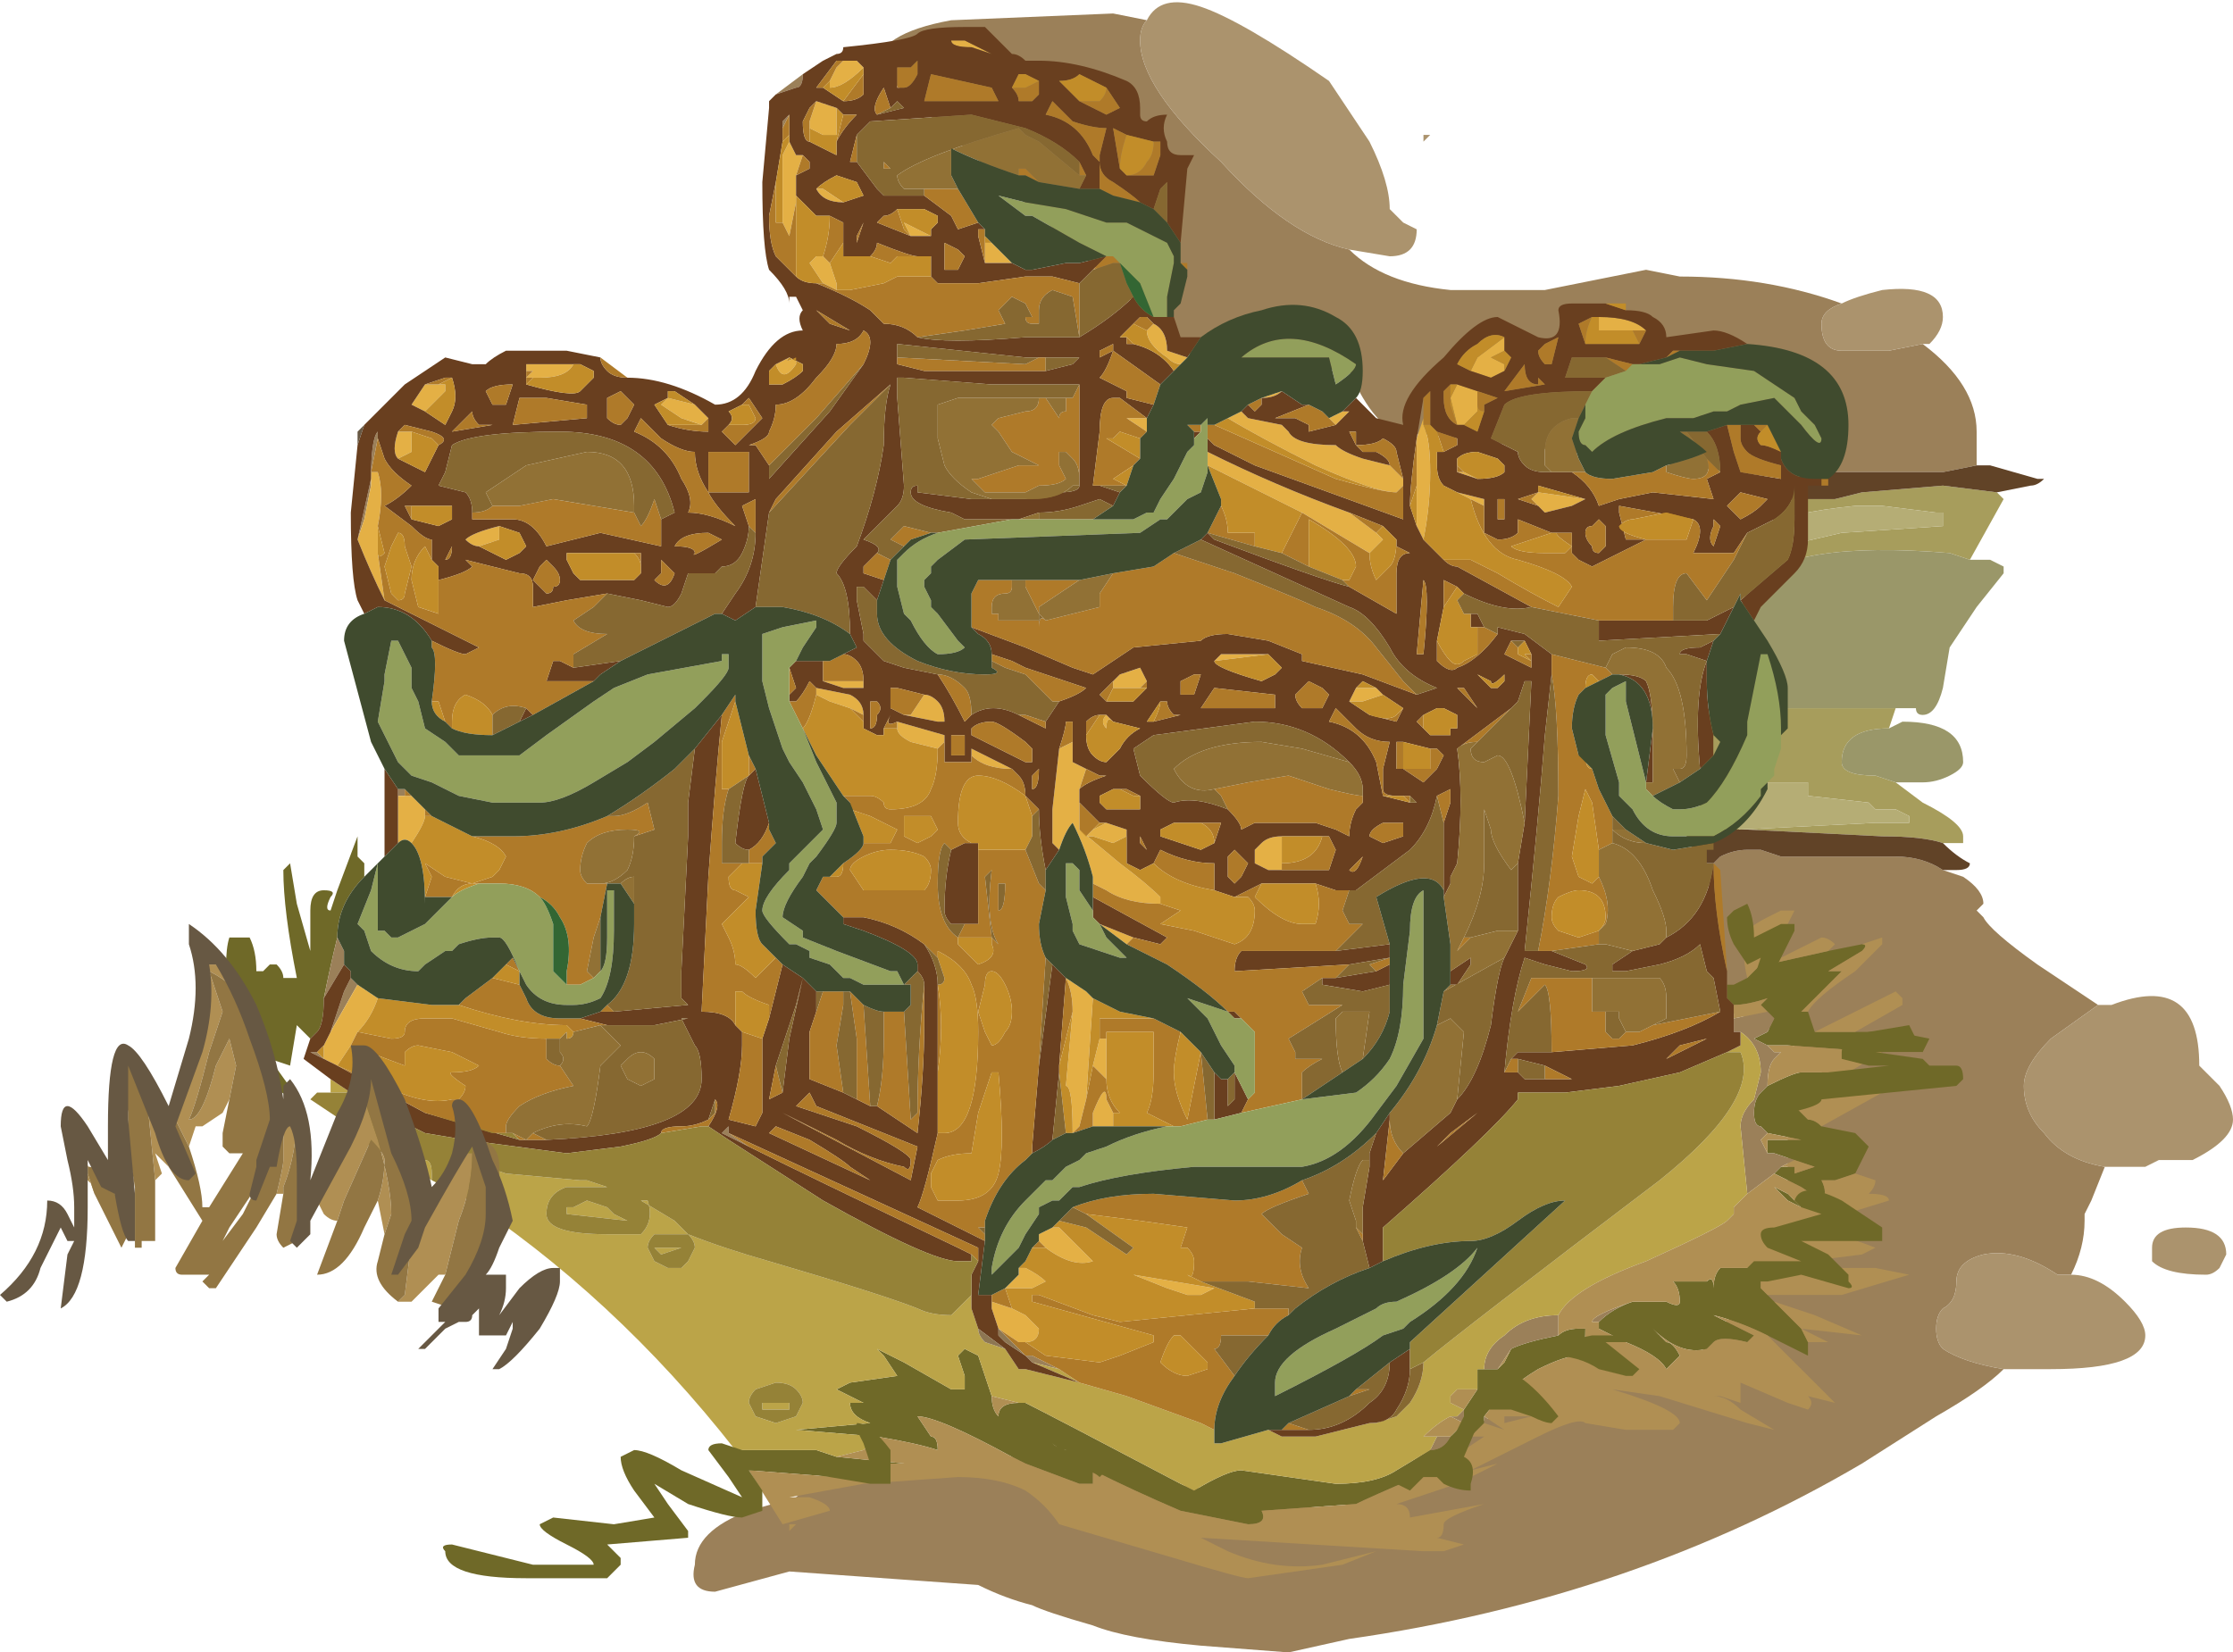 <?xml version="1.0" encoding="UTF-8" standalone="no"?>
<svg xmlns:ffdec="https://www.free-decompiler.com/flash" xmlns:xlink="http://www.w3.org/1999/xlink" ffdec:objectType="shape" height="12.25px" width="16.55px" xmlns="http://www.w3.org/2000/svg">
  <g transform="matrix(1.0, 0.0, 0.0, 1.0, 8.15, 6.15)">
    <path d="M5.5 -3.9 Q5.35 -3.85 5.35 -3.75 5.35 -3.55 5.5 -3.55 L5.85 -3.55 6.1 -3.6 Q6.5 -3.3 6.5 -2.95 L6.5 -2.7 6.25 -2.65 5.4 -2.65 5.1 -2.6 2.25 -2.95 Q2.05 -2.95 1.85 -3.4 L0.7 -3.5 -1.65 -5.65 Q-1.65 -5.9 -1.1 -6.0 L0.1 -6.05 0.35 -6.0 Q0.3 -5.95 0.3 -5.85 0.3 -5.5 0.9 -4.95 1.4 -4.4 1.85 -4.3 2.1 -4.05 2.6 -4.0 L3.3 -4.0 4.05 -4.15 4.3 -4.1 Q4.95 -4.1 5.5 -3.9 M5.05 -2.45 L5.1 -2.45 5.05 -2.45 M4.45 -0.4 L4.55 -1.1 4.45 -0.4 M4.45 -0.15 L4.55 0.0 4.75 0.0 4.4 0.0 4.35 0.05 4.45 -0.15 M7.45 2.5 L7.35 2.75 7.3 2.85 7.3 2.9 Q7.3 3.1 7.2 3.3 L7.1 3.3 Q6.8 3.1 6.55 3.15 6.35 3.2 6.35 3.35 6.35 3.5 6.25 3.55 6.2 3.6 6.2 3.7 6.2 3.8 6.25 3.85 6.4 3.95 6.7 4.0 6.55 4.15 6.2 4.35 L5.65 4.7 Q3.95 5.7 1.85 6.0 L1.4 6.1 0.75 6.05 Q0.2 6.0 -0.05 5.9 -0.4 5.8 -0.5 5.75 -0.7 5.7 -0.9 5.6 L-2.3 5.5 -2.85 5.65 Q-3.05 5.65 -3.0 5.45 -3.0 5.2 -2.6 5.05 L-2.25 4.95 Q-2.15 4.85 -1.65 4.75 L-1.5 4.75 -0.95 4.6 1.75 5.05 2.1 4.85 Q2.2 4.75 2.6 4.5 3.0 4.3 3.2 4.25 3.7 4.1 3.75 4.15 L4.35 4.0 4.9 3.35 5.05 3.2 Q5.2 3.1 5.4 3.1 5.35 2.9 5.1 2.7 L5.1 2.1 Q5.3 1.9 5.4 1.85 5.05 1.45 4.65 1.35 L4.5 0.3 Q4.5 0.25 4.55 0.25 L4.6 0.2 Q4.7 0.15 4.8 0.15 L4.9 0.15 5.05 0.2 5.9 0.2 Q6.1 0.2 6.25 0.3 L6.4 0.35 Q6.55 0.45 6.55 0.55 L6.5 0.6 6.55 0.65 Q6.6 0.75 6.95 1.0 L7.4 1.3 7.05 1.55 Q6.85 1.75 6.85 1.9 6.85 2.1 7.0 2.25 7.15 2.45 7.45 2.5" fill="#9b8059" fill-rule="evenodd" stroke="none"/>
    <path d="M5.1 -2.45 L5.45 -2.45 5.65 -2.5 6.25 -2.55 6.65 -2.5 6.7 -2.45 6.45 -2.0 6.3 -2.05 Q5.1 -2.15 4.8 -1.8 L4.7 -1.1 4.7 -1.0 4.75 -0.9 4.95 -0.9 5.9 -0.9 5.85 -0.75 Q5.5 -0.75 5.5 -0.5 5.5 -0.4 5.75 -0.4 L5.9 -0.35 6.1 -0.2 Q6.4 -0.05 6.4 0.05 L6.4 0.1 6.25 0.1 Q6.1 0.05 5.8 0.05 L4.8 0.0 4.75 0.0 5.75 -0.05 6.0 -0.05 6.0 -0.1 5.9 -0.15 5.75 -0.15 5.7 -0.2 5.25 -0.25 5.25 -0.3 Q5.25 -0.4 5.25 -0.35 L4.85 -0.35 4.65 -0.05 4.75 0.0 4.55 0.0 4.45 -0.15 4.45 -0.4 4.55 -1.1 5.05 -2.45 5.1 -2.45 M4.75 -2.1 L4.85 -2.05 5.5 -2.2 6.25 -2.25 6.25 -2.35 6.2 -2.35 5.8 -2.4 5.6 -2.4 Q5.1 -2.35 4.95 -2.25 L4.75 -2.1" fill="#a79d5c" fill-rule="evenodd" stroke="none"/>
    <path d="M4.7 -1.0 L4.7 -1.1 4.8 -1.8 Q5.1 -2.15 6.3 -2.05 L6.45 -2.0 6.6 -2.0 6.7 -1.95 6.7 -1.9 6.5 -1.65 6.3 -1.35 6.25 -1.05 Q6.2 -0.85 6.1 -0.85 6.05 -0.85 6.05 -0.9 L5.9 -0.9 4.95 -0.9 4.75 -0.9 4.7 -1.0 M5.9 -0.35 L5.75 -0.4 Q5.5 -0.4 5.5 -0.5 5.5 -0.75 5.85 -0.75 L5.95 -0.8 Q6.4 -0.8 6.4 -0.5 6.4 -0.45 6.3 -0.4 6.2 -0.35 6.1 -0.35 L5.9 -0.35" fill="#9a9769" fill-rule="evenodd" stroke="none"/>
    <path d="M5.1 -2.6 L5.4 -2.65 6.25 -2.65 6.5 -2.7 6.6 -2.7 6.95 -2.6 7.0 -2.6 Q6.95 -2.55 6.9 -2.55 L6.65 -2.5 6.25 -2.55 5.65 -2.5 5.45 -2.45 5.1 -2.45 5.05 -2.45 5.1 -2.6 M4.35 0.05 L4.4 0.0 4.75 0.0 4.8 0.0 5.8 0.05 Q6.1 0.05 6.25 0.1 6.35 0.2 6.45 0.25 6.45 0.3 6.35 0.3 L6.25 0.3 Q6.1 0.2 5.9 0.2 L5.05 0.2 4.9 0.15 4.8 0.15 Q4.7 0.15 4.6 0.2 L4.55 0.25 4.45 0.25 4.35 0.05" fill="#614327" fill-rule="evenodd" stroke="none"/>
    <path d="M4.75 -2.1 L4.95 -2.25 Q5.1 -2.35 5.6 -2.4 L5.8 -2.4 6.2 -2.35 6.25 -2.35 6.25 -2.25 5.5 -2.2 4.85 -2.05 4.75 -2.1 M4.65 -0.05 L4.85 -0.35 5.25 -0.35 Q5.25 -0.4 5.25 -0.3 L5.25 -0.25 5.7 -0.2 5.75 -0.15 5.9 -0.15 6.0 -0.1 6.0 -0.05 5.75 -0.05 4.75 0.0 4.65 -0.05" fill="#b5ad75" fill-rule="evenodd" stroke="none"/>
    <path d="M6.1 -3.6 L5.85 -3.55 5.5 -3.55 Q5.35 -3.55 5.35 -3.75 5.35 -3.85 5.5 -3.9 5.6 -3.95 5.8 -4.0 6.25 -4.05 6.25 -3.8 6.25 -3.7 6.15 -3.6 L6.1 -3.6 M1.85 -4.3 Q1.4 -4.4 0.9 -4.95 0.3 -5.5 0.3 -5.85 0.3 -5.95 0.35 -6.0 0.45 -6.2 0.75 -6.1 1.05 -6.0 1.7 -5.55 L2.0 -5.1 Q2.15 -4.8 2.15 -4.6 L2.25 -4.5 2.35 -4.45 Q2.35 -4.25 2.15 -4.25 L1.85 -4.3 M7.4 1.3 L7.5 1.3 Q8.15 1.05 8.15 1.75 L8.3 1.9 Q8.4 2.05 8.4 2.15 8.4 2.3 8.1 2.45 L7.85 2.45 7.75 2.5 7.45 2.5 Q7.15 2.45 7.0 2.25 6.85 2.1 6.85 1.9 6.85 1.75 7.05 1.55 L7.4 1.3 M7.2 3.3 Q7.4 3.3 7.6 3.5 7.75 3.65 7.75 3.75 7.75 4.0 7.05 4.0 L6.7 4.0 Q6.4 3.95 6.25 3.85 6.2 3.8 6.2 3.7 6.2 3.6 6.25 3.55 6.35 3.5 6.35 3.35 6.35 3.2 6.55 3.15 6.8 3.1 7.1 3.3 L7.2 3.3 M7.8 3.1 Q7.8 2.95 8.05 2.95 8.35 2.95 8.35 3.15 L8.3 3.25 Q8.25 3.3 8.2 3.3 7.9 3.3 7.8 3.2 L7.8 3.1" fill="#ab936d" fill-rule="evenodd" stroke="none"/>
    <path d="M4.7 1.3 L4.65 1.25 4.65 1.15 4.7 1.15 4.8 1.1 4.9 1.0 4.95 1.0 5.4 0.9 5.65 0.85 Q5.7 0.85 5.65 0.9 L5.4 1.05 5.5 1.05 5.2 1.35 5.25 1.35 5.3 1.5 5.6 1.5 5.9 1.5 6.15 1.55 6.1 1.65 5.8 1.65 5.1 1.6 4.95 1.6 4.85 1.55 4.95 1.5 5.0 1.4 4.95 1.35 4.9 1.3 4.95 1.25 Q4.8 1.3 4.7 1.3 M5.35 2.2 L5.6 2.25 5.7 2.35 5.6 2.55 5.45 2.6 5.35 2.6 Q5.4 2.7 5.35 2.75 L5.2 2.65 5.0 2.55 5.05 2.5 5.15 2.5 5.15 2.55 5.3 2.5 5.15 2.45 5.0 2.4 4.95 2.4 4.95 2.3 5.2 2.3 4.95 2.25 4.9 2.2 Q4.85 2.2 4.85 2.1 4.85 2.0 4.9 1.95 L4.95 1.9 Q5.15 1.8 5.2 1.8 L5.55 1.8 5.7 1.8 5.6 1.85 5.45 1.85 5.25 1.95 5.3 2.0 5.15 2.05 5.25 2.15 Q5.3 2.15 5.35 2.2 M4.85 3.25 L4.9 3.25 4.9 3.4 4.95 3.45 5.0 3.5 5.2 3.7 5.25 3.8 5.25 3.9 4.95 3.75 Q4.75 3.65 4.55 3.6 L4.85 3.75 4.8 3.8 Q4.6 3.75 4.55 3.8 L4.5 3.85 Q4.3 3.9 4.1 3.7 L4.2 3.8 Q4.25 3.8 4.3 3.9 L4.2 4.0 Q4.15 3.9 3.9 3.8 L3.7 3.7 3.7 3.65 Q3.8 3.55 3.95 3.5 L4.2 3.5 Q4.3 3.55 4.3 3.5 4.3 3.4 4.25 3.35 L4.5 3.35 Q4.55 3.3 4.55 3.4 4.55 3.3 4.6 3.25 L4.85 3.25 M-2.6 4.75 L-2.7 4.6 -2.1 4.6 -1.95 4.65 -1.45 4.7 -1.6 4.7 -1.6 4.8 -1.95 4.8 -2.6 4.75 M-5.85 1.55 L-5.95 1.45 -6.0 1.75 -6.15 1.7 -5.9 2.05 -6.3 1.8 -6.35 1.7 -6.45 1.4 Q-6.5 0.95 -6.45 0.8 L-6.3 0.8 Q-6.25 0.9 -6.25 1.05 L-6.2 1.05 -6.15 1.0 -6.1 1.0 Q-6.05 1.05 -6.05 1.1 L-5.95 1.1 Q-6.05 0.6 -6.05 0.3 L-6.0 0.25 -5.95 0.55 -5.85 0.9 -5.85 0.6 Q-5.85 0.45 -5.75 0.45 -5.65 0.45 -5.7 0.5 -5.75 0.6 -5.7 0.6 L-5.65 0.45 -5.5 0.05 -5.5 0.2 -5.45 0.25 -5.45 0.35 Q-5.65 0.55 -5.65 0.8 L-5.6 0.9 -5.65 0.8 Q-5.7 1.0 -5.75 1.25 -5.75 1.45 -5.8 1.5 L-5.85 1.55 M3.4 3.75 Q3.45 3.7 3.55 3.7 L3.6 3.7 Q3.6 3.9 3.55 3.9 3.45 3.9 3.25 4.0 3.0 4.15 2.85 4.35 L2.85 4.4 2.75 4.5 2.7 4.6 2.35 4.8 Q2.0 4.95 1.9 5.0 L1.2 5.05 Q1.25 5.15 1.1 5.15 L0.6 5.05 Q0.25 4.9 -0.05 4.75 L-0.05 4.85 -0.15 4.85 -0.55 4.7 -0.65 4.65 Q-1.2 4.35 -1.35 4.35 L-1.25 4.5 Q-1.2 4.5 -1.2 4.6 -1.2 4.75 -1.2 4.6 -1.35 4.55 -1.65 4.5 L-2.25 4.45 -1.7 4.4 Q-1.85 4.35 -1.85 4.25 L-1.75 4.25 -1.95 4.15 -1.85 4.1 -1.5 4.05 -1.6 3.9 -1.65 3.85 -1.45 3.95 -1.1 4.15 -1.0 4.15 -1.0 4.05 -1.05 3.9 -1.0 3.85 -0.9 3.9 -0.8 4.2 Q-0.8 4.3 -0.75 4.35 -0.75 4.25 -0.6 4.25 L-0.55 4.25 Q-0.35 4.35 0.6 4.85 L0.7 4.9 Q0.95 4.75 1.05 4.75 L1.75 4.85 Q2.05 4.85 2.2 4.75 L2.45 4.6 Q2.55 4.6 2.6 4.5 L2.7 4.4 2.7 4.3 2.8 4.15 2.8 4.0 2.85 4.0 2.95 4.0 3.0 3.95 3.05 3.85 Q3.15 3.8 3.4 3.75 M5.1 2.7 L5.2 2.8 5.1 2.75 5.0 2.65 5.1 2.7 M-0.25 4.6 Q-0.3 4.6 -0.35 4.55 -0.2 4.7 -0.25 4.6" fill="#6f6928" fill-rule="evenodd" stroke="none"/>
    <path d="M4.75 1.5 L4.7 1.5 4.7 1.4 4.95 1.35 5.0 1.4 4.95 1.5 4.85 1.55 4.95 1.6 5.0 1.65 5.05 1.65 5.0 1.7 Q4.95 1.75 4.95 1.9 L4.9 1.95 Q4.85 2.0 4.85 2.1 4.85 2.2 4.9 2.2 L4.95 2.25 4.9 2.3 4.95 2.4 5.0 2.4 5.15 2.45 5.05 2.5 5.0 2.55 4.8 2.7 4.75 2.2 Q4.75 2.1 4.85 2.0 L4.9 1.8 Q4.9 1.6 4.75 1.5 M3.45 1.85 L3.4 1.85 3.5 1.85 3.45 1.85 M2.35 -2.9 L2.4 -3.2 2.4 -3.05 2.35 -2.9 M-2.2 -5.6 Q-2.2 -5.5 -2.25 -5.5 L-2.4 -5.45 -2.2 -5.6 M-5.5 -2.15 L-5.4 -2.6 Q-5.4 -2.9 -5.35 -2.95 L-5.35 -2.9 -5.4 -2.65 -5.4 -2.55 -5.45 -2.3 -5.5 -2.15 M-2.35 -5.2 L-2.35 -5.25 -2.3 -5.3 -2.35 -5.2 M0.4 -5.1 L0.45 -5.1 0.4 -5.1 M6.1 1.65 L6.1 1.7 Q6.0 1.7 5.9 1.75 L5.85 1.8 5.7 1.8 5.55 1.8 5.8 1.65 6.1 1.65 M-6.3 1.8 L-6.3 1.75 -6.35 1.7 -6.3 1.8 M-0.3 4.0 L-0.5 3.95 -0.55 3.9 -0.5 3.9 -0.3 4.0 M5.45 1.85 L5.6 1.85 5.3 2.0 5.25 1.95 5.45 1.85 M5.35 2.6 L5.45 2.6 5.35 2.6 M3.4 3.6 L3.4 3.75 Q3.15 3.8 3.05 3.85 L2.95 4.0 2.85 4.0 Q2.85 3.85 3.0 3.75 3.15 3.6 3.4 3.6 M2.85 4.35 L3.0 4.45 2.85 4.4 2.85 4.35 M2.75 4.5 L2.85 4.5 2.7 4.6 2.75 4.5 M5.1 2.7 L5.2 2.65 5.1 2.7 M2.7 4.3 L2.7 4.4 2.6 4.35 2.65 4.35 2.7 4.3 M2.6 4.5 Q2.55 4.6 2.45 4.6 L2.5 4.5 2.6 4.5 M3.7 3.65 L3.65 3.65 Q3.65 3.6 3.95 3.5 3.8 3.55 3.7 3.65 M3.2 4.35 L3.0 4.4 3.0 4.35 3.2 4.35 M-1.95 -5.7 L-1.85 -5.7 -1.9 -5.7 -1.95 -5.7 M-5.2 -0.25 L-5.2 -0.3 -5.15 -0.3 -5.15 -0.25 -5.2 -0.25 M-2.6 2.35 L-2.8 2.25 -2.75 2.2 -2.75 2.25 -2.6 2.35 M-5.75 1.7 L-5.85 1.65 -5.8 1.65 -5.75 1.7 M-5.7 1.5 L-5.6 1.2 -5.55 1.1 -5.5 1.15 -5.7 1.5 M-5.6 1.0 L-5.75 1.25 Q-5.7 1.0 -5.65 0.8 L-5.6 0.9 -5.6 1.0 M-0.45 4.8 L-0.45 4.8" fill="#9b8059" fill-rule="evenodd" stroke="none"/>
    <path d="M1.85 -5.35 L1.85 -5.35 M2.4 -5.1 L2.4 -5.15 2.45 -5.15 2.4 -5.1" fill="#ab936d" fill-rule="evenodd" stroke="none"/>
    <path d="M4.65 1.65 L4.75 1.6 4.75 1.5 Q4.9 1.6 4.9 1.8 L4.85 2.0 Q4.75 2.1 4.75 2.2 L4.8 2.7 4.7 2.8 4.7 2.85 4.65 2.9 Q4.6 2.95 4.05 3.2 3.5 3.4 3.4 3.6 3.15 3.6 3.0 3.75 2.85 3.85 2.85 4.0 L2.8 4.0 2.8 4.15 2.65 4.15 2.6 4.2 2.6 4.25 2.7 4.3 2.65 4.35 2.6 4.35 Q2.5 4.4 2.4 4.5 L2.5 4.5 2.45 4.6 2.2 4.75 Q2.05 4.85 1.75 4.85 L1.05 4.75 Q0.95 4.75 0.7 4.9 L0.6 4.85 Q-0.35 4.35 -0.55 4.25 L-0.6 4.25 -0.8 4.2 -0.9 3.9 -1.0 3.85 -1.05 3.9 -1.0 4.05 -1.0 4.15 -1.1 4.15 -1.45 3.95 -1.65 3.85 -1.6 3.9 -1.5 4.05 -1.85 4.1 -1.95 4.15 -1.75 4.25 -1.85 4.25 Q-1.85 4.35 -1.7 4.4 L-2.25 4.45 -1.65 4.5 -1.75 4.6 -1.95 4.65 -2.1 4.6 -2.7 4.6 Q-3.6 3.45 -4.75 2.7 L-4.7 2.65 -4.55 2.7 -4.55 2.5 -4.4 2.55 -3.85 2.6 -3.8 2.6 -3.65 2.65 -3.95 2.65 Q-4.1 2.7 -4.1 2.85 -4.1 3.0 -3.65 3.0 L-3.4 3.0 Q-3.3 2.9 -3.35 2.75 L-3.4 2.75 -3.15 2.9 -3.05 3.0 Q-2.8 3.1 -2.45 3.2 -1.6 3.45 -1.35 3.55 -1.25 3.6 -1.1 3.6 L-0.95 3.45 -0.95 3.55 -0.9 3.7 Q-0.9 3.75 -0.85 3.8 L-0.7 3.85 -0.6 4.0 -0.55 4.0 -0.15 4.1 -0.5 3.95 -0.3 4.0 -0.15 4.1 0.2 4.2 0.75 4.4 0.85 4.45 0.85 4.55 0.9 4.55 1.25 4.45 1.35 4.5 1.6 4.5 2.0 4.4 2.05 4.4 2.2 4.35 2.3 4.25 Q2.4 4.1 2.4 3.95 2.7 3.7 4.15 2.6 4.9 2.0 4.75 1.65 L4.65 1.65 M3.5 1.85 L3.55 1.85 3.6 1.85 3.45 1.85 3.5 1.85 M-4.95 2.6 L-5.1 2.5 -5.0 2.45 Q-4.95 2.45 -4.95 2.55 L-4.95 2.6 M-5.5 2.3 L-5.55 2.25 -5.55 2.2 -5.5 2.3 M-5.7 1.95 L-5.7 1.85 -5.55 1.95 -5.7 1.95 M1.45 4.45 L1.3 4.45 1.35 4.45 1.45 4.45 M-2.95 2.2 L-2.9 2.2 -2.95 2.2 M-5.2 2.35 L-5.35 2.2 -5.2 2.25 -5.2 2.35 M-3.65 2.8 L-3.6 2.85 -3.5 2.9 -3.95 2.85 -3.95 2.8 -3.9 2.8 -3.8 2.75 -3.65 2.8 M-3.2 3.0 L-3.3 3.0 Q-3.35 3.05 -3.35 3.1 L-3.3 3.2 -3.2 3.25 -3.1 3.25 -3.05 3.2 -3.0 3.1 Q-3.0 3.05 -3.05 3.0 -3.1 3.0 -3.2 3.0 M-3.3 3.1 L-3.15 3.1 Q-3.1 3.1 -3.05 3.1 L-3.1 3.1 -3.25 3.15 -3.3 3.1 M-2.6 4.25 L-2.55 4.35 -2.4 4.4 -2.25 4.35 -2.2 4.25 Q-2.2 4.2 -2.25 4.15 -2.3 4.1 -2.4 4.1 L-2.55 4.15 Q-2.6 4.2 -2.6 4.25 M-2.4 4.25 L-2.3 4.25 -2.3 4.3 -2.5 4.3 -2.5 4.25 -2.4 4.25" fill="#bba448" fill-rule="evenodd" stroke="none"/>
    <path d="M3.0 -3.65 L3.0 -3.55 2.9 -3.5 3.0 -3.45 3.0 -3.4 2.9 -3.35 2.75 -3.4 2.8 -3.5 3.0 -3.65 M1.8 -3.1 L1.85 -3.1 1.75 -3.0 1.65 -3.1 1.7 -3.05 1.8 -3.1 M1.35 -3.25 Q1.3 -3.2 1.2 -3.2 L1.35 -3.25 M1.05 -3.1 L1.1 -3.05 1.35 -3.0 1.4 -2.95 Q1.45 -2.85 1.75 -2.85 1.8 -2.8 1.95 -2.75 L2.15 -2.7 2.25 -2.6 2.25 -2.55 2.2 -2.5 Q2.05 -2.5 1.6 -2.7 1.2 -2.9 0.95 -3.05 L1.05 -3.1 M0.8 -2.8 Q1.3 -2.55 1.85 -2.35 L2.05 -2.2 2.1 -2.15 2.0 -2.05 1.5 -2.35 0.8 -2.7 0.8 -2.8 M-1.75 -1.1 L-1.75 -1.05 -1.9 -1.05 -2.05 -1.1 -1.75 -1.1 M-2.1 -1.05 L-1.85 -1.0 Q-1.75 -0.95 -1.75 -0.85 L-1.85 -0.9 -2.0 -0.95 -2.1 -1.0 -2.1 -1.05 M-1.5 -0.8 L-1.15 -0.7 -1.15 -0.65 -1.2 -0.6 -1.4 -0.65 Q-1.5 -0.7 -1.5 -0.75 L-1.5 -0.8 M-0.95 -0.55 L-0.95 -0.6 -0.65 -0.45 Q-0.85 -0.45 -0.95 -0.55 M-0.3 0.15 L-0.35 0.1 -0.35 -0.15 -0.3 -0.6 -0.2 -0.65 -0.2 -0.5 -0.1 -0.45 -0.15 -0.3 -0.15 -0.2 -0.15 0.0 0.15 0.25 Q0.35 0.4 0.45 0.5 L0.45 0.55 Q0.6 0.55 0.45 0.55 0.2 0.55 0.05 0.45 L-0.05 0.4 -0.05 0.35 Q-0.1 0.15 -0.2 -0.05 -0.25 0.0 -0.3 0.15 M0.05 -0.05 L0.2 0.0 0.2 0.05 0.1 0.1 -0.05 0.05 -0.1 0.05 -0.05 0.0 0.05 -0.05 M2.4 -2.15 L2.35 -2.25 2.35 -2.55 2.35 -2.9 2.4 -3.05 2.4 -3.0 Q2.45 -2.9 2.45 -2.65 2.45 -2.4 2.4 -2.15 M2.65 -2.5 L2.85 -2.45 2.85 -2.4 2.75 -2.45 2.65 -2.5 M3.7 -3.8 Q3.95 -3.8 4.05 -3.7 L3.95 -3.7 3.7 -3.7 3.7 -3.8 M-0.85 -5.95 L-1.0 -5.95 -0.85 -5.95 M-5.3 -1.7 Q-5.4 -1.9 -5.5 -2.15 L-5.45 -2.3 -5.4 -2.55 -5.4 -2.65 -5.35 -2.65 Q-5.3 -2.5 -5.35 -2.25 L-5.35 -2.05 -5.3 -1.7 M0.4 -3.75 Q0.5 -3.7 0.5 -3.55 L0.65 -3.5 0.6 -3.45 Q0.55 -3.45 0.5 -3.5 0.35 -3.6 0.35 -3.7 L0.4 -3.75 M-2.3 -5.1 L-2.25 -5.0 -2.2 -5.0 -2.25 -4.85 -2.25 -4.7 -2.25 -4.65 -2.3 -4.4 -2.35 -4.5 -2.35 -5.0 -2.3 -5.1 M-0.65 -4.2 L-0.85 -4.2 -0.85 -4.25 -0.85 -4.35 -0.8 -4.35 -0.65 -4.2 M2.65 -3.0 L2.6 -3.2 2.65 -3.3 2.8 -3.25 2.8 -3.1 2.7 -3.0 2.65 -3.0 M2.7 -2.65 L2.8 -2.6 2.65 -2.65 2.7 -2.65 M1.9 -2.95 L1.9 -2.95 M0.35 -2.95 L0.2 -3.05 0.35 -3.05 0.35 -2.95 M0.85 -1.25 L0.9 -1.3 1.25 -1.3 0.85 -1.25 M0.1 -1.05 L0.1 -1.1 0.15 -1.15 0.3 -1.2 0.35 -1.1 0.3 -1.05 Q0.25 -1.05 0.2 -1.05 L0.1 -1.05 M0.1 -0.8 Q0.05 -0.85 0.05 -0.75 0.0 -0.8 0.05 -0.85 L0.1 -0.8 M1.85 -0.95 L1.9 -1.05 2.05 -1.05 2.1 -1.0 1.95 -0.95 1.85 -0.95 M3.6 -2.45 L3.5 -2.4 3.3 -2.35 3.25 -2.4 3.2 -2.45 3.25 -2.5 3.25 -2.55 3.25 -2.5 3.6 -2.45 M0.1 2.2 L-0.05 2.2 -0.05 2.1 Q0.05 1.85 0.05 2.0 L0.1 2.1 0.1 2.2 M-0.7 3.4 L-0.6 3.3 -0.6 3.25 -0.55 3.25 Q-0.45 3.3 -0.4 3.35 L-0.5 3.4 -0.7 3.4 M-0.45 3.05 L-0.45 3.0 -0.35 2.95 -0.3 2.95 -0.05 3.2 Q-0.2 3.25 -0.4 3.1 L-0.45 3.05 M1.35 0.3 L1.25 0.3 1.15 0.25 1.15 0.15 1.2 0.1 Q1.25 0.05 1.35 0.05 L1.35 0.25 1.35 0.3 M0.25 0.8 L0.2 0.85 0.0 0.7 0.25 0.8 M-0.05 0.65 L0.0 0.7 -0.05 0.65 M0.05 1.55 L0.05 1.85 -0.05 1.75 0.0 1.55 0.05 1.55 M-0.05 1.25 L-0.1 2.0 -0.15 2.2 -0.2 2.25 Q-0.2 1.9 -0.25 1.9 L-0.2 1.35 Q-0.2 1.2 -0.25 1.1 L-0.1 1.2 -0.05 1.25 M0.65 3.45 L0.5 3.4 0.25 3.3 0.85 3.4 0.75 3.45 0.65 3.45 M-0.6 3.8 L-0.75 3.7 -0.8 3.55 -0.8 3.5 -0.65 3.55 -0.55 3.6 Q-0.5 3.65 -0.45 3.7 -0.45 3.8 -0.55 3.8 L-0.6 3.8 M-0.8 -5.75 L-0.95 -5.8 Q-1.1 -5.8 -1.1 -5.85 L-1.0 -5.85 -0.8 -5.75 M-1.85 -5.7 L-1.8 -5.7 -1.75 -5.65 Q-1.9 -5.5 -2.0 -5.5 L-2.0 -5.55 -1.95 -5.65 -1.9 -5.7 -1.85 -5.7 M-2.1 -5.4 L-1.95 -5.35 -1.95 -5.15 -2.05 -5.15 -2.15 -5.2 -2.15 -5.25 -2.1 -5.4 M-1.9 -4.65 Q-2.05 -4.65 -2.1 -4.75 L-2.05 -4.75 -1.9 -4.65 M-1.25 -4.4 L-1.4 -4.4 -1.45 -4.5 -1.25 -4.4 M-2.05 -4.05 L-2.15 -4.2 -2.1 -4.25 -2.05 -4.25 -2.0 -4.2 -1.95 -4.05 -1.95 -4.0 -2.05 -4.05 M-3.0 -3.15 L-2.9 -3.05 -2.95 -3.0 -3.1 -3.05 -3.25 -3.15 -3.2 -3.2 -3.0 -3.15 M-3.9 -3.45 Q-3.95 -3.35 -4.15 -3.35 L-4.2 -3.35 -4.25 -3.35 -4.2 -3.4 -4.25 -3.4 -4.25 -3.45 -3.9 -3.45 M-4.45 -2.25 L-4.45 -2.15 -4.6 -2.1 Q-4.65 -2.1 -4.7 -2.15 -4.65 -2.2 -4.45 -2.25 M-5.0 -3.1 L-5.1 -3.15 -5.0 -3.3 -4.9 -3.3 -4.85 -3.3 -4.85 -3.25 -5.0 -3.1 M-5.2 -2.75 Q-5.25 -2.8 -5.2 -2.95 L-5.1 -2.95 -5.1 -2.8 -5.2 -2.75 M-5.2 -0.25 L-5.15 -0.25 -5.1 -0.25 -5.0 -0.15 -5.0 -0.1 Q-5.0 -0.05 -5.1 0.1 -5.15 0.05 -5.2 0.1 L-5.2 -0.25 M-2.3 -3.5 Q-2.35 -3.45 -2.25 -3.5 L-2.25 -3.45 Q-2.35 -3.3 -2.4 -3.45 L-2.3 -3.5 M-1.3 -1.0 Q-1.25 -1.0 -1.2 -0.95 -1.15 -0.9 -1.15 -0.8 L-1.2 -0.8 -1.45 -0.85 -1.4 -0.85 -1.3 -1.0 M-1.7 -0.9 L-1.7 -0.95 -1.7 -0.9 M-0.1 1.2 L-0.1 1.2 M-5.35 1.25 Q-5.4 1.4 -5.5 1.5 L-5.55 1.6 -5.65 1.75 -5.75 1.7 -5.75 1.6 -5.7 1.5 -5.5 1.15 -5.35 1.25" fill="#e4b045" fill-rule="evenodd" stroke="none"/>
    <path d="M3.0 -3.65 Q2.9 -3.7 2.8 -3.6 2.7 -3.55 2.65 -3.45 L2.75 -3.4 2.9 -3.35 3.0 -3.4 3.05 -3.5 3.0 -3.55 3.0 -3.65 M1.9 -3.2 L2.05 -3.05 2.25 -3.0 Q2.2 -3.2 2.55 -3.5 2.8 -3.8 2.95 -3.8 L3.25 -3.65 Q3.45 -3.6 3.4 -3.85 3.4 -3.9 3.5 -3.9 L3.75 -3.9 3.9 -3.85 Q4.05 -3.85 4.1 -3.8 4.2 -3.75 4.2 -3.65 L4.55 -3.7 Q4.65 -3.7 4.8 -3.6 L4.55 -3.55 4.3 -3.55 4.25 -3.55 4.2 -3.5 4.0 -3.45 3.95 -3.45 3.75 -3.5 3.5 -3.5 3.45 -3.35 3.75 -3.35 3.65 -3.25 Q3.1 -3.25 3.0 -3.15 L2.9 -2.9 3.1 -2.8 Q3.1 -2.75 3.15 -2.7 3.2 -2.65 3.3 -2.65 L3.35 -2.65 3.5 -2.65 Q3.65 -2.55 3.7 -2.4 L3.85 -2.45 4.1 -2.5 4.55 -2.45 4.5 -2.6 4.6 -2.65 Q4.6 -2.85 4.5 -2.95 L4.65 -3.0 4.7 -2.8 4.75 -2.65 5.05 -2.6 5.05 -2.7 Q4.85 -2.75 4.8 -2.8 4.75 -2.85 4.75 -2.9 L4.75 -3.0 4.85 -3.0 4.9 -2.95 Q4.85 -2.9 4.9 -2.85 4.95 -2.85 5.05 -2.8 L5.05 -2.75 Q5.1 -2.6 5.3 -2.6 L5.35 -2.6 5.35 -2.55 5.25 -2.55 5.25 -2.4 5.25 -2.15 Q5.2 -2.1 5.25 -2.15 5.25 -2.0 5.15 -1.9 L4.9 -1.65 4.85 -1.55 4.75 -1.7 5.1 -2.0 Q5.15 -2.1 5.15 -2.3 L5.15 -2.55 Q5.15 -2.4 5.0 -2.3 L4.8 -2.2 4.7 -2.05 4.4 -2.05 Q4.5 -2.25 4.4 -2.3 L3.85 -2.4 3.85 -2.35 3.9 -2.15 4.05 -2.15 3.65 -1.95 3.55 -2.0 3.5 -2.05 3.5 -2.2 3.4 -2.2 3.35 -2.2 3.1 -2.3 3.1 -2.2 Q3.05 -2.15 2.95 -2.15 L2.85 -2.2 2.85 -2.4 2.85 -2.45 2.65 -2.5 2.55 -2.55 Q2.5 -2.6 2.5 -2.7 L2.5 -2.8 2.55 -2.8 2.65 -2.85 2.65 -2.9 2.5 -2.95 2.45 -3.0 2.45 -3.25 2.4 -3.2 2.35 -2.9 Q2.3 -2.55 2.3 -2.4 L2.35 -2.25 2.4 -2.15 Q2.5 -2.05 2.55 -2.0 2.6 -1.95 2.65 -1.95 L3.2 -1.65 Q3.0 -1.6 2.7 -1.75 L2.65 -1.8 2.55 -1.85 2.55 -1.65 2.5 -1.4 2.5 -1.25 Q2.6 -1.15 2.65 -1.2 2.8 -1.25 2.95 -1.45 L2.95 -1.5 3.15 -1.45 3.35 -1.3 3.35 -1.15 3.3 -0.7 Q3.25 -0.05 3.15 0.9 L3.25 0.9 3.35 0.9 3.6 1.0 Q3.65 1.05 3.5 1.05 L3.3 1.0 3.15 0.95 Q3.05 1.25 3.0 1.8 L3.1 1.8 3.15 1.85 3.3 1.85 3.4 1.85 3.45 1.85 3.6 1.85 3.55 1.85 3.5 1.85 3.3 1.75 3.1 1.7 3.05 1.7 3.1 1.65 3.35 1.65 3.95 1.6 Q4.35 1.5 4.6 1.35 L4.55 1.1 4.5 1.05 4.45 0.85 Q4.35 0.95 4.15 1.0 L3.9 1.05 3.8 1.05 3.8 1.0 3.95 0.9 4.15 0.85 4.2 0.8 Q4.5 0.65 4.55 0.25 4.55 0.6 4.65 1.05 L4.65 1.15 4.65 1.25 4.7 1.3 4.7 1.4 4.7 1.5 4.75 1.5 4.75 1.6 4.65 1.65 4.3 1.8 3.85 1.9 3.45 1.95 3.1 1.95 3.1 2.0 Q2.9 2.25 2.1 2.95 L2.1 3.2 2.0 3.25 1.95 3.05 1.95 3.0 1.95 2.8 2.0 2.5 2.0 2.4 2.05 2.25 2.15 2.1 2.15 2.15 2.1 2.6 2.25 2.4 2.6 2.1 2.65 2.0 Q2.8 1.85 2.9 1.45 2.95 1.05 3.0 0.95 L3.1 0.75 3.1 0.25 3.15 -0.05 3.2 -1.1 3.15 -1.1 3.1 -0.95 3.05 -0.9 2.65 -0.6 Q2.7 -0.25 2.65 0.25 L2.6 0.35 2.6 0.4 2.55 0.5 Q2.55 0.15 2.55 -0.05 L2.6 -0.2 2.6 -0.3 2.5 -0.25 Q2.45 0.0 2.3 0.15 L1.9 0.45 1.85 0.45 1.75 0.45 1.6 0.4 1.2 0.4 1.0 0.5 0.85 0.45 Q0.85 0.35 0.85 0.25 0.65 0.25 0.45 0.15 L0.4 0.25 0.3 0.3 0.2 0.25 0.2 0.05 0.2 0.0 0.05 -0.05 0.0 -0.05 -0.15 -0.2 -0.15 -0.3 Q-0.1 -0.35 0.05 -0.4 L0.0 -0.4 -0.1 -0.45 -0.2 -0.5 -0.2 -0.65 -0.2 -0.8 -0.25 -0.8 Q-0.25 -0.75 -0.3 -0.6 L-0.35 -0.15 -0.35 0.1 -0.3 0.15 -0.4 0.3 Q-0.45 0.05 -0.45 -0.15 L-0.55 -0.25 Q-0.55 -0.35 -0.6 -0.4 L-0.65 -0.45 -0.95 -0.6 -0.95 -0.55 -0.95 -0.5 -1.15 -0.5 -1.15 -0.65 -1.15 -0.7 -1.5 -0.8 Q-1.6 -0.75 -1.55 -0.85 L-1.6 -0.75 -1.6 -0.7 -1.65 -0.7 -1.75 -0.75 -1.75 -0.8 -1.75 -0.85 Q-1.75 -0.95 -1.85 -1.0 L-2.1 -1.05 -2.15 -1.1 Q-2.2 -1.0 -2.25 -0.95 L-2.3 -0.95 -2.3 -1.0 -2.25 -1.05 -2.3 -1.2 -2.25 -1.25 -2.05 -1.25 -2.05 -1.1 -1.9 -1.05 -1.75 -1.05 -1.75 -1.1 Q-1.75 -1.2 -1.8 -1.25 -1.85 -1.3 -1.9 -1.3 L-1.8 -1.35 -1.85 -1.45 Q-1.85 -1.8 -1.95 -1.9 -1.95 -1.95 -1.8 -2.1 -1.65 -2.5 -1.6 -2.85 -1.6 -3.15 -1.55 -3.3 L-1.5 -3.35 -1.5 -3.2 -1.45 -2.55 Q-1.45 -2.45 -1.5 -2.4 L-1.75 -2.15 Q-1.6 -2.1 -1.65 -2.05 L-1.75 -1.95 -1.75 -1.9 -1.6 -1.85 -1.65 -1.7 -1.75 -1.8 -1.8 -1.8 -1.8 -1.7 -1.75 -1.45 -1.75 -1.4 -1.6 -1.25 -1.45 -1.2 -1.2 -1.15 Q-1.1 -1.0 -1.0 -0.8 L-0.95 -0.85 Q-0.8 -0.95 -0.6 -0.85 L-0.4 -0.75 -0.4 -0.8 -0.3 -0.95 Q-0.15 -1.0 -0.1 -1.05 L-0.55 -1.2 -0.65 -1.25 -0.8 -1.3 Q-0.8 -1.4 -0.9 -1.45 L-0.95 -1.5 -0.55 -1.35 -0.2 -1.2 -0.05 -1.15 0.25 -1.35 0.75 -1.4 Q0.8 -1.45 0.95 -1.45 L1.25 -1.4 1.5 -1.3 1.5 -1.25 1.95 -1.15 2.35 -1.0 2.5 -1.05 Q2.25 -1.15 2.15 -1.35 2.0 -1.6 1.85 -1.65 L0.75 -2.15 0.8 -2.2 0.85 -2.15 Q1.65 -1.85 1.85 -1.8 L2.2 -1.6 2.2 -1.9 Q2.2 -2.05 2.3 -2.05 2.45 -2.05 2.3 -2.05 L2.2 -2.1 2.2 -2.15 2.1 -2.25 1.85 -2.35 Q1.3 -2.55 0.8 -2.8 L0.8 -2.9 0.85 -2.85 1.15 -2.7 2.25 -2.3 2.25 -2.55 2.25 -2.6 2.2 -2.8 Q2.2 -2.85 2.1 -2.9 2.05 -2.85 1.9 -2.85 L1.95 -2.8 2.05 -2.8 Q2.15 -2.75 2.15 -2.7 L1.95 -2.75 Q1.8 -2.8 1.75 -2.85 1.45 -2.85 1.4 -2.95 L1.35 -3.0 1.1 -3.05 1.05 -3.1 1.1 -3.15 1.15 -3.1 1.2 -3.15 1.2 -3.2 Q1.3 -3.2 1.35 -3.25 L1.5 -3.15 1.55 -3.15 1.3 -3.05 1.45 -3.05 1.55 -3.0 1.55 -2.95 1.75 -3.0 1.85 -3.1 1.8 -3.1 1.9 -3.2 M3.65 -3.8 L3.55 -3.75 3.6 -3.6 4.0 -3.6 4.05 -3.7 Q3.95 -3.8 3.7 -3.8 L3.65 -3.8 M3.4 -3.65 L3.3 -3.6 3.25 -3.55 Q3.25 -3.5 3.3 -3.45 L3.35 -3.45 3.4 -3.65 M-0.15 -5.4 Q-0.05 -5.35 0.05 -5.3 L0.15 -5.35 0.05 -5.5 -0.15 -5.6 Q-0.2 -5.55 -0.3 -5.55 L-0.15 -5.4 M-0.85 -5.95 L-0.65 -5.75 Q-0.6 -5.75 -0.55 -5.7 L-0.45 -5.7 Q-0.15 -5.7 0.2 -5.55 0.3 -5.5 0.3 -5.35 L0.3 -5.3 Q0.3 -5.25 0.35 -5.25 0.4 -5.3 0.5 -5.3 0.45 -5.2 0.5 -5.1 0.5 -5.0 0.6 -5.0 L0.7 -5.0 0.65 -4.9 0.6 -4.35 0.5 -4.5 0.5 -4.8 0.45 -4.75 0.4 -4.6 0.3 -4.65 Q0.25 -4.7 0.1 -4.8 0.0 -4.85 0.0 -4.95 L0.0 -5.0 0.05 -5.2 Q-0.05 -5.2 -0.2 -5.25 -0.3 -5.35 -0.35 -5.4 L-0.4 -5.3 Q-0.15 -5.25 -0.05 -5.0 L0.0 -4.95 Q0.0 -4.8 0.0 -4.75 L-0.15 -4.75 -0.1 -4.85 -0.15 -4.95 Q-0.3 -5.1 -0.55 -5.2 L-0.95 -5.3 -1.7 -5.25 -1.8 -5.15 -1.85 -4.95 -1.8 -4.95 -1.65 -4.75 -1.6 -4.7 -1.3 -4.7 -1.1 -4.55 -1.05 -4.45 -0.9 -4.5 -0.85 -4.45 -0.9 -4.45 -0.9 -4.4 -0.85 -4.2 -0.65 -4.2 -0.55 -4.15 -0.5 -4.15 -0.25 -4.2 -0.15 -4.2 0.05 -4.25 -0.05 -4.15 -0.15 -4.05 -0.35 -4.1 -0.55 -4.1 -0.9 -4.05 -1.2 -4.05 -1.25 -4.1 -1.25 -4.25 -1.3 -4.25 -1.35 -4.25 Q-1.4 -4.25 -1.65 -4.35 -1.65 -4.3 -1.7 -4.25 L-1.9 -4.25 -1.9 -4.35 -1.9 -4.5 -2.0 -4.55 -2.1 -4.55 -2.25 -4.7 -2.25 -4.85 -2.15 -4.9 -2.15 -4.95 -2.2 -5.0 -2.25 -5.0 -2.3 -5.1 -2.3 -5.15 -2.3 -5.3 -2.35 -5.25 -2.35 -5.2 -2.35 -5.1 -2.4 -4.8 -2.45 -4.55 Q-2.45 -4.35 -2.4 -4.25 L-2.25 -4.1 Q-2.2 -4.05 -2.1 -4.05 -1.85 -3.95 -1.7 -3.85 L-1.6 -3.75 Q-1.45 -3.75 -1.35 -3.65 -1.15 -3.6 -0.55 -3.65 L-0.15 -3.65 Q0.1 -3.8 0.25 -3.95 0.3 -3.85 0.4 -3.8 L0.5 -3.8 0.55 -3.8 0.6 -3.65 0.65 -3.65 0.75 -3.65 0.65 -3.5 0.5 -3.55 Q0.5 -3.7 0.4 -3.75 L0.35 -3.8 0.3 -3.8 0.25 -3.75 0.15 -3.65 0.2 -3.65 0.2 -3.6 0.25 -3.6 Q0.45 -3.55 0.55 -3.4 L0.45 -3.3 0.1 -3.55 Q0.05 -3.4 0.0 -3.35 L0.2 -3.25 0.2 -3.2 0.4 -3.15 0.35 -3.05 0.15 -3.2 0.1 -3.2 Q0.0 -3.2 0.0 -2.95 L-0.05 -2.55 0.0 -2.55 0.15 -2.5 0.1 -2.4 0.0 -2.45 -0.15 -2.4 Q-0.3 -2.35 -0.45 -2.35 L-0.6 -2.3 -1.0 -2.3 -1.1 -2.35 Q-1.4 -2.4 -1.4 -2.5 -1.4 -2.55 -1.35 -2.55 L-1.35 -2.5 -0.95 -2.45 -0.85 -2.45 -0.6 -2.45 -0.55 -2.45 -0.3 -2.5 Q-0.15 -2.5 -0.15 -2.55 L-0.15 -3.3 -0.8 -3.3 -1.45 -3.35 -1.5 -3.35 -1.55 -3.3 -1.95 -2.95 -2.4 -2.45 -2.45 -2.35 -2.55 -1.65 -2.7 -1.55 -2.8 -1.6 -2.7 -1.75 Q-2.55 -1.95 -2.55 -2.2 L-2.55 -2.45 -2.65 -2.4 -2.6 -2.25 Q-2.6 -2.15 -2.65 -2.05 -2.7 -1.95 -2.8 -1.95 L-2.85 -1.9 -3.05 -1.9 -3.1 -1.75 Q-3.15 -1.65 -3.2 -1.65 L-3.4 -1.7 -3.65 -1.75 -3.95 -1.7 -4.2 -1.65 -4.2 -1.8 Q-4.2 -1.9 -4.3 -1.9 L-4.7 -2.0 -4.65 -1.95 Q-4.7 -1.9 -4.9 -1.85 L-4.9 -1.95 -4.95 -2.0 -4.95 -2.15 Q-5.0 -2.15 -5.1 -2.25 L-5.3 -2.4 Q-5.2 -2.45 -5.1 -2.55 -5.25 -2.65 -5.3 -2.75 L-5.35 -2.9 -5.35 -2.95 Q-5.4 -2.9 -5.4 -2.6 L-5.5 -2.15 Q-5.4 -1.9 -5.3 -1.7 -5.2 -1.65 -4.6 -1.35 L-4.7 -1.3 Q-4.75 -1.3 -4.95 -1.4 -5.1 -1.65 -5.35 -1.65 L-5.45 -1.6 -5.5 -1.7 Q-5.55 -1.85 -5.55 -2.35 L-5.5 -2.85 -5.45 -3.0 -5.15 -3.3 -4.85 -3.5 -4.65 -3.45 -4.55 -3.45 Q-4.5 -3.5 -4.4 -3.55 L-3.95 -3.55 -3.7 -3.5 Q-3.7 -3.45 -3.65 -3.4 -3.6 -3.35 -3.5 -3.35 -3.2 -3.35 -2.85 -3.15 -2.65 -3.15 -2.55 -3.4 -2.4 -3.7 -2.2 -3.7 -2.25 -3.8 -2.2 -3.85 L-2.25 -3.95 -2.3 -3.95 -2.3 -3.9 Q-2.3 -4.0 -2.45 -4.15 -2.5 -4.3 -2.5 -4.8 L-2.45 -5.35 -2.45 -5.4 -2.4 -5.45 -2.25 -5.5 Q-2.2 -5.5 -2.2 -5.6 L-2.05 -5.7 -1.95 -5.75 Q-1.9 -5.75 -1.9 -5.8 -1.4 -5.85 -1.35 -5.9 -1.3 -5.95 -1.0 -5.95 L-0.85 -5.95 M0.1 -4.25 L0.05 -4.25 0.1 -4.25 M0.45 -5.1 L0.4 -5.1 0.2 -5.15 0.1 -5.2 0.15 -4.9 0.2 -4.85 0.4 -4.85 0.45 -5.0 0.45 -5.1 M0.3 -4.65 L0.1 -4.7 0.3 -4.65 M0.1 -3.6 L0.0 -3.55 0.0 -3.5 0.1 -3.55 0.1 -3.6 M2.6 -3.3 L2.55 -3.25 2.55 -3.2 Q2.55 -3.05 2.65 -3.0 L2.7 -3.0 2.8 -2.95 2.85 -3.1 2.85 -3.15 2.95 -3.2 2.8 -3.25 2.65 -3.3 2.6 -3.3 M2.8 -2.6 Q2.95 -2.6 3.0 -2.65 L3.0 -2.7 2.95 -2.75 2.8 -2.8 Q2.7 -2.8 2.65 -2.75 L2.65 -2.7 2.65 -2.65 2.8 -2.6 M1.9 -2.95 L1.9 -2.95 1.85 -2.95 1.9 -2.85 1.9 -2.95 M0.7 -2.95 L0.75 -2.95 0.7 -2.9 0.7 -2.95 M1.25 -1.3 L0.9 -1.3 0.85 -1.25 Q0.85 -1.2 1.2 -1.1 L1.3 -1.15 1.35 -1.2 1.25 -1.3 M1.3 -0.9 L1.3 -1.0 0.85 -1.05 0.75 -0.9 1.3 -0.9 M0.35 -1.1 L0.3 -1.2 0.15 -1.15 0.0 -1.0 0.05 -0.95 0.25 -0.95 0.35 -1.05 0.35 -1.1 M0.4 -0.8 L0.6 -0.85 0.55 -0.85 Q0.5 -0.9 0.5 -0.95 L0.45 -0.95 0.35 -0.8 0.4 -0.8 M0.7 -1.15 L0.6 -1.1 Q0.6 -1.05 0.6 -1.0 L0.7 -1.0 0.75 -1.15 0.7 -1.15 M0.05 -0.85 L0.0 -0.85 Q-0.05 -0.85 -0.1 -0.8 L-0.1 -0.7 Q-0.1 -0.6 -0.05 -0.55 0.0 -0.5 0.05 -0.5 L0.15 -0.6 Q0.2 -0.7 0.3 -0.75 L0.1 -0.8 0.05 -0.85 M0.3 -0.25 L0.2 -0.3 0.15 -0.3 0.1 -0.3 0.0 -0.25 0.0 -0.2 0.05 -0.15 0.3 -0.15 0.3 -0.25 M1.85 -0.5 Q1.55 -0.8 1.15 -0.8 L0.4 -0.7 0.25 -0.6 0.3 -0.4 Q0.5 -0.2 0.55 -0.2 0.7 -0.25 0.95 -0.15 1.05 -0.05 1.05 0.0 L1.15 -0.05 1.6 -0.05 1.75 0.0 1.85 0.05 Q1.85 -0.05 1.9 -0.15 L1.95 -0.2 1.95 -0.25 1.95 -0.3 Q1.95 -0.4 1.85 -0.5 M0.85 0.1 L0.9 -0.05 0.75 -0.05 0.55 -0.05 0.45 0.0 0.45 0.05 0.75 0.15 0.85 0.1 M2.85 -1.5 L2.8 -1.5 2.75 -1.5 Q2.75 -1.55 2.75 -1.6 2.7 -1.65 2.75 -1.6 L2.8 -1.6 2.85 -1.5 M2.7 -1.05 L2.65 -1.05 2.8 -0.9 2.7 -1.05 M2.35 -1.3 L2.4 -1.3 Q2.45 -1.8 2.4 -1.85 L2.35 -1.3 M3.0 -1.15 Q2.9 -1.05 2.9 -1.1 L2.8 -1.15 Q2.85 -1.1 2.9 -1.05 L2.95 -1.05 3.0 -1.1 3.0 -1.15 M2.4 -0.75 L2.45 -0.7 2.6 -0.7 2.6 -0.75 2.65 -0.75 2.65 -0.85 2.55 -0.9 2.5 -0.9 2.4 -0.85 2.35 -0.8 2.4 -0.75 M1.55 -1.1 L1.45 -1.0 Q1.45 -0.95 1.5 -0.9 L1.65 -0.9 1.7 -1.0 1.65 -1.05 1.55 -1.1 M1.9 -1.05 L1.85 -0.95 2.0 -0.85 2.2 -0.8 2.25 -0.9 2.1 -1.0 2.05 -1.05 1.95 -1.1 1.9 -1.05 M2.2 -0.25 Q2.1 -0.25 2.1 -0.3 L2.1 -0.45 2.15 -0.65 Q2.0 -0.65 1.9 -0.75 L1.75 -0.9 1.7 -0.8 Q1.95 -0.75 2.05 -0.5 L2.1 -0.25 2.3 -0.2 2.35 -0.2 2.3 -0.25 2.25 -0.25 2.2 -0.25 M2.25 -0.65 L2.2 -0.65 Q2.2 -0.5 2.2 -0.45 L2.25 -0.45 2.4 -0.35 2.5 -0.45 2.55 -0.55 2.5 -0.6 2.45 -0.6 2.25 -0.65 M2.35 -0.2 L2.35 -0.2 M2.25 0.05 L2.25 -0.05 2.1 -0.05 Q2.0 0.0 2.0 0.05 L2.1 0.1 2.25 0.05 M4.55 -2.3 L4.55 -2.25 Q4.5 -2.15 4.55 -2.1 L4.6 -2.25 4.55 -2.3 M4.9 -2.4 L4.95 -2.45 4.75 -2.5 4.65 -2.4 4.75 -2.3 Q4.85 -2.35 4.9 -2.4 M3.3 -3.3 L3.25 -3.35 3.25 -3.3 Q3.15 -3.3 3.15 -3.45 L3.0 -3.25 3.3 -3.3 M3.6 -2.45 L3.25 -2.55 3.25 -2.5 3.1 -2.45 3.25 -2.4 3.3 -2.35 3.5 -2.4 3.6 -2.45 M3.0 -2.45 L2.95 -2.45 2.95 -2.3 3.0 -2.3 3.0 -2.45 M3.75 -2.25 L3.7 -2.3 3.65 -2.25 Q3.6 -2.25 3.6 -2.2 3.6 -2.15 3.65 -2.1 3.65 -2.05 3.7 -2.05 L3.75 -2.1 3.75 -2.25 M3.7 -1.55 L4.25 -1.55 4.5 -1.55 4.7 -1.65 4.6 -1.45 3.7 -1.4 3.7 -1.55 M3.85 -1.15 Q4.0 -1.15 4.05 -1.1 4.1 -1.0 4.1 -0.7 L4.1 -0.35 4.05 -0.35 4.1 -0.75 Q4.1 -1.1 3.85 -1.15 M3.15 -1.4 L3.05 -1.4 3.0 -1.3 3.2 -1.2 3.2 -1.3 3.15 -1.4 M4.55 -1.4 L4.5 -1.25 4.5 -1.1 Q4.5 -0.9 4.55 -0.7 L4.55 -0.55 4.45 -0.45 Q4.4 -1.0 4.5 -1.25 L4.35 -1.3 4.3 -1.3 Q4.3 -1.35 4.45 -1.35 L4.55 -1.4 M-5.7 1.85 L-5.9 1.7 -5.85 1.55 -5.8 1.5 Q-5.75 1.45 -5.75 1.25 L-5.6 1.0 -5.55 1.05 -5.55 1.1 -5.6 1.2 -5.7 1.5 -5.75 1.6 -5.8 1.65 -5.85 1.65 -5.75 1.7 -5.65 1.75 -5.0 2.1 -4.3 2.3 -4.1 2.3 Q-2.95 2.25 -2.95 1.85 -2.95 1.65 -3.0 1.6 L-3.1 1.4 -3.05 1.4 -3.3 1.45 -3.65 1.45 -3.85 1.4 -3.7 1.35 -3.6 1.35 -3.05 1.3 -3.1 1.25 -3.1 1.05 -3.05 0.05 -3.05 -0.2 -3.0 -0.6 -2.8 -0.85 Q-2.85 -0.35 -2.9 0.35 L-2.95 1.35 Q-2.75 1.35 -2.7 1.45 L-2.65 1.5 -2.65 1.6 Q-2.65 1.8 -2.75 2.15 L-2.55 2.2 -2.5 2.1 -2.5 2.05 Q-2.5 2.0 -2.5 1.55 L-2.45 1.4 -2.35 1.0 -2.2 1.1 -2.1 1.2 -2.1 1.35 -2.15 1.5 -2.15 1.85 -1.9 1.95 -1.8 2.0 -1.7 2.05 -1.65 2.05 -1.35 2.25 Q-1.3 1.8 -1.3 1.45 L-1.3 1.15 Q-1.3 1.1 -1.35 1.05 L-1.35 1.0 Q-1.35 0.9 -1.75 0.75 L-1.9 0.7 -1.9 0.65 -1.75 0.65 Q-1.5 0.7 -1.3 0.85 -1.2 1.0 -1.2 1.15 L-1.2 1.8 -1.2 2.25 Q-1.3 2.7 -1.35 2.8 L-0.85 3.05 -0.9 3.45 -0.8 3.45 -0.8 3.5 -0.8 3.55 -0.75 3.7 -0.75 3.75 -0.7 3.8 -0.55 3.9 -0.5 3.95 -0.15 4.1 -0.55 4.0 -0.6 4.0 -0.7 3.85 -0.9 3.7 -0.95 3.55 -0.95 3.45 -0.95 3.3 -0.9 3.2 -0.9 3.1 -2.75 2.25 -2.75 2.2 -2.8 2.25 -2.6 2.35 Q-2.2 2.55 -1.05 3.1 L-0.95 3.15 -0.95 3.2 Q-0.9 3.2 -0.95 3.2 L-1.05 3.2 Q-1.25 3.2 -2.05 2.75 L-2.75 2.3 -2.9 2.2 Q-2.8 2.05 -2.85 2.0 L-2.9 2.15 Q-3.0 2.2 -3.1 2.2 -3.25 2.2 -3.25 2.25 -3.3 2.3 -3.55 2.35 L-3.95 2.4 -4.7 2.3 -5.0 2.25 -5.3 2.1 Q-5.5 1.95 -5.55 1.95 L-5.7 1.85 M-5.3 0.2 L-5.3 -0.45 -5.2 -0.3 -5.2 -0.25 -5.2 0.1 -5.3 0.2 M4.3 1.6 L4.2 1.7 4.5 1.55 4.3 1.6 M2.3 3.85 L2.3 4.0 Q2.3 4.15 2.2 4.3 2.15 4.4 2.0 4.4 L1.6 4.5 1.35 4.5 1.25 4.45 1.3 4.45 1.45 4.45 1.55 4.45 Q1.8 4.45 2.0 4.25 2.15 4.15 2.15 3.95 L2.3 3.85 M-0.35 2.3 Q-0.4 2.35 -0.5 2.4 L-0.5 2.35 -0.45 1.75 -0.35 1.0 -0.25 1.1 -0.3 1.75 -0.3 1.8 -0.35 2.3 M2.15 0.85 L2.15 0.95 1.85 1.0 1.0 1.05 Q1.0 0.95 1.05 0.9 L1.75 0.9 2.15 0.85 M2.15 1.0 L2.15 1.15 1.95 1.2 1.65 1.15 1.65 1.1 1.75 1.1 2.05 1.05 2.15 1.0 M1.05 2.1 L0.85 2.15 0.85 1.8 0.9 1.85 0.95 1.85 0.95 2.05 1.0 2.0 1.0 1.8 1.1 2.0 1.05 2.1 M1.35 0.3 L1.7 0.3 1.75 0.15 1.7 0.05 1.65 0.05 1.35 0.05 Q1.25 0.05 1.2 0.1 L1.15 0.15 1.15 0.25 1.25 0.3 1.35 0.3 M1.9 0.25 L1.85 0.3 Q1.9 0.35 1.95 0.2 L1.9 0.25 M2.6 1.15 L2.6 1.05 2.75 0.95 2.75 1.0 2.65 1.15 2.6 1.15 M1.0 0.15 L0.95 0.2 0.95 0.35 1.0 0.4 1.05 0.35 1.1 0.25 1.0 0.15 M0.3 0.1 L0.35 0.15 0.3 0.05 0.3 0.1 M-0.05 0.6 L-0.05 0.5 0.5 0.8 0.45 0.85 0.25 0.8 0.0 0.7 -0.05 0.65 -0.05 0.6 M0.95 1.35 L1.0 1.35 1.05 1.4 1.0 1.4 0.95 1.35 M2.45 2.4 L2.5 2.35 2.8 2.1 2.6 2.25 2.45 2.4 2.45 2.4 M-0.8 -5.75 L-1.0 -5.85 -1.1 -5.85 Q-1.1 -5.8 -0.95 -5.8 L-0.8 -5.75 M-1.35 -5.7 L-1.4 -5.65 -1.5 -5.65 -1.5 -5.5 -1.45 -5.5 Q-1.4 -5.5 -1.35 -5.6 L-1.35 -5.7 M-1.25 -5.6 L-1.3 -5.4 -0.75 -5.4 -0.8 -5.5 -1.25 -5.6 M-0.45 -5.55 L-0.55 -5.6 -0.6 -5.6 -0.65 -5.5 Q-0.6 -5.45 -0.6 -5.4 L-0.5 -5.4 -0.45 -5.45 -0.45 -5.55 M-1.85 -5.7 L-1.95 -5.7 -2.1 -5.5 -2.05 -5.5 -1.9 -5.4 Q-1.8 -5.4 -1.75 -5.45 -1.75 -5.5 -1.75 -5.6 L-1.75 -5.65 -1.8 -5.7 -1.85 -5.7 M-2.1 -5.4 L-2.15 -5.35 -2.2 -5.25 Q-2.2 -5.1 -2.15 -5.1 L-1.95 -5.0 -1.95 -5.1 Q-1.9 -5.2 -1.8 -5.3 L-1.9 -5.3 -1.95 -5.35 -2.1 -5.4 M-1.65 -5.3 L-1.45 -5.35 -1.5 -5.4 -1.55 -5.35 -1.6 -5.5 Q-1.7 -5.35 -1.65 -5.3 M-2.1 -4.75 Q-2.05 -4.65 -1.9 -4.65 L-1.75 -4.7 -1.8 -4.8 -1.95 -4.85 Q-2.05 -4.8 -2.1 -4.75 M-1.5 -4.6 Q-1.55 -4.55 -1.6 -4.55 L-1.65 -4.5 -1.4 -4.4 -1.25 -4.4 -1.25 -4.45 -1.2 -4.5 -1.2 -4.55 -1.3 -4.6 -1.5 -4.6 M-1.8 -4.4 L-1.8 -4.35 -1.75 -4.5 -1.8 -4.4 M-1.75 -3.45 Q-1.65 -3.65 -1.75 -3.7 -1.8 -3.6 -1.95 -3.6 -1.95 -3.5 -2.1 -3.35 -2.25 -3.15 -2.4 -3.15 -2.4 -3.05 -2.45 -2.95 -2.45 -2.9 -2.6 -2.85 L-2.55 -2.85 -2.45 -2.7 -2.45 -2.6 -2.0 -3.1 -1.75 -3.45 M-2.0 -3.75 L-1.85 -3.7 -2.1 -3.85 -2.0 -3.75 M-1.0 -4.25 L-1.05 -4.3 -1.15 -4.35 -1.15 -4.15 -1.05 -4.15 -1.0 -4.25 M-3.0 -3.15 L-3.15 -3.25 -3.2 -3.25 -3.2 -3.2 -3.3 -3.15 -3.2 -3.0 Q-3.05 -2.95 -2.9 -2.95 L-2.9 -3.05 -3.0 -3.15 M-3.4 -3.05 L-3.45 -2.95 Q-3.2 -2.85 -3.1 -2.6 -3.0 -2.45 -3.05 -2.35 -2.9 -2.35 -2.7 -2.25 -2.85 -2.4 -2.9 -2.5 L-2.6 -2.5 -2.6 -2.8 -2.9 -2.8 -2.9 -2.5 Q-3.0 -2.65 -3.0 -2.8 -3.1 -2.8 -3.25 -2.9 -3.35 -3.0 -3.4 -3.05 M-3.45 -3.15 L-3.55 -3.25 -3.65 -3.2 -3.65 -3.05 Q-3.6 -3.0 -3.55 -3.0 L-3.5 -3.05 -3.45 -3.15 M-4.25 -3.3 Q-3.9 -3.2 -3.85 -3.25 L-3.75 -3.35 -3.75 -3.4 -3.85 -3.45 -3.9 -3.45 -4.25 -3.45 -4.25 -3.4 -4.25 -3.3 M-4.1 -3.2 L-4.3 -3.2 -4.35 -3.0 -3.8 -3.05 -3.8 -3.15 -4.1 -3.2 M-3.25 -2.3 L-3.15 -2.35 Q-3.3 -2.95 -4.0 -2.95 -4.65 -2.95 -4.8 -2.85 L-4.85 -2.65 -4.9 -2.55 -4.7 -2.5 Q-4.65 -2.45 -4.65 -2.35 L-4.65 -2.3 -4.35 -2.3 Q-4.2 -2.3 -4.1 -2.1 L-3.7 -2.2 -3.25 -2.1 -3.25 -2.3 M-4.6 -2.1 L-4.4 -2.0 -4.3 -2.05 -4.25 -2.1 -4.3 -2.2 -4.45 -2.25 Q-4.65 -2.2 -4.7 -2.15 -4.65 -2.1 -4.6 -2.1 M-4.05 -1.95 L-4.1 -2.0 -4.15 -1.95 -4.2 -1.85 -4.1 -1.75 Q-4.05 -1.75 -4.05 -1.8 -4.0 -1.8 -4.0 -1.85 -4.0 -1.9 -4.05 -1.95 M-3.45 -2.05 L-3.95 -2.05 -3.95 -2.0 -3.9 -1.9 -3.85 -1.85 -3.45 -1.85 -3.4 -1.9 -3.4 -1.95 -3.4 -2.05 -3.45 -2.05 M-3.15 -2.1 Q-3.0 -2.1 -3.0 -2.05 -3.05 -2.0 -2.8 -2.15 L-2.9 -2.2 Q-3.1 -2.2 -3.15 -2.1 M-3.25 -1.9 L-3.3 -1.85 Q-3.2 -1.75 -3.15 -1.9 L-3.25 -2.0 -3.25 -1.9 M-4.8 -3.35 L-4.85 -3.35 -5.0 -3.3 -5.1 -3.15 -5.0 -3.1 -4.85 -3.0 -4.8 -3.1 Q-4.75 -3.2 -4.8 -3.35 M-4.35 -3.3 Q-4.5 -3.3 -4.55 -3.25 L-4.5 -3.15 -4.4 -3.15 -4.35 -3.3 M-4.8 -3.5 L-4.8 -3.5 M-4.9 -2.85 Q-4.8 -2.9 -4.95 -2.95 L-5.15 -3.0 -5.2 -2.95 Q-5.25 -2.8 -5.2 -2.75 L-5.0 -2.65 -4.9 -2.85 M-4.55 -3.0 L-4.6 -3.0 Q-4.65 -3.05 -4.65 -3.1 L-4.8 -2.95 -4.5 -3.0 -4.55 -3.0 M-5.1 -2.3 L-4.9 -2.25 -4.8 -2.3 -4.8 -2.4 -5.1 -2.4 -5.15 -2.4 -5.1 -2.3 M-4.8 -2.1 L-4.85 -2.0 Q-4.8 -2.0 -4.8 -2.1 M-4.25 -0.9 L-4.2 -0.85 -4.3 -0.8 -4.25 -0.9 M-3.75 -1.1 L-4.1 -1.1 -4.05 -1.25 -4.0 -1.25 -3.9 -1.2 -3.55 -1.25 -3.7 -1.15 -3.75 -1.1 M-2.55 -0.45 L-2.45 -0.05 Q-2.5 0.1 -2.6 0.15 -2.65 0.15 -2.7 0.1 -2.65 -0.35 -2.6 -0.4 L-2.55 -0.45 M-0.4 -3.4 L-0.2 -3.45 -0.15 -3.5 -0.4 -3.5 -0.45 -3.5 -0.55 -3.5 -1.5 -3.6 -1.5 -3.5 -1.5 -3.45 -1.3 -3.4 -1.1 -3.4 -0.4 -3.4 M-2.3 -3.5 L-2.4 -3.45 -2.45 -3.4 -2.45 -3.3 -2.35 -3.3 Q-2.25 -3.35 -2.2 -3.4 L-2.2 -3.45 -2.3 -3.5 M-2.75 -3.0 L-2.8 -2.95 -2.7 -2.85 -2.5 -3.05 -2.6 -3.2 -2.65 -3.15 -2.75 -3.1 Q-2.7 -3.05 -2.75 -3.0 M-1.3 -1.0 L-1.5 -1.05 -1.55 -1.05 -1.55 -0.9 -1.45 -0.85 -1.2 -0.8 -1.15 -0.8 Q-1.15 -0.9 -1.2 -0.95 -1.25 -1.0 -1.3 -1.0 M-1.7 -0.9 L-1.7 -0.75 Q-1.65 -0.75 -1.65 -0.85 -1.6 -0.9 -1.65 -0.95 L-1.7 -0.95 -1.7 -0.9 M-1.0 -0.55 L-1.0 -0.7 -1.1 -0.7 -1.1 -0.55 -1.0 -0.55 M-0.95 -0.7 L-0.55 -0.5 -0.5 -0.5 -0.5 -0.6 -0.55 -0.65 Q-0.75 -0.8 -0.8 -0.8 -0.9 -0.8 -0.95 -0.75 L-0.95 -0.7 M-0.95 0.1 L-0.9 0.1 -0.9 0.15 -0.9 0.7 -1.0 0.7 -1.1 0.7 Q-1.15 0.65 -1.15 0.6 -1.15 0.35 -1.1 0.15 L-1.0 0.1 -0.95 0.1 M-0.5 -0.4 L-0.5 -0.3 Q-0.45 -0.3 -0.45 -0.45 L-0.5 -0.4 M-1.0 0.35 L-1.0 0.35 M-2.2 1.1 L-2.25 1.3 -2.4 1.75 -2.45 2.0 -2.35 1.95 -2.3 1.55 -2.2 1.1 M-1.85 2.5 Q-1.9 2.45 -2.15 2.3 L-2.4 2.2 -2.45 2.25 -1.7 2.6 -1.85 2.5 M-2.1 2.05 L-2.15 1.95 -2.25 2.05 -1.8 2.2 Q-1.4 2.4 -1.4 2.45 -1.4 2.55 -1.45 2.5 -1.7 2.45 -1.95 2.3 -2.25 2.15 -2.35 2.1 L-1.4 2.6 -1.35 2.35 -2.1 2.05 M-3.15 0.45 L-3.15 0.45" fill="#693f1f" fill-rule="evenodd" stroke="none"/>
    <path d="M3.05 -3.5 L3.0 -3.4 2.9 -3.35 3.0 -3.4 3.05 -3.5 M1.75 -3.0 L1.55 -2.95 1.55 -3.0 1.45 -3.05 1.3 -3.05 1.55 -3.15 1.65 -3.1 1.75 -3.0 M1.2 -3.15 L1.15 -3.1 1.1 -3.15 1.2 -3.2 1.2 -3.15 M2.15 -2.7 Q2.15 -2.75 2.05 -2.8 L1.95 -2.8 1.9 -2.85 Q2.05 -2.85 2.1 -2.9 2.2 -2.85 2.2 -2.8 L2.25 -2.6 2.15 -2.7 M2.25 -2.55 L2.25 -2.3 1.15 -2.7 0.85 -2.85 0.8 -2.9 0.8 -3.0 0.85 -3.0 1.75 -2.6 Q2.1 -2.5 2.2 -2.5 L2.25 -2.55 M1.85 -2.35 L2.1 -2.25 2.05 -2.2 1.85 -2.35 M2.2 -2.15 L2.2 -2.1 2.3 -2.05 Q2.45 -2.05 2.3 -2.05 2.2 -2.05 2.2 -1.9 L2.2 -1.6 1.85 -1.8 1.8 -1.85 1.85 -1.85 1.9 -1.95 Q1.9 -2.1 1.55 -2.3 L1.55 -1.95 1.35 -2.05 1.5 -2.35 2.0 -2.05 Q2.0 -1.95 2.05 -1.85 L2.15 -1.95 Q2.2 -2.0 2.2 -2.15 M2.35 -1.0 L1.95 -1.15 1.5 -1.25 1.5 -1.3 1.25 -1.4 0.95 -1.45 Q0.8 -1.45 0.75 -1.4 L0.25 -1.35 -0.05 -1.15 -0.2 -1.2 -0.55 -1.35 -0.95 -1.5 -0.95 -1.75 -0.9 -1.85 -0.65 -1.85 -0.65 -1.8 Q-0.65 -1.75 -0.7 -1.75 -0.8 -1.75 -0.8 -1.65 L-0.8 -1.6 -0.75 -1.6 -0.75 -1.55 -0.45 -1.55 -0.45 -1.5 Q-0.45 -1.6 -0.4 -1.55 L0.0 -1.65 0.0 -1.75 0.1 -1.9 0.4 -1.95 0.55 -2.05 1.0 -1.9 Q1.5 -1.7 1.6 -1.65 1.9 -1.55 2.05 -1.35 L2.25 -1.1 2.35 -1.0 M-0.8 -1.3 L-0.65 -1.25 -0.55 -1.2 -0.1 -1.05 Q-0.15 -1.0 -0.3 -0.95 L-0.35 -0.95 -0.55 -1.15 -0.7 -1.2 -0.8 -1.25 -0.8 -1.3 M-0.4 -0.8 L-0.4 -0.75 -0.6 -0.85 -0.55 -0.85 -0.4 -0.8 M-0.95 -0.85 L-1.0 -0.8 Q-1.1 -1.0 -1.2 -1.15 -1.1 -1.15 -1.0 -1.05 -0.95 -1.0 -0.95 -0.85 M-1.6 -1.85 L-1.75 -1.9 -1.75 -1.95 -1.65 -2.05 -1.55 -2.0 -1.6 -1.85 M-1.9 -1.3 Q-1.85 -1.3 -1.8 -1.25 -1.75 -1.2 -1.75 -1.1 L-2.05 -1.1 -2.05 -1.25 -2.0 -1.25 -1.9 -1.3 M-2.3 -1.2 L-2.25 -1.05 -2.3 -1.0 -2.3 -1.2 M-2.3 -0.95 L-2.25 -0.95 Q-2.2 -1.0 -2.15 -1.1 L-2.1 -1.05 -2.1 -1.0 Q-2.15 -0.8 -2.2 -0.75 L-2.25 -0.85 -2.3 -0.95 M-1.75 -0.85 L-1.75 -0.8 -1.85 -0.9 -1.75 -0.85 M-1.6 -0.75 L-1.55 -0.85 Q-1.6 -0.75 -1.5 -0.8 L-1.5 -0.75 -1.6 -0.75 M-1.15 -0.65 L-1.15 -0.5 -0.95 -0.5 -0.95 -0.55 Q-0.85 -0.45 -0.65 -0.45 L-0.6 -0.4 Q-0.55 -0.35 -0.55 -0.25 L-0.45 -0.15 -0.5 -0.1 -0.55 -0.25 Q-0.75 -0.4 -0.9 -0.4 -1.05 -0.4 -1.05 -0.05 -1.05 0.05 -0.95 0.1 L-1.0 0.1 -1.1 0.15 -1.15 0.1 Q-1.2 0.15 -1.2 0.4 -1.2 0.7 -1.05 0.8 L-1.0 0.7 -0.9 0.7 -0.9 0.15 -0.55 0.15 -0.45 0.4 -0.4 0.45 -0.45 0.7 Q-0.45 0.85 -0.4 0.95 L-0.45 1.75 -0.5 2.35 -0.5 2.4 -0.55 2.45 Q-0.75 2.6 -0.85 2.9 L-0.85 2.95 -0.9 2.95 -0.85 3.0 -0.85 3.05 -1.35 2.8 Q-1.3 2.7 -1.2 2.25 L-1.15 2.25 Q-0.9 2.25 -0.9 1.5 -0.9 1.25 -0.95 1.15 -1.0 1.0 -1.2 0.9 L-1.2 0.95 -1.3 0.85 Q-1.5 0.7 -1.75 0.65 L-1.9 0.65 -2.1 0.45 -2.05 0.35 -2.0 0.35 -1.95 0.35 Q-1.9 0.35 -1.9 0.25 -1.75 0.15 -1.75 0.1 L-1.55 0.1 -1.5 0.0 -1.7 -0.1 -1.85 -0.15 -1.85 -0.2 -1.9 -0.25 -1.7 -0.25 Q-1.65 -0.25 -1.6 -0.2 -1.6 -0.15 -1.55 -0.15 -1.3 -0.15 -1.25 -0.3 -1.2 -0.4 -1.2 -0.6 L-1.15 -0.65 M-0.3 -0.6 Q-0.25 -0.75 -0.25 -0.8 L-0.2 -0.8 -0.2 -0.65 -0.3 -0.6 M-0.1 -0.45 L0.0 -0.4 0.05 -0.4 Q-0.1 -0.35 -0.15 -0.3 L-0.1 -0.45 M-0.15 -0.2 L0.0 -0.05 -0.05 0.0 -0.1 0.05 -0.15 0.0 -0.15 -0.2 M0.4 0.25 L0.45 0.15 Q0.65 0.25 0.85 0.25 0.85 0.35 0.85 0.45 0.55 0.4 0.4 0.25 M1.0 0.5 L1.2 0.4 1.15 0.5 Q1.35 0.7 1.5 0.7 L1.6 0.7 Q1.65 0.55 1.6 0.4 L1.75 0.45 1.85 0.45 1.8 0.6 1.85 0.7 1.95 0.7 1.75 0.9 1.05 0.9 Q1.0 0.95 1.0 1.05 L1.85 1.0 1.75 1.1 1.65 1.1 1.5 1.2 1.55 1.3 1.8 1.3 1.8 1.35 1.75 1.4 1.8 1.35 1.8 1.3 1.4 1.55 1.45 1.65 1.45 1.7 1.65 1.7 Q1.55 1.75 1.5 1.8 L1.5 2.0 1.05 2.1 1.1 2.0 1.15 1.95 1.15 1.5 1.05 1.4 1.0 1.35 0.95 1.35 Q0.8 1.2 0.5 1.0 L0.2 0.85 0.25 0.8 0.45 0.85 0.5 0.8 -0.05 0.5 -0.05 0.35 -0.05 0.4 0.05 0.45 Q0.2 0.55 0.45 0.55 L0.6 0.6 0.45 0.7 0.7 0.75 1.0 0.85 Q1.15 0.8 1.15 0.6 1.15 0.55 1.1 0.5 L1.0 0.5 M2.5 -0.25 L2.6 -0.3 2.6 -0.2 2.55 -0.05 2.5 -0.25 M2.6 0.35 L2.65 0.25 2.6 0.35 M2.65 -0.6 L3.05 -0.9 2.8 -0.65 Q2.7 -0.65 2.65 -0.6 M2.25 2.4 L2.1 2.6 2.15 2.15 Q2.15 2.3 2.25 2.4 M2.0 2.4 L2.0 2.5 2.0 2.45 2.0 2.4 M1.95 3.0 L1.95 3.05 1.9 2.95 1.95 3.0 M4.65 1.05 Q4.55 0.6 4.55 0.25 L4.6 0.3 4.65 1.05 M4.6 1.35 Q4.35 1.5 3.95 1.6 L3.35 1.65 Q3.35 1.2 3.3 1.15 L3.1 1.35 3.2 1.1 3.7 1.1 3.65 1.1 Q3.65 1.15 3.65 1.25 3.65 1.3 3.65 1.35 L3.75 1.35 3.75 1.5 3.8 1.55 3.85 1.55 3.9 1.5 4.0 1.5 4.1 1.45 4.6 1.35 M3.05 1.7 L3.1 1.7 3.1 1.8 3.0 1.8 3.05 1.7 M3.3 1.75 L3.5 1.85 3.4 1.85 3.3 1.85 3.3 1.75 M3.55 1.85 L3.6 1.85 3.55 1.85 M3.35 0.9 L3.25 0.9 Q3.35 0.4 3.4 -0.25 3.4 -0.9 3.35 -1.15 L3.35 -1.3 3.75 -1.2 3.8 -1.15 3.7 -1.1 3.65 -1.15 Q3.6 -1.15 3.6 -1.05 L3.55 -1.0 Q3.5 -0.9 3.5 -0.75 L3.55 -0.55 3.6 -0.55 Q3.6 -0.45 3.65 -0.45 L3.7 -0.3 3.8 -0.1 3.8 0.1 3.7 0.15 3.65 -0.2 3.6 -0.3 3.55 -0.1 3.5 0.2 3.55 0.35 3.65 0.4 3.7 0.35 Q3.8 0.55 3.75 0.7 L3.7 0.75 3.7 0.85 3.35 0.9 M2.95 -1.45 Q2.8 -1.25 2.65 -1.2 2.6 -1.15 2.5 -1.25 L2.5 -1.4 Q2.55 -1.3 2.6 -1.25 2.65 -1.2 2.7 -1.25 L2.8 -1.3 2.8 -1.5 2.85 -1.5 2.95 -1.45 M2.55 -1.65 L2.55 -1.85 2.65 -1.8 2.55 -1.65 M3.2 -1.65 L2.65 -1.95 Q2.6 -1.95 2.55 -2.0 L2.75 -2.0 2.95 -1.9 Q3.2 -1.75 3.4 -1.65 L3.5 -1.8 Q3.45 -1.9 3.1 -2.0 2.85 -2.05 2.75 -2.45 L2.85 -2.4 2.85 -2.2 2.95 -2.15 Q3.05 -2.15 3.1 -2.2 L3.1 -2.3 3.35 -2.2 3.05 -2.1 Q3.1 -2.05 3.3 -2.05 L3.45 -2.05 3.5 -2.1 Q3.35 -2.2 3.4 -2.2 L3.5 -2.2 3.5 -2.05 3.55 -2.0 3.65 -1.95 4.05 -2.15 3.9 -2.15 3.85 -2.35 3.85 -2.4 4.4 -2.3 Q4.5 -2.25 4.4 -2.05 L4.7 -2.05 4.8 -2.2 4.7 -2.0 4.5 -1.7 4.35 -1.9 Q4.25 -1.9 4.25 -1.65 L4.25 -1.55 3.7 -1.55 3.2 -1.65 M2.3 -2.4 Q2.3 -2.55 2.35 -2.9 L2.35 -2.55 2.3 -2.4 M2.4 -3.2 L2.45 -3.25 2.45 -3.0 2.4 -3.0 2.4 -3.05 2.4 -3.2 M2.5 -2.95 L2.65 -2.9 2.65 -2.85 2.55 -2.8 2.5 -2.95 M5.35 -2.55 L5.35 -2.6 5.4 -2.6 5.4 -2.55 5.35 -2.55 M4.9 -2.95 L4.85 -3.0 4.95 -3.0 4.9 -2.95 M4.75 -3.0 L4.75 -2.9 Q4.75 -2.85 4.8 -2.8 4.85 -2.75 5.05 -2.7 L5.05 -2.6 4.75 -2.65 4.7 -2.8 4.65 -3.0 4.75 -3.0 M4.6 -2.65 L4.5 -2.6 4.55 -2.45 4.1 -2.5 3.85 -2.45 3.7 -2.4 Q3.65 -2.55 3.5 -2.65 L3.6 -2.65 Q3.65 -2.6 3.8 -2.6 L4.1 -2.65 4.2 -2.7 4.2 -2.65 Q4.35 -2.6 4.4 -2.6 4.55 -2.6 4.5 -2.75 L4.6 -2.65 M3.35 -2.65 L3.3 -2.65 3.35 -2.65 M3.75 -3.5 L3.95 -3.45 3.9 -3.4 3.75 -3.5 M4.2 -3.5 L4.25 -3.55 4.3 -3.55 4.2 -3.5 M3.6 -3.6 L3.55 -3.75 3.65 -3.8 Q3.6 -3.7 3.6 -3.6 M4.05 -3.7 L4.0 -3.6 3.95 -3.7 4.05 -3.7 M3.4 -3.65 L3.35 -3.45 3.3 -3.45 Q3.25 -3.5 3.25 -3.55 L3.3 -3.6 3.4 -3.65 M-0.15 -5.4 Q-0.05 -5.4 0.0 -5.4 0.05 -5.45 0.05 -5.5 L0.15 -5.35 0.05 -5.3 Q-0.05 -5.35 -0.15 -5.4 M-3.5 -3.35 Q-3.6 -3.35 -3.65 -3.4 -3.7 -3.45 -3.7 -3.5 L-3.5 -3.35 M-4.95 -1.4 Q-4.75 -1.3 -4.7 -1.3 L-4.6 -1.35 Q-5.2 -1.65 -5.3 -1.7 L-5.35 -2.05 Q-5.35 -2.0 -5.3 -2.05 L-5.35 -2.25 Q-5.3 -2.5 -5.35 -2.65 L-5.4 -2.65 -5.35 -2.9 -5.3 -2.75 Q-5.25 -2.65 -5.1 -2.55 -5.2 -2.45 -5.3 -2.4 L-5.1 -2.25 Q-5.0 -2.15 -4.95 -2.15 L-4.95 -2.0 -5.0 -2.1 Q-5.1 -2.0 -5.1 -1.85 L-5.05 -1.65 -4.9 -1.6 -4.9 -1.85 Q-4.7 -1.9 -4.65 -1.95 L-4.7 -2.0 -4.3 -1.9 Q-4.2 -1.9 -4.2 -1.8 L-4.2 -1.65 -3.95 -1.7 -3.65 -1.75 -3.75 -1.65 -3.9 -1.55 Q-3.85 -1.45 -3.65 -1.45 L-3.9 -1.3 -3.9 -1.2 -4.0 -1.25 -4.05 -1.25 -4.1 -1.1 -3.75 -1.1 -4.2 -0.85 -4.25 -0.9 Q-4.4 -0.95 -4.5 -0.85 -4.55 -0.95 -4.7 -1.0 -4.8 -0.95 -4.8 -0.8 L-4.8 -0.75 -4.85 -0.8 -4.9 -0.95 -4.95 -0.95 Q-4.9 -1.3 -4.95 -1.35 L-4.95 -1.4 M-2.6 -2.25 L-2.65 -2.4 -2.55 -2.45 -2.55 -2.2 -2.6 -2.25 M-2.45 -2.35 L-2.4 -2.45 -1.95 -2.95 -1.55 -3.3 -1.85 -3.0 -2.45 -2.35 M-0.15 -3.3 L-0.15 -2.55 -0.15 -2.6 Q-0.15 -2.7 -0.2 -2.75 L-0.25 -2.8 -0.3 -2.8 -0.3 -2.7 -0.25 -2.6 Q-0.3 -2.55 -0.45 -2.55 L-0.55 -2.5 -0.85 -2.5 -0.95 -2.6 -0.9 -2.6 -0.6 -2.7 -0.45 -2.7 -0.65 -2.8 -0.75 -2.95 -0.8 -3.0 -0.75 -3.05 -0.55 -3.1 Q-0.45 -3.1 -0.45 -3.2 L-0.4 -3.2 -0.3 -3.05 Q-0.3 -3.1 -0.25 -3.1 L-0.25 -3.2 -0.2 -3.2 -0.15 -3.3 M-0.6 -2.45 L-0.85 -2.45 -0.8 -2.45 -0.5 -2.45 -0.6 -2.45 M0.0 -2.55 L-0.05 -2.55 0.0 -2.95 Q0.0 -3.2 0.1 -3.2 L0.15 -3.2 0.35 -3.05 0.2 -3.05 0.35 -2.95 0.3 -2.9 0.15 -2.95 0.1 -2.9 0.05 -2.9 0.3 -2.75 0.25 -2.7 0.1 -2.6 0.2 -2.55 0.0 -2.55 M0.4 -3.15 L0.2 -3.2 0.2 -3.25 0.0 -3.35 Q0.05 -3.4 0.1 -3.55 L0.45 -3.3 0.4 -3.15 M0.25 -3.6 L0.2 -3.6 0.2 -3.65 0.25 -3.6 M0.25 -3.75 L0.3 -3.8 0.35 -3.8 0.4 -3.75 0.35 -3.7 0.25 -3.75 M0.65 -3.65 L0.6 -3.65 0.65 -3.65 M-1.35 -3.65 Q-1.45 -3.75 -1.6 -3.75 L-1.7 -3.85 Q-1.85 -3.95 -2.1 -4.05 L-2.05 -4.05 -1.95 -4.0 -1.85 -4.0 -1.6 -4.05 -1.5 -4.1 -1.25 -4.1 -1.2 -4.05 -0.9 -4.05 -0.55 -4.1 -0.35 -4.1 -0.15 -4.05 -0.15 -3.65 -0.2 -3.95 -0.35 -4.0 Q-0.45 -3.95 -0.45 -3.85 L-0.45 -3.75 -0.5 -3.75 Q-0.55 -3.75 -0.55 -3.8 L-0.5 -3.8 -0.55 -3.9 -0.65 -3.95 -0.75 -3.85 -0.7 -3.75 -1.0 -3.7 -1.35 -3.65 M-2.25 -4.1 L-2.4 -4.25 Q-2.45 -4.35 -2.45 -4.55 L-2.4 -4.8 -2.4 -4.5 -2.35 -4.5 -2.3 -4.4 -2.25 -4.65 -2.25 -4.1 M-2.35 -5.1 L-2.35 -5.2 -2.3 -5.3 -2.3 -5.15 -2.35 -5.1 M-2.2 -5.0 L-2.15 -4.95 -2.15 -4.9 -2.25 -4.85 -2.2 -5.0 M-2.0 -4.55 L-1.9 -4.5 -1.9 -4.35 -2.0 -4.2 -2.05 -4.25 Q-2.0 -4.4 -2.0 -4.55 M-1.7 -4.25 Q-1.65 -4.3 -1.65 -4.35 -1.4 -4.25 -1.35 -4.25 L-1.5 -4.25 -1.55 -4.2 -1.7 -4.25 M-1.3 -4.25 L-1.25 -4.25 -1.3 -4.25 M-0.05 -4.15 L0.05 -4.25 0.1 -4.25 0.15 -4.2 0.1 -4.2 -0.05 -4.15 M-0.85 -4.2 L-0.9 -4.4 -0.9 -4.45 -0.85 -4.45 -0.85 -4.4 Q-0.85 -4.35 -0.85 -4.25 L-0.85 -4.2 M-0.9 -4.5 L-1.05 -4.45 -1.1 -4.55 -1.3 -4.7 -1.3 -4.75 -1.05 -4.75 -0.9 -4.5 M-1.8 -4.95 L-1.85 -4.95 -1.8 -5.15 -1.8 -4.95 M-0.15 -4.95 L-0.1 -4.85 -0.15 -4.85 -0.15 -4.95 M0.0 -4.75 Q0.0 -4.8 0.0 -4.95 L-0.05 -5.0 Q-0.15 -5.25 -0.4 -5.3 L-0.35 -5.4 Q-0.3 -5.35 -0.2 -5.25 -0.05 -5.2 0.05 -5.2 L0.0 -5.0 0.0 -4.95 Q0.0 -4.85 0.1 -4.8 0.25 -4.7 0.3 -4.65 L0.1 -4.7 0.0 -4.75 M0.6 -4.2 L0.65 -4.2 0.65 -4.15 0.6 -4.2 M0.45 -5.1 L0.45 -5.0 0.4 -4.85 0.2 -4.85 Q0.3 -4.85 0.35 -4.95 0.4 -5.0 0.4 -5.1 L0.45 -5.1 M0.15 -4.9 L0.1 -5.2 0.2 -5.15 Q0.15 -5.0 0.15 -4.9 M0.1 -3.6 L0.1 -3.55 0.0 -3.5 0.0 -3.55 0.1 -3.6 M2.6 -3.3 L2.6 -3.15 2.65 -3.0 Q2.55 -3.05 2.55 -3.2 L2.55 -3.25 2.6 -3.3 M2.85 -3.1 Q2.8 -3.1 2.8 -3.15 L2.8 -3.25 2.95 -3.2 2.85 -3.15 2.85 -3.1 M2.65 -2.7 L2.7 -2.65 2.65 -2.65 2.65 -2.7 M1.9 -2.95 L1.9 -2.85 1.85 -2.95 1.9 -2.95 M0.75 -3.0 L0.75 -2.95 0.7 -2.95 0.65 -3.0 0.75 -3.0 M0.8 -2.2 Q0.85 -2.3 0.9 -2.4 0.95 -2.3 0.95 -2.2 L1.15 -2.2 1.15 -2.1 0.8 -2.2 M1.3 -0.9 L0.75 -0.9 0.85 -1.05 1.3 -1.0 1.3 -0.9 M0.15 -1.15 L0.1 -1.1 0.1 -1.05 0.05 -0.95 0.0 -1.0 0.15 -1.15 M0.3 -1.05 L0.35 -1.1 0.35 -1.05 0.3 -1.05 M0.7 -1.15 L0.75 -1.15 0.7 -1.0 0.6 -1.0 Q0.6 -1.05 0.6 -1.1 L0.7 -1.15 M0.45 -0.95 L0.5 -0.95 Q0.5 -0.9 0.55 -0.85 L0.6 -0.85 0.4 -0.8 Q0.45 -0.9 0.45 -0.95 M0.0 -0.85 L-0.1 -0.7 -0.1 -0.8 Q-0.05 -0.85 0.0 -0.85 M0.15 -0.3 L0.2 -0.3 0.3 -0.25 0.25 -0.25 0.15 -0.3 M1.95 -0.25 L1.95 -0.2 1.9 -0.15 Q1.85 -0.05 1.85 0.05 L1.75 0.0 1.6 -0.05 1.15 -0.05 1.05 0.0 Q1.05 -0.05 0.95 -0.15 L0.9 -0.25 0.85 -0.3 1.1 -0.35 1.4 -0.4 1.7 -0.3 Q1.9 -0.25 1.95 -0.25 M0.75 -0.05 L0.9 -0.05 0.85 0.1 Q0.85 0.0 0.75 -0.05 M2.35 -1.3 L2.4 -1.85 Q2.45 -1.8 2.4 -1.3 L2.35 -1.3 M2.7 -1.05 L2.8 -0.9 2.65 -1.05 2.7 -1.05 M3.0 -1.15 L3.0 -1.1 3.0 -1.15 M2.4 -0.75 L2.35 -0.8 2.4 -0.85 2.4 -0.75 M1.55 -1.1 L1.65 -1.05 1.7 -1.0 1.65 -0.9 1.5 -0.9 Q1.45 -0.95 1.45 -1.0 L1.55 -1.1 M2.25 -0.9 L2.2 -0.8 2.0 -0.85 Q2.15 -0.8 2.2 -0.85 L2.25 -0.9 M2.1 -0.25 L2.05 -0.5 Q1.95 -0.75 1.7 -0.8 L1.75 -0.9 1.9 -0.75 Q2.0 -0.65 2.15 -0.65 L2.1 -0.45 2.1 -0.3 Q2.1 -0.25 2.2 -0.25 L2.1 -0.25 M2.25 -0.25 L2.3 -0.25 2.3 -0.2 2.25 -0.25 M2.25 -0.45 L2.2 -0.45 Q2.2 -0.5 2.2 -0.65 L2.25 -0.65 2.25 -0.45 2.45 -0.45 2.45 -0.6 2.5 -0.6 2.55 -0.55 2.5 -0.45 2.4 -0.35 2.25 -0.45 M2.25 -0.05 L2.25 0.05 2.1 0.1 2.0 0.05 Q2.0 0.0 2.1 -0.05 L2.25 -0.05 M4.9 -2.4 Q4.85 -2.35 4.75 -2.3 L4.65 -2.4 4.75 -2.5 4.95 -2.45 4.9 -2.4 M4.55 -2.3 L4.6 -2.25 4.55 -2.1 Q4.5 -2.15 4.55 -2.25 L4.55 -2.3 M4.4 -2.3 L4.2 -2.35 3.95 -2.3 Q3.9 -2.3 3.85 -2.25 3.85 -2.2 4.05 -2.15 L4.35 -2.15 4.4 -2.3 M3.3 -3.3 L3.0 -3.25 3.15 -3.45 Q3.15 -3.3 3.25 -3.3 L3.25 -3.35 3.3 -3.3 M3.3 -2.35 L3.25 -2.4 3.1 -2.45 3.25 -2.5 3.2 -2.45 3.25 -2.4 3.3 -2.35 M3.25 -2.55 L3.25 -2.5 3.25 -2.55 M3.0 -2.45 L3.0 -2.3 2.95 -2.3 2.95 -2.45 3.0 -2.45 M3.75 -2.25 L3.75 -2.1 3.7 -2.05 Q3.65 -2.05 3.65 -2.1 3.6 -2.15 3.6 -2.2 3.6 -2.25 3.65 -2.25 L3.7 -2.3 3.75 -2.25 M3.05 -1.4 L3.1 -1.35 3.1 -1.3 3.2 -1.25 3.15 -1.3 3.2 -1.3 3.2 -1.2 3.0 -1.3 3.05 -1.4 M3.75 0.65 Q3.75 0.55 3.7 0.5 3.65 0.45 3.55 0.45 3.5 0.45 3.4 0.5 3.35 0.55 3.35 0.65 3.35 0.7 3.4 0.75 L3.55 0.8 3.7 0.75 Q3.75 0.7 3.75 0.65 M2.7 0.8 L2.75 0.8 2.65 0.9 2.7 0.8 M4.3 1.6 L4.5 1.55 4.2 1.7 4.3 1.6 M0.75 4.4 L0.2 4.2 -0.15 4.1 -0.3 4.0 -0.5 3.9 -0.55 3.9 -0.75 3.7 -0.6 3.8 -0.55 3.8 -0.4 3.9 0.0 3.95 0.15 3.9 0.4 3.8 0.4 3.75 -0.5 3.5 -0.5 3.45 -0.45 3.45 -0.05 3.6 0.15 3.65 1.15 3.55 1.4 3.55 1.4 3.6 Q1.3 3.65 1.25 3.75 L0.9 3.75 Q0.9 3.85 0.85 3.85 L1.0 4.05 Q0.85 4.25 0.85 4.45 L0.75 4.4 M0.6 2.2 L0.55 2.2 Q0.45 2.15 0.35 2.1 0.4 2.0 0.4 1.8 L0.4 1.5 0.05 1.5 0.05 1.55 0.0 1.55 0.0 1.4 0.4 1.4 0.6 1.5 Q0.55 1.7 0.55 1.8 0.55 1.95 0.65 2.15 L0.75 1.65 0.8 2.15 0.6 2.2 M-0.05 2.2 L-0.2 2.25 -0.15 2.2 -0.1 2.0 -0.05 1.75 0.05 1.85 Q0.05 2.0 0.15 2.1 L0.1 2.1 0.05 2.0 Q0.05 1.85 -0.05 2.1 L-0.05 2.2 M-0.8 3.45 L-0.7 3.4 -0.65 3.55 -0.8 3.5 -0.8 3.45 M-0.5 3.1 L-0.45 3.05 -0.4 3.1 -0.5 3.1 M-0.2 2.8 Q0.05 2.7 0.4 2.7 L1.0 2.75 Q1.25 2.75 1.5 2.6 L1.55 2.7 Q1.25 2.8 1.2 2.85 L1.35 3.0 1.5 3.1 Q1.45 3.25 1.55 3.4 L1.1 3.35 0.75 3.35 0.65 3.3 Q0.7 3.35 0.7 3.2 0.7 3.15 0.65 3.1 L0.6 3.1 0.65 2.95 0.3 2.9 -0.1 2.85 -0.2 2.8 M2.15 0.95 L2.15 1.0 2.05 1.05 2.0 1.0 2.15 0.95 M1.9 0.25 L1.95 0.2 Q1.9 0.35 1.85 0.3 L1.9 0.25 M1.65 0.05 L1.7 0.05 1.75 0.15 1.7 0.3 1.35 0.3 1.35 0.25 Q1.6 0.25 1.65 0.05 M1.0 0.15 L1.1 0.25 1.05 0.35 1.0 0.4 0.95 0.35 0.95 0.2 1.0 0.15 M0.3 0.1 L0.3 0.05 0.35 0.15 0.3 0.1 M2.5 2.35 L2.6 2.25 2.8 2.1 2.5 2.35 M2.45 2.4 L2.45 2.4 M1.55 4.45 L1.45 4.45 1.35 4.45 1.4 4.4 1.55 4.45 M1.85 4.2 L1.9 4.15 2.0 4.15 1.85 4.2 M0.8 3.95 L0.6 3.75 0.55 3.75 Q0.5 3.8 0.45 3.95 0.55 4.05 0.65 4.05 L0.8 4.0 0.8 3.95 M-1.25 -5.6 L-0.8 -5.5 -0.75 -5.4 -1.3 -5.4 -1.25 -5.6 M-1.35 -5.7 L-1.35 -5.6 Q-1.4 -5.5 -1.45 -5.5 L-1.5 -5.5 -1.5 -5.65 -1.4 -5.65 -1.35 -5.7 M-0.45 -5.55 L-0.45 -5.45 -0.5 -5.4 -0.6 -5.4 Q-0.6 -5.45 -0.65 -5.5 L-0.55 -5.5 -0.45 -5.55 M-1.75 -5.6 Q-1.75 -5.5 -1.75 -5.45 -1.8 -5.4 -1.9 -5.4 L-1.75 -5.6 M-2.05 -5.5 L-2.1 -5.5 -1.95 -5.7 -1.9 -5.7 -1.95 -5.65 -2.0 -5.55 -2.05 -5.5 M-2.15 -5.1 Q-2.2 -5.1 -2.2 -5.25 L-2.15 -5.35 -2.1 -5.4 -2.15 -5.25 -2.15 -5.2 -2.15 -5.1 M-1.9 -5.3 L-1.8 -5.3 Q-1.9 -5.2 -1.95 -5.1 L-1.9 -5.3 M-1.65 -5.3 Q-1.7 -5.35 -1.6 -5.5 L-1.55 -5.35 -1.65 -5.3 M-1.6 -4.9 L-1.6 -4.95 -1.55 -4.9 -1.6 -4.9 M-2.05 -4.75 L-2.1 -4.75 -2.05 -4.75 M-1.4 -4.4 L-1.65 -4.5 -1.6 -4.55 Q-1.55 -4.55 -1.5 -4.6 L-1.45 -4.45 -1.4 -4.4 M-1.25 -4.45 L-1.25 -4.4 -1.25 -4.45 M-1.8 -4.35 L-1.8 -4.4 -1.75 -4.5 -1.8 -4.35 M-2.0 -3.75 L-2.1 -3.85 -1.85 -3.7 -2.0 -3.75 M-2.45 -2.7 L-2.55 -2.85 -2.6 -2.85 Q-2.45 -2.9 -2.45 -2.95 -2.4 -3.05 -2.4 -3.15 -2.25 -3.15 -2.1 -3.35 -1.95 -3.5 -1.95 -3.6 -1.8 -3.6 -1.75 -3.7 -1.65 -3.65 -1.75 -3.45 L-2.1 -3.05 -2.45 -2.7 M-0.6 -4.85 L-0.6 -4.9 -0.55 -4.9 -0.45 -4.8 -0.55 -4.85 -0.6 -4.85 M-1.0 -4.25 L-1.05 -4.15 -1.15 -4.15 -1.15 -4.35 -1.05 -4.3 -1.0 -4.25 M-2.9 -3.05 L-2.9 -2.95 Q-3.05 -2.95 -3.2 -3.0 L-2.95 -3.0 -2.9 -3.05 M-3.45 -3.15 L-3.5 -3.05 -3.55 -3.0 Q-3.6 -3.0 -3.65 -3.05 L-3.65 -3.2 -3.55 -3.25 -3.45 -3.15 M-3.4 -3.05 Q-3.35 -3.0 -3.25 -2.9 -3.1 -2.8 -3.0 -2.8 -3.0 -2.65 -2.9 -2.5 L-2.9 -2.8 -2.6 -2.8 -2.6 -2.5 -2.9 -2.5 Q-2.85 -2.4 -2.7 -2.25 -2.9 -2.35 -3.05 -2.35 -3.0 -2.45 -3.1 -2.6 -3.2 -2.85 -3.45 -2.95 L-3.4 -3.05 M-4.2 -3.35 L-4.25 -3.3 -4.25 -3.4 -4.2 -3.4 -4.25 -3.35 -4.2 -3.35 M-4.1 -3.2 L-3.8 -3.15 -3.8 -3.05 -4.35 -3.0 -4.3 -3.2 -4.1 -3.2 M-4.5 -2.4 L-4.3 -2.4 -4.05 -2.45 -3.45 -2.35 -3.4 -2.25 Q-3.35 -2.3 -3.3 -2.45 L-3.25 -2.3 -3.25 -2.1 -3.7 -2.2 -4.1 -2.1 Q-4.2 -2.3 -4.35 -2.3 L-4.65 -2.3 -4.65 -2.35 Q-4.55 -2.35 -4.5 -2.4 M-4.05 -1.95 Q-4.0 -1.9 -4.0 -1.85 -4.0 -1.8 -4.05 -1.8 -4.05 -1.75 -4.1 -1.75 L-4.2 -1.85 -4.15 -1.95 -4.1 -2.0 -4.05 -1.95 M-3.45 -2.05 L-3.4 -2.05 -3.4 -1.95 Q-3.4 -2.0 -3.45 -2.05 M-3.25 -1.9 L-3.25 -2.0 -3.15 -1.9 Q-3.2 -1.75 -3.3 -1.85 L-3.25 -1.9 M-3.15 -2.1 Q-3.1 -2.2 -2.9 -2.2 L-2.8 -2.15 Q-3.05 -2.0 -3.0 -2.05 -3.0 -2.1 -3.15 -2.1 M-4.35 -3.3 L-4.4 -3.15 -4.5 -3.15 -4.55 -3.25 Q-4.5 -3.3 -4.35 -3.3 M-5.0 -3.3 L-4.85 -3.35 -4.8 -3.35 -4.9 -3.3 -5.0 -3.3 M-5.2 -2.95 L-5.15 -3.0 -4.95 -2.95 Q-4.8 -2.9 -4.9 -2.85 L-4.95 -2.9 -5.1 -2.95 -5.2 -2.95 M-4.55 -3.0 L-4.5 -3.0 -4.8 -2.95 -4.65 -3.1 Q-4.65 -3.05 -4.6 -3.0 L-4.55 -3.0 M-5.4 -2.55 L-5.45 -2.3 -5.4 -2.55 M-5.1 -2.4 L-5.1 -2.3 -5.15 -2.4 -5.1 -2.4 M-5.3 -1.95 L-5.25 -1.75 -5.2 -1.7 Q-5.15 -1.7 -5.15 -1.75 L-5.1 -1.95 -5.15 -2.1 Q-5.15 -2.2 -5.2 -2.2 L-5.25 -2.1 -5.3 -1.95 M-4.8 -2.1 Q-4.8 -2.0 -4.85 -2.0 L-4.8 -2.1 M-5.15 -0.25 L-5.15 -0.3 -5.1 -0.25 -5.15 -0.25 M-5.0 -0.15 L-4.95 -0.1 -5.0 -0.1 -5.0 -0.15 M-4.65 0.05 L-4.35 0.05 Q-4.0 0.05 -3.65 -0.1 L-3.6 -0.1 Q-3.5 -0.1 -3.35 -0.2 L-3.3 0.0 -3.45 0.05 Q-3.35 0.0 -3.5 0.0 -3.7 0.0 -3.8 0.1 -3.85 0.2 -3.85 0.3 -3.85 0.35 -3.8 0.4 L-3.7 0.4 -3.65 0.4 -3.7 0.65 -3.75 0.8 -3.8 1.05 -3.75 1.1 -3.85 1.15 -3.95 1.15 -3.95 1.05 Q-3.9 0.8 -4.0 0.65 -4.05 0.55 -4.15 0.5 -4.25 0.4 -4.45 0.4 L-4.6 0.4 -4.65 0.4 Q-4.75 0.4 -4.8 0.5 L-5.0 0.5 -4.95 0.35 -5.0 0.25 -4.85 0.35 -4.65 0.4 -4.5 0.35 -4.45 0.3 -4.4 0.2 Q-4.45 0.1 -4.65 0.05 M-2.8 -0.85 L-2.7 -1.0 -2.7 -0.95 -2.8 -0.65 -2.8 -0.3 -2.75 -0.3 Q-2.8 -0.15 -2.8 0.1 L-2.8 0.25 -2.6 0.25 -2.6 0.15 Q-2.5 0.1 -2.45 -0.05 L-2.45 0.0 -2.4 0.1 Q-2.45 0.15 -2.5 0.2 L-2.5 0.25 -2.65 0.25 -2.75 0.35 Q-2.75 0.45 -2.7 0.45 L-2.6 0.5 -2.8 0.7 -2.75 0.8 Q-2.7 0.9 -2.7 1.0 -2.65 1.0 -2.55 1.1 L-2.4 0.95 -2.35 1.0 -2.45 1.4 -2.45 1.3 Q-2.6 1.25 -2.65 1.2 L-2.7 1.2 -2.7 1.45 Q-2.75 1.35 -2.95 1.35 L-2.9 0.35 Q-2.85 -0.35 -2.8 -0.85 M-2.6 -0.55 L-2.55 -0.45 -2.6 -0.4 -2.6 -0.55 M-2.05 1.2 L-1.9 1.2 -1.9 1.3 -1.95 1.6 -1.9 1.95 -2.15 1.85 -2.15 1.5 -2.1 1.35 -2.05 1.2 M-1.85 1.2 L-1.75 1.3 -1.7 2.05 -1.8 2.0 Q-1.8 1.85 -1.8 1.55 L-1.85 1.2 M-1.6 1.35 L-1.45 1.35 -1.4 2.15 -1.35 2.1 Q-1.35 1.65 -1.3 1.15 L-1.3 1.45 Q-1.3 1.8 -1.35 2.25 L-1.65 2.05 Q-1.6 1.85 -1.6 1.55 L-1.6 1.35 M-3.05 0.05 L-3.05 -0.2 -3.05 0.05 M-3.65 1.3 L-3.6 1.35 -3.7 1.35 -3.65 1.3 M-0.4 -3.4 L-1.1 -3.4 -1.3 -3.4 -1.5 -3.45 -1.5 -3.5 -0.55 -3.45 -0.45 -3.5 -0.4 -3.5 -0.4 -3.4 M-1.25 -2.2 L-1.4 -2.15 -1.45 -2.1 -1.55 -2.15 -1.45 -2.25 -1.25 -2.2 M-0.45 -1.6 L-0.55 -1.8 -0.55 -1.85 -0.15 -1.85 -0.45 -1.65 -0.45 -1.6 M-2.75 -3.0 L-2.65 -3.0 Q-2.55 -3.0 -2.55 -3.05 L-2.6 -3.15 -2.65 -3.15 -2.6 -3.2 -2.5 -3.05 -2.7 -2.85 -2.8 -2.95 -2.75 -3.0 M-1.45 -0.85 L-1.55 -0.9 -1.55 -1.05 -1.5 -1.05 -1.3 -1.0 -1.4 -0.85 -1.45 -0.85 M-1.7 -0.95 L-1.65 -0.95 Q-1.6 -0.9 -1.65 -0.85 -1.65 -0.75 -1.7 -0.75 L-1.7 -0.9 -1.7 -0.95 M-0.95 -0.7 L-0.95 -0.75 Q-0.9 -0.8 -0.8 -0.8 -0.75 -0.8 -0.55 -0.65 L-0.5 -0.6 -0.5 -0.5 -0.55 -0.5 -0.95 -0.7 M-1.0 -0.55 L-1.1 -0.55 -1.1 -0.7 -1.0 -0.7 -1.0 -0.55 M-1.35 -0.1 L-1.45 -0.1 -1.45 0.05 -1.35 0.1 -1.25 0.05 -1.2 0.0 -1.25 -0.1 -1.35 -0.1 M-0.5 -0.4 L-0.45 -0.45 Q-0.45 -0.3 -0.5 -0.3 L-0.5 -0.4 M-0.65 0.3 L-0.65 0.3 M-0.8 0.3 L-0.85 0.35 -0.8 0.8 -0.75 0.85 Q-0.85 0.7 -0.8 0.3 M-1.3 0.2 Q-1.4 0.15 -1.55 0.15 -1.65 0.15 -1.75 0.2 -1.85 0.25 -1.85 0.3 L-1.75 0.45 -1.3 0.45 Q-1.25 0.4 -1.25 0.3 -1.25 0.25 -1.3 0.2 M-0.8 0.8 L-1.05 0.8 -1.05 0.85 -0.9 1.0 Q-0.75 0.95 -0.8 0.85 L-0.8 0.8 M-0.75 0.4 L-0.75 0.6 Q-0.7 0.6 -0.7 0.4 L-0.75 0.4 M-0.85 1.15 L-0.9 1.35 -0.85 1.5 -0.8 1.6 Q-0.75 1.6 -0.7 1.5 -0.65 1.45 -0.65 1.35 -0.65 1.25 -0.7 1.15 -0.75 1.05 -0.8 1.05 -0.85 1.05 -0.85 1.15 M-1.2 1.15 Q-1.15 1.45 -1.2 1.8 L-1.2 1.15 M-0.2 1.35 L-0.3 1.75 -0.25 1.1 Q-0.2 1.2 -0.2 1.35 M-2.5 1.55 Q-2.5 2.0 -2.5 2.05 L-2.5 2.1 -2.55 2.2 -2.75 2.15 Q-2.65 1.8 -2.65 1.6 L-2.65 1.5 -2.5 1.55 M-2.35 1.95 L-2.45 2.0 -2.4 1.75 -2.35 1.95 M-2.1 2.05 L-1.35 2.35 -1.4 2.6 -2.35 2.1 Q-2.25 2.15 -1.95 2.3 -1.7 2.45 -1.45 2.5 -1.4 2.55 -1.4 2.45 -1.4 2.4 -1.8 2.2 L-2.25 2.05 -2.15 1.95 -2.1 2.05 M-1.85 2.5 L-1.7 2.6 -2.45 2.25 -2.4 2.2 -2.15 2.3 Q-1.9 2.45 -1.85 2.5 M-2.9 2.15 L-2.85 2.1 Q-2.85 2.05 -2.85 2.0 -2.8 2.05 -2.9 2.2 L-2.95 2.2 -3.25 2.25 Q-3.25 2.2 -3.1 2.2 -3.0 2.2 -2.9 2.15 M-2.6 2.35 L-2.75 2.25 -0.9 3.1 -0.9 3.2 -0.95 3.15 -1.05 3.1 Q-2.2 2.55 -2.6 2.35 M-0.8 1.8 L-0.9 2.1 -0.95 2.4 Q-1.1 2.4 -1.2 2.45 L-1.25 2.55 -1.25 2.65 -1.2 2.75 -1.05 2.75 Q-0.8 2.75 -0.75 2.55 -0.7 2.35 -0.75 1.8 L-0.8 1.8 M-4.4 1.0 L-4.35 0.95 -4.3 1.05 -4.4 1.0 M-4.3 1.15 L-4.25 1.25 Q-4.2 1.4 -4.0 1.4 L-3.85 1.4 -3.65 1.45 -3.7 1.45 -3.9 1.5 -3.95 1.45 Q-4.3 1.45 -4.75 1.3 L-4.7 1.25 -4.5 1.1 -4.3 1.15 M-4.1 1.55 L-4.1 1.7 Q-4.05 1.75 -4.0 1.75 L-3.9 1.9 Q-4.15 1.95 -4.3 2.05 -4.4 2.15 -4.4 2.2 L-4.4 2.25 -4.5 2.25 -5.0 2.1 -5.65 1.75 -5.3 1.9 Q-5.0 2.05 -4.8 2.0 L-4.75 2.0 Q-4.7 1.95 -4.7 1.9 -4.85 1.8 -4.8 1.8 -4.65 1.8 -4.6 1.75 L-4.8 1.65 -5.05 1.6 Q-5.1 1.6 -5.15 1.65 L-5.15 1.75 -5.55 1.6 -5.5 1.5 -5.25 1.55 Q-5.15 1.55 -5.15 1.5 -5.15 1.4 -5.0 1.4 L-4.8 1.4 -4.45 1.5 Q-4.3 1.55 -4.1 1.55 M-4.35 2.25 L-4.25 2.3 -4.2 2.25 -4.1 2.3 -4.3 2.3 -4.35 2.25" fill="#af7a29" fill-rule="evenodd" stroke="none"/>
    <path d="M2.75 -3.4 L2.65 -3.45 Q2.7 -3.55 2.8 -3.6 2.9 -3.7 3.0 -3.65 L2.8 -3.5 2.75 -3.4 M3.0 -3.55 L3.05 -3.5 3.0 -3.4 3.0 -3.45 2.9 -3.5 3.0 -3.55 M1.2 -3.2 L1.2 -3.15 1.2 -3.2 M2.1 -2.25 L2.2 -2.15 Q2.2 -2.0 2.15 -1.95 L2.05 -1.85 Q2.0 -1.95 2.0 -2.05 L2.1 -2.15 2.05 -2.2 2.1 -2.25 M-1.75 -0.8 L-1.75 -0.75 -1.65 -0.7 -1.6 -0.7 -1.6 -0.75 -1.5 -0.75 Q-1.5 -0.7 -1.4 -0.65 L-1.2 -0.6 Q-1.2 -0.4 -1.25 -0.3 -1.3 -0.15 -1.55 -0.15 -1.6 -0.15 -1.6 -0.2 -1.65 -0.25 -1.7 -0.25 L-1.9 -0.25 -2.1 -0.55 -2.2 -0.75 Q-2.15 -0.8 -2.1 -1.0 L-2.0 -0.95 -1.85 -0.9 -1.75 -0.8 M0.0 -0.05 L0.05 -0.05 -0.05 0.0 0.0 -0.05 M0.2 0.05 L0.2 0.25 0.3 0.3 0.4 0.25 Q0.55 0.4 0.85 0.45 L1.0 0.5 1.1 0.5 Q1.15 0.55 1.15 0.6 1.15 0.8 1.0 0.85 L0.7 0.75 0.45 0.7 0.6 0.6 0.45 0.55 Q0.6 0.55 0.45 0.55 L0.45 0.5 Q0.35 0.4 0.15 0.25 L-0.15 0.0 -0.1 0.05 -0.05 0.05 0.1 0.1 0.2 0.05 M1.2 0.4 L1.6 0.4 Q1.65 0.55 1.6 0.7 L1.5 0.7 Q1.35 0.7 1.15 0.5 L1.2 0.4 M2.5 -1.4 L2.55 -1.65 2.65 -1.8 2.7 -1.75 2.65 -1.7 2.7 -1.6 2.75 -1.6 Q2.75 -1.55 2.75 -1.5 L2.8 -1.5 2.8 -1.3 2.7 -1.25 Q2.65 -1.2 2.6 -1.25 2.55 -1.3 2.5 -1.4 M2.55 -2.0 Q2.5 -2.05 2.4 -2.15 2.45 -2.4 2.45 -2.65 2.45 -2.9 2.4 -3.0 L2.45 -3.0 2.5 -2.95 2.55 -2.8 2.5 -2.8 2.5 -2.7 Q2.5 -2.6 2.55 -2.55 L2.65 -2.5 2.75 -2.45 Q2.85 -2.05 3.1 -2.0 3.45 -1.9 3.5 -1.8 L3.4 -1.65 Q3.2 -1.75 2.95 -1.9 L2.75 -2.0 2.55 -2.0 M2.35 -2.25 L2.3 -2.4 2.35 -2.55 2.35 -2.25 M3.35 -2.2 L3.4 -2.2 Q3.35 -2.2 3.5 -2.1 L3.45 -2.05 3.3 -2.05 Q3.1 -2.05 3.05 -2.1 L3.35 -2.2 M5.05 -2.8 Q4.95 -2.85 4.9 -2.85 4.85 -2.9 4.9 -2.95 L4.95 -3.0 5.05 -2.8 M3.9 -3.85 L3.75 -3.9 3.9 -3.9 3.9 -3.85 M3.65 -3.8 L3.7 -3.8 3.7 -3.7 3.95 -3.7 4.0 -3.6 3.6 -3.6 Q3.6 -3.7 3.65 -3.8 M0.05 -5.5 Q0.05 -5.45 0.0 -5.4 -0.05 -5.4 -0.15 -5.4 L-0.3 -5.55 Q-0.2 -5.55 -0.15 -5.6 L0.05 -5.5 M-4.95 -2.0 L-4.9 -1.95 -4.9 -1.85 -4.9 -1.6 -5.05 -1.65 -5.1 -1.85 Q-5.1 -2.0 -5.0 -2.1 L-4.95 -2.0 M0.55 -3.4 Q0.45 -3.55 0.25 -3.6 L0.2 -3.65 0.15 -3.65 0.25 -3.75 0.35 -3.7 Q0.35 -3.6 0.5 -3.5 0.55 -3.45 0.6 -3.45 L0.55 -3.4 M-2.1 -4.05 Q-2.2 -4.05 -2.25 -4.1 L-2.25 -4.65 -2.25 -4.7 -2.1 -4.55 -2.0 -4.55 Q-2.0 -4.4 -2.05 -4.25 L-2.1 -4.25 -2.15 -4.2 -2.05 -4.05 -2.1 -4.05 M-2.4 -4.8 L-2.35 -5.1 -2.3 -5.15 -2.3 -5.1 -2.35 -5.0 -2.35 -4.5 -2.4 -4.5 -2.4 -4.8 M-1.9 -4.35 L-1.9 -4.25 -1.7 -4.25 -1.55 -4.2 -1.5 -4.25 -1.35 -4.25 -1.3 -4.25 -1.25 -4.25 -1.25 -4.1 -1.5 -4.1 -1.6 -4.05 -1.85 -4.0 -1.95 -4.0 -1.95 -4.05 -2.0 -4.2 -1.9 -4.35 M0.2 -4.85 L0.15 -4.9 Q0.15 -5.0 0.2 -5.15 L0.4 -5.1 Q0.4 -5.0 0.35 -4.95 0.3 -4.85 0.2 -4.85 M2.65 -3.0 L2.6 -3.15 2.6 -3.3 2.65 -3.3 2.6 -3.2 2.65 -3.0 M2.8 -3.25 L2.8 -3.15 Q2.8 -3.1 2.85 -3.1 L2.8 -2.95 2.7 -3.0 2.8 -3.1 2.8 -3.25 M2.65 -2.7 L2.65 -2.75 Q2.7 -2.8 2.8 -2.8 L2.95 -2.75 3.0 -2.7 3.0 -2.65 Q2.95 -2.6 2.8 -2.6 L2.7 -2.65 2.65 -2.7 M1.55 -1.95 L1.55 -2.3 Q1.9 -2.1 1.9 -1.95 L1.85 -1.85 1.8 -1.85 1.55 -1.95 M2.2 -2.5 Q2.1 -2.5 1.75 -2.6 L0.85 -3.0 0.95 -3.05 Q1.2 -2.9 1.6 -2.7 2.05 -2.5 2.2 -2.5 M0.3 -2.75 L0.05 -2.9 0.1 -2.9 0.15 -2.95 0.3 -2.9 0.3 -2.75 M0.2 -2.55 L0.1 -2.6 0.25 -2.7 0.2 -2.55 M1.15 -2.1 L1.15 -2.2 0.95 -2.2 Q0.95 -2.3 0.9 -2.4 L0.9 -2.45 0.8 -2.7 1.5 -2.35 1.35 -2.05 1.15 -2.1 M1.25 -1.3 L1.35 -1.2 1.3 -1.15 1.2 -1.1 Q0.85 -1.2 0.85 -1.25 L1.25 -1.3 M0.1 -1.05 L0.2 -1.05 Q0.25 -1.05 0.3 -1.05 L0.35 -1.05 0.25 -0.95 0.05 -0.95 0.1 -1.05 M0.4 -0.8 L0.35 -0.8 0.45 -0.95 Q0.45 -0.9 0.4 -0.8 M0.05 -0.85 Q0.0 -0.8 0.05 -0.75 0.05 -0.85 0.1 -0.8 L0.3 -0.75 Q0.2 -0.7 0.15 -0.6 L0.05 -0.5 Q0.0 -0.5 -0.05 -0.55 -0.1 -0.6 -0.1 -0.7 L0.0 -0.85 0.05 -0.85 M0.3 -0.25 L0.3 -0.15 0.05 -0.15 0.0 -0.2 0.0 -0.25 0.1 -0.3 0.15 -0.3 0.25 -0.25 0.3 -0.25 M1.6 -0.05 L1.15 -0.05 1.6 -0.05 M0.85 0.1 L0.75 0.15 0.45 0.05 0.45 0.0 0.55 -0.05 0.75 -0.05 Q0.85 0.0 0.85 0.1 M3.0 -1.1 L2.95 -1.05 2.9 -1.05 Q2.85 -1.1 2.8 -1.15 L2.9 -1.1 Q2.9 -1.05 3.0 -1.15 L3.0 -1.1 M2.4 -0.85 L2.5 -0.9 2.55 -0.9 2.65 -0.85 2.65 -0.75 2.6 -0.75 2.6 -0.7 2.45 -0.7 2.4 -0.75 2.4 -0.85 M1.9 -1.05 L1.95 -1.1 2.05 -1.05 1.9 -1.05 M2.1 -1.0 L2.25 -0.9 2.2 -0.85 Q2.15 -0.8 2.0 -0.85 L1.85 -0.95 1.95 -0.95 2.1 -1.0 M2.2 -0.25 L2.25 -0.25 2.3 -0.2 2.1 -0.25 2.2 -0.25 M2.25 -0.65 L2.45 -0.6 2.45 -0.45 2.25 -0.45 2.25 -0.65 M2.1 -0.05 L2.25 -0.05 2.1 -0.05 M4.4 -2.3 L4.35 -2.15 4.05 -2.15 Q3.85 -2.2 3.85 -2.25 3.9 -2.3 3.95 -2.3 L4.2 -2.35 4.4 -2.3 M3.25 -2.55 L3.6 -2.45 3.25 -2.5 3.25 -2.55 M3.7 -1.1 L3.6 -1.05 3.55 -1.0 3.6 -1.05 Q3.6 -1.15 3.65 -1.15 L3.7 -1.1 M3.55 -0.55 L3.65 -0.45 Q3.6 -0.45 3.6 -0.55 L3.55 -0.55 M3.1 -1.35 L3.15 -1.4 3.2 -1.3 3.15 -1.3 3.2 -1.25 3.1 -1.3 3.1 -1.35 M3.7 0.35 L3.65 0.4 3.55 0.35 3.5 0.2 3.55 -0.1 3.6 -0.3 3.65 -0.2 3.7 0.15 3.7 0.35 M3.75 0.65 Q3.75 0.7 3.7 0.75 L3.55 0.8 3.4 0.75 Q3.35 0.7 3.35 0.65 3.35 0.55 3.4 0.5 3.5 0.45 3.55 0.45 3.65 0.45 3.7 0.5 3.75 0.55 3.75 0.65 M0.55 2.2 L0.1 2.2 0.1 2.1 0.15 2.1 Q0.05 2.0 0.05 1.85 L0.05 1.55 0.05 1.5 0.4 1.5 0.4 1.8 Q0.4 2.0 0.35 2.1 0.45 2.15 0.55 2.2 M-0.2 2.25 L-0.25 2.25 -0.3 1.8 -0.3 1.75 -0.2 1.35 -0.25 1.9 Q-0.2 1.9 -0.2 2.25 M-0.6 3.25 L-0.55 3.2 -0.5 3.1 -0.4 3.1 Q-0.2 3.25 -0.05 3.2 L-0.3 2.95 -0.35 2.95 -0.3 2.9 -0.1 2.95 0.2 3.15 0.25 3.1 -0.1 2.85 0.3 2.9 0.65 2.95 0.6 3.1 0.65 3.1 Q0.7 3.15 0.7 3.2 0.7 3.35 0.65 3.3 L0.75 3.35 1.15 3.5 1.15 3.55 0.15 3.65 -0.05 3.6 -0.45 3.45 -0.5 3.45 -0.5 3.5 0.4 3.75 0.4 3.8 0.15 3.9 0.0 3.95 -0.4 3.9 -0.55 3.8 -0.6 3.8 -0.55 3.8 Q-0.45 3.8 -0.45 3.7 -0.5 3.65 -0.55 3.6 L-0.65 3.55 -0.7 3.4 -0.5 3.4 -0.4 3.35 Q-0.45 3.3 -0.55 3.25 L-0.6 3.25 M1.35 0.05 L1.65 0.05 Q1.6 0.25 1.35 0.25 L1.35 0.05 M0.0 1.55 L-0.05 1.75 -0.1 2.0 -0.05 1.25 0.15 1.35 0.4 1.4 0.0 1.4 0.0 1.55 M0.6 1.5 L0.75 1.65 0.65 2.15 Q0.55 1.95 0.55 1.8 0.55 1.7 0.6 1.5 M0.65 3.45 L0.75 3.45 0.85 3.4 0.25 3.3 0.5 3.4 0.65 3.45 M0.8 3.95 L0.8 4.0 0.65 4.05 Q0.55 4.05 0.45 3.95 0.5 3.8 0.55 3.75 L0.6 3.75 0.8 3.95 M-0.65 -5.5 L-0.6 -5.6 -0.55 -5.6 -0.45 -5.55 -0.55 -5.5 -0.65 -5.5 M-1.75 -5.65 L-1.75 -5.6 -1.9 -5.4 -2.05 -5.5 -2.0 -5.55 -2.0 -5.5 Q-1.9 -5.5 -1.75 -5.65 M-1.95 -5.35 L-1.9 -5.3 -1.95 -5.1 -1.95 -5.0 -2.15 -5.1 -2.15 -5.2 -2.05 -5.15 -1.95 -5.15 -1.95 -5.35 M-2.1 -4.75 Q-2.05 -4.8 -1.95 -4.85 L-1.8 -4.8 -1.75 -4.7 -1.9 -4.65 -2.05 -4.75 -2.1 -4.75 M-1.5 -4.6 L-1.3 -4.6 -1.2 -4.55 -1.2 -4.5 -1.25 -4.45 -1.25 -4.4 -1.45 -4.5 -1.4 -4.4 -1.45 -4.45 -1.5 -4.6 M-1.8 -4.35 L-1.8 -4.4 -1.8 -4.35 M-0.85 -4.4 L-0.8 -4.35 -0.85 -4.35 -0.85 -4.25 Q-0.85 -4.35 -0.85 -4.4 M-3.2 -3.2 L-3.2 -3.25 -3.15 -3.25 -3.0 -3.15 -3.2 -3.2 -3.25 -3.15 -3.1 -3.05 -2.95 -3.0 -3.2 -3.0 -3.3 -3.15 -3.2 -3.2 M-3.9 -3.45 L-3.85 -3.45 -3.75 -3.4 -3.75 -3.35 -3.85 -3.25 Q-3.9 -3.2 -4.25 -3.3 L-4.2 -3.35 -4.15 -3.35 Q-3.95 -3.35 -3.9 -3.45 M-4.45 -2.25 L-4.3 -2.2 -4.25 -2.1 -4.3 -2.05 -4.4 -2.0 -4.6 -2.1 -4.45 -2.15 -4.45 -2.25 M-3.4 -1.95 L-3.4 -1.9 -3.45 -1.85 -3.85 -1.85 -3.9 -1.9 -3.95 -2.0 -3.95 -2.05 -3.45 -2.05 Q-3.4 -2.0 -3.4 -1.95 M-4.8 -3.35 Q-4.75 -3.2 -4.8 -3.1 L-4.85 -3.0 -5.0 -3.1 -4.85 -3.25 -4.85 -3.3 -4.9 -3.3 -4.8 -3.35 M-4.9 -2.85 L-5.0 -2.65 -5.2 -2.75 -5.1 -2.8 -5.1 -2.95 -4.95 -2.9 -4.9 -2.85 M-5.1 -2.3 L-5.1 -2.4 -4.8 -2.4 -4.8 -2.3 -4.9 -2.25 -5.1 -2.3 M-5.35 -2.25 L-5.3 -2.05 Q-5.35 -2.0 -5.35 -2.05 L-5.35 -2.25 M-5.3 -1.95 L-5.25 -2.1 -5.2 -2.2 Q-5.15 -2.2 -5.15 -2.1 L-5.1 -1.95 -5.15 -1.75 Q-5.15 -1.7 -5.2 -1.7 L-5.25 -1.75 -5.3 -1.95 M-4.95 -0.95 L-4.9 -0.95 -4.85 -0.8 Q-4.95 -0.85 -4.95 -0.95 M-4.8 -0.75 L-4.8 -0.8 Q-4.8 -0.95 -4.7 -1.0 -4.55 -0.95 -4.5 -0.85 L-4.5 -0.7 Q-4.7 -0.7 -4.8 -0.75 M-5.0 -0.1 L-4.95 -0.1 -4.65 0.05 Q-4.45 0.1 -4.4 0.2 L-4.45 0.3 -4.5 0.35 -4.65 0.4 -4.85 0.35 -5.0 0.25 -4.95 0.35 -5.0 0.5 -5.0 0.55 Q-5.0 0.2 -5.1 0.1 -5.0 -0.05 -5.0 -0.1 M-2.7 -0.95 L-2.6 -0.55 -2.6 -0.4 -2.75 -0.3 -2.8 -0.3 -2.8 -0.65 -2.7 -0.95 M-2.5 0.25 L-2.55 0.6 Q-2.55 0.8 -2.5 0.85 L-2.4 0.95 -2.55 1.1 Q-2.65 1.0 -2.7 1.0 -2.7 0.9 -2.75 0.8 L-2.8 0.7 -2.6 0.5 -2.7 0.45 Q-2.75 0.45 -2.75 0.35 L-2.65 0.25 -2.5 0.25 M-2.4 -3.45 Q-2.35 -3.3 -2.25 -3.45 L-2.25 -3.5 Q-2.35 -3.45 -2.3 -3.5 L-2.2 -3.45 -2.2 -3.4 Q-2.25 -3.35 -2.35 -3.3 L-2.45 -3.3 -2.45 -3.4 -2.4 -3.45 M-2.65 -3.15 L-2.6 -3.15 -2.55 -3.05 Q-2.55 -3.0 -2.65 -3.0 L-2.75 -3.0 Q-2.7 -3.05 -2.75 -3.1 L-2.65 -3.15 M-2.0 0.35 L-1.9 0.25 Q-1.9 0.35 -1.95 0.35 L-2.0 0.35 M-1.75 0.1 L-1.75 0.05 -1.85 -0.2 -1.85 -0.15 -1.7 -0.1 -1.5 0.0 -1.55 0.1 -1.75 0.1 M-0.95 0.1 Q-1.05 0.05 -1.05 -0.05 -1.05 -0.4 -0.9 -0.4 -0.75 -0.4 -0.55 -0.25 L-0.5 -0.1 -0.5 0.05 -0.55 0.15 -0.9 0.15 -0.9 0.1 -0.95 0.1 M-1.35 -0.1 L-1.25 -0.1 -1.2 0.0 -1.25 0.05 -1.35 0.1 -1.45 0.05 -1.45 -0.1 -1.35 -0.1 M-0.8 0.85 Q-0.75 0.95 -0.9 1.0 L-1.05 0.85 -1.05 0.8 -0.8 0.8 -0.8 0.85 M-1.3 0.2 Q-1.25 0.25 -1.25 0.3 -1.25 0.4 -1.3 0.45 L-1.75 0.45 -1.85 0.3 Q-1.85 0.25 -1.75 0.2 -1.65 0.15 -1.55 0.15 -1.4 0.15 -1.3 0.2 M-1.2 0.95 L-1.2 0.9 Q-1.0 1.0 -0.95 1.15 -0.9 1.25 -0.9 1.5 -0.9 2.25 -1.15 2.25 L-1.2 2.25 -1.2 1.8 Q-1.15 1.45 -1.2 1.15 -1.15 1.15 -1.15 1.1 L-1.2 0.95 M-0.85 1.15 Q-0.85 1.05 -0.8 1.05 -0.75 1.05 -0.7 1.15 -0.65 1.25 -0.65 1.35 -0.65 1.45 -0.7 1.5 -0.75 1.6 -0.8 1.6 L-0.85 1.5 -0.9 1.35 -0.85 1.15 M-0.1 1.2 L-0.1 1.2 M-2.7 1.45 L-2.7 1.2 -2.65 1.2 Q-2.6 1.25 -2.45 1.3 L-2.45 1.4 -2.5 1.55 -2.65 1.5 -2.7 1.45 M-0.8 1.8 L-0.75 1.8 Q-0.7 2.35 -0.75 2.55 -0.8 2.75 -1.05 2.75 L-1.2 2.75 -1.25 2.65 -1.25 2.55 -1.2 2.45 Q-1.1 2.4 -0.95 2.4 L-0.9 2.1 -0.8 1.8 M-4.6 0.4 Q-4.75 0.45 -4.8 0.5 -4.75 0.4 -4.65 0.4 L-4.6 0.4 M-4.3 1.05 L-4.3 1.15 -4.5 1.1 -4.4 1.0 -4.3 1.05 M-4.0 1.55 L-4.1 1.55 Q-4.3 1.55 -4.45 1.5 L-4.8 1.4 -5.0 1.4 Q-5.15 1.4 -5.15 1.5 -5.15 1.55 -5.25 1.55 L-5.5 1.5 Q-5.4 1.4 -5.35 1.25 L-4.95 1.3 -4.75 1.3 Q-4.3 1.45 -3.95 1.45 L-3.9 1.5 Q-3.9 1.55 -3.95 1.55 L-3.95 1.5 -4.0 1.55 M-5.8 1.65 L-5.75 1.6 -5.75 1.7 -5.8 1.65 M-5.65 1.75 L-5.55 1.6 -5.15 1.75 -5.15 1.65 Q-5.1 1.6 -5.05 1.6 L-4.8 1.65 -4.6 1.75 Q-4.65 1.8 -4.8 1.8 -4.85 1.8 -4.7 1.9 -4.7 1.95 -4.75 2.0 L-4.8 2.0 Q-5.0 2.05 -5.3 1.9 L-5.65 1.75" fill="#c28d29" fill-rule="evenodd" stroke="none"/>
    <path d="M1.85 -1.8 Q1.65 -1.85 0.85 -2.15 L0.8 -2.2 1.15 -2.1 1.35 -2.05 1.55 -1.95 1.8 -1.85 1.85 -1.8 M0.75 -2.15 L1.85 -1.65 Q2.0 -1.6 2.15 -1.35 2.25 -1.15 2.5 -1.05 L2.35 -1.0 2.25 -1.1 2.05 -1.35 Q1.9 -1.55 1.6 -1.65 1.5 -1.7 1.0 -1.9 L0.55 -2.05 0.75 -2.15 M-0.3 -0.95 L-0.4 -0.8 -0.55 -0.85 -0.6 -0.85 Q-0.8 -0.95 -0.95 -0.85 -0.95 -1.0 -1.0 -1.05 -1.1 -1.15 -1.2 -1.15 L-1.45 -1.2 -1.6 -1.25 -1.75 -1.4 -1.75 -1.45 -1.8 -1.7 -1.8 -1.8 -1.75 -1.8 -1.65 -1.7 -1.65 -1.6 Q-1.65 -1.4 -1.35 -1.25 -1.1 -1.15 -0.85 -1.15 -0.7 -1.15 -0.8 -1.2 L-0.8 -1.25 -0.7 -1.2 -0.55 -1.15 -0.35 -0.95 -0.3 -0.95 M-1.65 -2.05 Q-1.6 -2.1 -1.75 -2.15 L-1.5 -2.4 Q-1.45 -2.45 -1.45 -2.55 L-1.5 -3.2 -1.5 -3.35 -1.55 -3.3 Q-1.6 -3.15 -1.6 -2.85 -1.65 -2.5 -1.8 -2.1 -1.95 -1.95 -1.95 -1.9 -1.85 -1.8 -1.85 -1.45 -2.05 -1.6 -2.35 -1.65 L-2.55 -1.65 -2.45 -2.35 -1.85 -3.0 -1.55 -3.3 -1.5 -3.35 -1.45 -3.35 -0.8 -3.3 -0.15 -3.3 -0.2 -3.2 -0.25 -3.2 -0.4 -3.2 -0.45 -3.2 -1.05 -3.2 -1.2 -3.15 -1.2 -2.9 -1.15 -2.7 Q-1.1 -2.6 -0.95 -2.5 L-0.8 -2.45 -0.85 -2.45 -0.95 -2.45 -1.35 -2.5 -1.35 -2.55 Q-1.4 -2.55 -1.4 -2.5 -1.4 -2.4 -1.1 -2.35 L-1.0 -2.3 -0.6 -2.3 -0.65 -2.3 -1.2 -2.2 -1.25 -2.2 -1.45 -2.25 -1.55 -2.15 -1.45 -2.1 -1.55 -2.0 -1.65 -2.05 M-0.45 -0.15 Q-0.45 0.05 -0.4 0.3 L-0.4 0.45 -0.45 0.4 -0.55 0.15 -0.5 0.05 -0.5 -0.1 -0.45 -0.15 M1.85 0.45 L1.9 0.45 2.3 0.15 Q2.45 0.0 2.5 -0.25 L2.55 -0.05 Q2.55 0.15 2.55 0.5 L2.55 0.45 Q2.45 0.25 2.05 0.5 L2.15 0.85 1.75 0.9 1.95 0.7 1.85 0.7 1.8 0.6 1.85 0.45 M2.6 0.4 L2.6 0.35 2.6 0.4 M3.05 -0.9 L3.1 -0.95 3.15 -1.1 3.2 -1.1 3.15 -0.05 Q3.05 -0.55 2.95 -0.55 L2.85 -0.5 Q2.75 -0.5 2.75 -0.6 L2.8 -0.65 3.05 -0.9 M3.1 0.25 L3.1 0.75 2.95 0.75 2.75 0.8 2.7 0.8 Q2.85 0.5 2.85 0.25 2.85 0.0 2.85 -0.15 L2.9 0.0 Q2.9 0.1 3.05 0.3 L3.1 0.25 M3.0 0.95 Q2.95 1.05 2.9 1.45 2.8 1.85 2.65 2.0 L2.7 1.5 2.6 1.4 2.5 1.45 2.55 1.2 3.0 0.95 M2.05 2.25 L2.0 2.4 2.0 2.45 1.95 2.45 Q1.9 2.5 1.85 2.75 L1.9 2.9 1.9 2.95 1.95 3.05 2.0 3.25 Q1.7 3.35 1.45 3.55 L1.4 3.6 1.4 3.55 1.15 3.55 1.15 3.5 0.75 3.35 1.1 3.35 1.55 3.4 Q1.45 3.25 1.5 3.1 L1.35 3.0 1.2 2.85 Q1.25 2.8 1.55 2.7 L1.5 2.6 Q1.8 2.5 2.05 2.25 M4.55 0.25 Q4.5 0.65 4.2 0.8 L4.2 0.75 Q4.2 0.65 4.1 0.45 4.0 0.15 3.8 0.1 L3.8 -0.1 3.9 0.0 3.8 0.0 Q3.9 0.1 4.05 0.1 L4.25 0.15 4.55 0.1 4.55 0.15 4.5 0.15 4.5 0.25 4.55 0.25 M3.95 0.9 L3.8 1.0 3.8 1.05 3.9 1.05 4.15 1.0 Q4.35 0.95 4.45 0.85 L4.5 1.05 4.55 1.1 4.6 1.35 4.1 1.45 4.2 1.4 4.2 1.25 Q4.2 1.15 4.15 1.1 L3.7 1.1 3.2 1.1 3.1 1.35 3.3 1.15 Q3.35 1.2 3.35 1.65 L3.1 1.65 3.05 1.7 3.0 1.8 Q3.05 1.25 3.15 0.95 L3.3 1.0 3.5 1.05 Q3.65 1.05 3.6 1.0 L3.35 0.9 3.7 0.85 3.75 0.85 3.95 0.9 M3.1 1.7 L3.3 1.75 3.3 1.85 3.15 1.85 3.1 1.8 3.1 1.7 M3.25 0.9 L3.15 0.9 Q3.25 -0.05 3.3 -0.7 L3.35 -1.15 Q3.4 -0.9 3.4 -0.25 3.35 0.4 3.25 0.9 M3.35 -1.3 L3.15 -1.45 2.95 -1.5 2.95 -1.45 2.85 -1.5 2.8 -1.6 2.75 -1.6 Q2.7 -1.65 2.75 -1.6 L2.7 -1.6 2.65 -1.7 2.7 -1.75 Q3.0 -1.6 3.2 -1.65 L3.7 -1.55 3.7 -1.4 4.6 -1.45 4.55 -1.4 4.45 -1.35 Q4.3 -1.35 4.3 -1.3 L4.35 -1.3 4.5 -1.25 Q4.4 -1.0 4.45 -0.45 L4.3 -0.35 4.25 -0.45 4.3 -0.45 Q4.35 -0.45 4.35 -0.55 4.35 -1.05 4.2 -1.2 4.15 -1.35 3.9 -1.35 L3.8 -1.3 3.75 -1.2 3.35 -1.3 M4.8 -2.2 L5.0 -2.3 Q5.15 -2.4 5.15 -2.55 L5.15 -2.3 Q5.15 -2.1 5.1 -2.0 L4.75 -1.7 4.75 -1.75 4.7 -1.65 4.5 -1.55 4.25 -1.55 4.25 -1.65 Q4.25 -1.9 4.35 -1.9 L4.5 -1.7 4.7 -2.0 4.8 -2.2 M5.25 -2.15 Q5.2 -2.1 5.25 -2.15 L5.25 -2.4 5.25 -2.15 M5.05 -2.7 L5.05 -2.6 5.05 -2.7 M4.5 -2.95 Q4.6 -2.85 4.6 -2.65 L4.5 -2.75 4.35 -2.95 4.5 -2.95 M3.3 -2.65 Q3.2 -2.65 3.15 -2.7 3.1 -2.75 3.1 -2.8 L2.9 -2.9 3.0 -3.15 Q3.1 -3.25 3.65 -3.25 L3.6 -3.15 3.55 -3.05 3.5 -3.05 Q3.3 -3.0 3.3 -2.8 L3.3 -2.7 3.35 -2.65 3.3 -2.65 M3.75 -3.35 L3.45 -3.35 3.5 -3.5 3.75 -3.5 3.9 -3.4 3.75 -3.35 M-3.65 -1.75 L-3.4 -1.7 -3.2 -1.65 Q-3.15 -1.65 -3.1 -1.75 L-3.05 -1.9 -2.85 -1.9 -2.8 -1.95 Q-2.7 -1.95 -2.65 -2.05 -2.6 -2.15 -2.6 -2.25 L-2.55 -2.2 Q-2.55 -1.95 -2.7 -1.75 L-2.8 -1.6 -2.85 -1.6 -3.55 -1.25 -3.9 -1.2 -3.9 -1.3 -3.65 -1.45 Q-3.85 -1.45 -3.9 -1.55 L-3.75 -1.65 -3.65 -1.75 M-0.15 -2.55 Q-0.15 -2.5 -0.3 -2.5 L-0.55 -2.45 -0.6 -2.45 -0.5 -2.45 Q-0.3 -2.45 -0.2 -2.55 L-0.15 -2.55 M-0.45 -2.35 Q-0.3 -2.35 -0.15 -2.4 L0.0 -2.45 0.1 -2.4 -0.05 -2.3 -0.45 -2.3 -0.45 -2.35 M0.15 -2.5 L0.0 -2.55 0.2 -2.55 0.15 -2.5 M0.25 -3.95 Q0.1 -3.8 -0.15 -3.65 L-0.55 -3.65 Q-1.15 -3.6 -1.35 -3.65 L-1.0 -3.7 -0.7 -3.75 -0.75 -3.85 -0.65 -3.95 -0.55 -3.9 -0.5 -3.8 -0.55 -3.8 Q-0.55 -3.75 -0.5 -3.75 L-0.45 -3.75 -0.45 -3.85 Q-0.45 -3.95 -0.35 -4.0 L-0.2 -3.95 -0.15 -3.65 -0.15 -4.05 -0.05 -4.15 0.1 -4.2 0.15 -4.2 0.2 -4.05 0.25 -3.95 M-1.3 -4.7 L-1.6 -4.7 -1.65 -4.75 -1.8 -4.95 -1.8 -5.15 -1.7 -5.25 -0.95 -5.3 -0.55 -5.2 Q-0.3 -5.1 -0.15 -4.95 L-0.15 -4.85 -0.45 -5.1 -0.55 -5.15 -0.6 -5.2 Q-1.3 -5.0 -1.5 -4.85 -1.5 -4.8 -1.45 -4.75 L-1.3 -4.75 -1.3 -4.7 M0.4 -4.6 L0.45 -4.75 0.5 -4.8 0.5 -4.5 0.4 -4.6 M-0.4 -1.55 Q-0.45 -1.6 -0.45 -1.5 L-0.45 -1.55 -0.45 -1.6 -0.4 -1.55 M0.95 -0.15 Q0.7 -0.25 0.55 -0.2 0.5 -0.2 0.3 -0.4 L0.25 -0.6 0.4 -0.7 1.15 -0.8 Q1.55 -0.8 1.85 -0.5 L1.5 -0.6 1.2 -0.65 Q0.75 -0.65 0.55 -0.45 0.65 -0.25 0.85 -0.3 L0.9 -0.25 0.95 -0.15 M1.95 -0.3 L1.95 -0.25 1.95 -0.3 M2.3 -0.25 L2.35 -0.2 2.3 -0.2 2.3 -0.25 M2.35 -0.2 L2.35 -0.2 M2.25 0.05 L2.25 -0.05 2.25 0.05 M3.15 -1.4 L3.1 -1.35 3.05 -1.4 3.15 -1.4 M4.65 1.15 L4.7 1.15 4.65 1.15 M3.75 1.35 L3.85 1.35 3.85 1.4 3.9 1.5 3.85 1.55 3.8 1.55 3.75 1.5 3.75 1.35 M2.3 4.0 L2.4 3.95 Q2.4 4.1 2.3 4.25 L2.2 4.35 2.05 4.4 2.0 4.4 Q2.15 4.4 2.2 4.3 2.3 4.15 2.3 4.0 M-0.25 2.25 L-0.35 2.3 -0.3 1.8 -0.25 2.25 M-0.85 2.9 L-0.85 3.0 -0.9 2.95 -0.85 2.95 -0.85 2.9 M-0.3 2.9 L-0.2 2.8 -0.1 2.85 0.25 3.1 0.2 3.15 -0.1 2.95 -0.3 2.9 M2.15 1.15 L2.15 1.35 Q2.1 1.55 1.95 1.7 L2.0 1.35 1.8 1.35 1.8 1.3 1.55 1.3 1.5 1.2 1.65 1.1 1.65 1.15 1.95 1.2 2.15 1.15 M1.8 1.8 L1.5 2.0 1.5 1.8 Q1.55 1.75 1.65 1.7 L1.45 1.7 1.45 1.65 1.4 1.55 1.8 1.3 1.8 1.35 1.75 1.4 Q1.75 1.7 1.8 1.8 M0.85 2.15 L0.8 2.15 0.75 1.65 0.85 1.8 0.85 2.15 M1.85 1.0 L2.15 0.95 2.0 1.0 2.05 1.05 1.75 1.1 1.85 1.0 M1.0 1.8 L1.0 2.0 0.95 2.05 0.95 1.85 1.0 1.8 M2.15 3.95 Q2.15 4.15 2.0 4.25 1.8 4.45 1.55 4.45 L1.4 4.4 1.85 4.2 2.0 4.15 1.9 4.15 2.15 3.95 M1.0 4.05 L0.85 3.85 Q0.9 3.85 0.9 3.75 L1.25 3.75 Q1.1 3.9 1.0 4.05 M-1.55 -5.35 L-1.5 -5.4 -1.45 -5.35 -1.65 -5.3 -1.55 -5.35 M-1.6 -4.9 L-1.55 -4.9 -1.6 -4.95 -1.6 -4.9 M-1.75 -3.45 L-2.0 -3.1 -2.45 -2.6 -2.45 -2.7 -2.1 -3.05 -1.75 -3.45 M-3.45 -2.35 L-3.45 -2.4 Q-3.45 -2.8 -3.8 -2.8 L-4.25 -2.7 -4.55 -2.5 -4.5 -2.4 Q-4.55 -2.35 -4.65 -2.35 -4.65 -2.45 -4.7 -2.5 L-4.9 -2.55 -4.85 -2.65 -4.8 -2.85 Q-4.65 -2.95 -4.0 -2.95 -3.3 -2.95 -3.15 -2.35 L-3.25 -2.3 -3.3 -2.45 Q-3.35 -2.3 -3.4 -2.25 L-3.45 -2.35 M-4.5 -0.85 Q-4.4 -0.95 -4.25 -0.9 L-4.3 -0.8 -4.5 -0.7 -4.5 -0.85 M-3.65 -0.1 Q-3.4 -0.25 -3.15 -0.45 L-3.0 -0.6 -3.05 -0.2 -3.05 0.05 -3.1 1.05 -3.1 1.25 -3.05 1.3 -3.6 1.35 -3.65 1.3 Q-3.45 1.15 -3.45 0.7 L-3.45 0.6 -3.45 0.35 Q-3.5 0.35 -3.55 0.4 L-3.65 0.4 -3.7 0.4 Q-3.6 0.4 -3.5 0.3 -3.45 0.2 -3.45 0.05 L-3.3 0.0 -3.35 -0.2 Q-3.5 -0.1 -3.6 -0.1 L-3.65 -0.1 M-2.1 1.2 L-2.05 1.2 -2.1 1.35 -2.1 1.2 M-1.9 1.2 L-1.85 1.2 -1.8 1.55 Q-1.8 1.85 -1.8 2.0 L-1.9 1.95 -1.95 1.6 -1.9 1.3 -1.9 1.2 M-1.75 1.3 Q-1.65 1.35 -1.6 1.35 L-1.6 1.55 Q-1.6 1.85 -1.65 2.05 L-1.7 2.05 -1.75 1.3 M-1.45 1.35 L-1.4 1.3 -1.4 1.15 -1.45 1.15 -1.35 1.05 Q-1.3 1.1 -1.3 1.15 -1.35 1.65 -1.35 2.1 L-1.4 2.15 -1.45 1.35 M-0.4 -3.5 L-0.15 -3.5 -0.2 -3.45 -0.4 -3.4 -0.4 -3.5 M-1.1 -3.4 L-1.3 -3.4 -1.1 -3.4 M-1.5 -3.5 L-1.5 -3.6 -0.55 -3.5 -0.45 -3.5 -0.55 -3.45 -1.5 -3.5 M-2.05 -1.25 L-2.0 -1.25 -2.05 -1.25 M-2.6 -0.4 Q-2.65 -0.35 -2.7 0.1 -2.65 0.15 -2.6 0.15 L-2.6 0.25 -2.8 0.25 -2.8 0.1 Q-2.8 -0.15 -2.75 -0.3 L-2.6 -0.4 M-0.4 0.95 L-0.35 1.0 -0.45 1.75 -0.4 0.95 M-0.65 0.3 L-0.65 0.3 M-1.1 0.15 Q-1.15 0.35 -1.15 0.6 -1.15 0.65 -1.1 0.7 L-1.0 0.7 -1.05 0.8 Q-1.2 0.7 -1.2 0.4 -1.2 0.15 -1.15 0.1 L-1.1 0.15 M-1.0 0.35 L-1.0 0.35 M-0.8 0.3 Q-0.85 0.7 -0.75 0.85 L-0.8 0.8 -0.85 0.35 -0.8 0.3 M-0.8 0.85 L-0.8 0.8 -0.8 0.85 M-0.75 0.4 L-0.7 0.4 Q-0.7 0.6 -0.75 0.6 L-0.75 0.4 M-1.2 0.95 L-1.15 1.1 Q-1.15 1.15 -1.2 1.15 -1.2 1.0 -1.3 0.85 L-1.2 0.95 M-2.4 1.75 L-2.25 1.3 -2.2 1.1 -2.3 1.55 -2.35 1.95 -2.4 1.75 M-2.85 2.0 Q-2.85 2.05 -2.85 2.1 L-2.9 2.15 -2.85 2.0 M-3.15 0.45 L-3.15 0.45 M-4.0 1.55 L-4.0 1.65 Q-3.95 1.7 -4.0 1.75 -4.05 1.75 -4.1 1.7 L-4.1 1.55 -4.0 1.55 M-4.2 2.25 Q-4.0 2.15 -3.8 2.2 -3.75 2.15 -3.7 1.75 L-3.55 1.6 -3.7 1.45 -3.65 1.45 -3.3 1.45 -3.05 1.4 -3.1 1.4 -3.0 1.6 Q-2.95 1.65 -2.95 1.85 -2.95 2.25 -4.1 2.3 L-4.2 2.25 M-3.9 1.5 L-3.95 1.45 -3.9 1.5 M-3.4 1.65 Q-3.45 1.65 -3.5 1.7 L-3.55 1.75 -3.5 1.85 -3.4 1.9 -3.3 1.85 -3.3 1.7 Q-3.35 1.65 -3.4 1.65" fill="#866831" fill-rule="evenodd" stroke="none"/>
    <path d="M2.55 0.5 L2.6 0.4 2.6 0.35 2.65 0.25 Q2.7 -0.25 2.65 -0.6 2.7 -0.65 2.8 -0.65 L2.75 -0.6 Q2.75 -0.5 2.85 -0.5 L2.95 -0.55 Q3.05 -0.55 3.15 -0.05 L3.1 0.25 3.05 0.3 Q2.9 0.1 2.9 0.0 L2.85 -0.15 Q2.85 0.0 2.85 0.25 2.85 0.5 2.7 0.8 L2.65 0.9 2.75 0.8 2.95 0.75 3.1 0.75 3.0 0.95 2.55 1.2 2.6 1.15 2.65 1.15 2.75 1.0 2.75 0.95 2.6 1.05 2.6 0.85 2.55 0.5 M2.65 2.0 L2.6 2.1 2.25 2.4 Q2.15 2.3 2.15 2.15 L2.15 2.1 Q2.4 1.8 2.5 1.45 L2.6 1.4 2.7 1.5 2.65 2.0 M2.0 2.5 L1.95 2.8 1.95 3.0 1.9 2.95 1.9 2.9 1.85 2.75 Q1.9 2.5 1.95 2.45 L2.0 2.45 2.0 2.5 M4.2 0.8 L4.15 0.85 3.95 0.9 3.75 0.85 3.7 0.85 3.7 0.75 3.75 0.7 Q3.8 0.55 3.7 0.35 L3.7 0.15 3.8 0.1 Q4.0 0.15 4.1 0.45 4.2 0.65 4.2 0.75 L4.2 0.8 M3.5 -2.65 L3.35 -2.65 3.3 -2.7 3.3 -2.8 Q3.3 -3.0 3.5 -3.05 L3.55 -3.05 3.5 -2.9 3.55 -2.75 3.6 -2.65 3.5 -2.65 M-0.6 -2.3 L-0.45 -2.35 -0.45 -2.3 -0.65 -2.3 -0.6 -2.3 M-0.1 -4.85 L-0.15 -4.75 -0.45 -4.8 -0.55 -4.9 -0.6 -4.9 -0.6 -4.85 Q-0.9 -4.95 -1.1 -5.05 L-1.1 -4.85 -1.05 -4.75 -1.3 -4.75 -1.45 -4.75 Q-1.5 -4.8 -1.5 -4.85 -1.3 -5.0 -0.6 -5.2 L-0.55 -5.15 -0.45 -5.1 -0.15 -4.85 -0.1 -4.85 M0.1 -1.9 L0.0 -1.75 0.0 -1.65 -0.4 -1.55 -0.45 -1.6 -0.45 -1.55 -0.75 -1.55 -0.75 -1.6 -0.8 -1.6 -0.8 -1.65 Q-0.8 -1.75 -0.7 -1.75 -0.65 -1.75 -0.65 -1.8 L-0.65 -1.85 -0.55 -1.85 -0.55 -1.8 -0.45 -1.6 -0.45 -1.65 -0.15 -1.85 0.1 -1.9 M1.85 -0.5 Q1.95 -0.4 1.95 -0.3 L1.95 -0.25 Q1.9 -0.25 1.7 -0.3 L1.4 -0.4 1.1 -0.35 0.85 -0.3 Q0.65 -0.25 0.55 -0.45 0.75 -0.65 1.2 -0.65 L1.5 -0.6 1.85 -0.5 M4.2 -2.7 Q4.4 -2.75 4.5 -2.8 4.45 -2.85 4.3 -2.95 L4.35 -2.95 4.5 -2.75 Q4.55 -2.6 4.4 -2.6 4.35 -2.6 4.2 -2.65 L4.2 -2.7 M3.85 -1.15 L3.8 -1.15 3.75 -1.2 3.8 -1.3 3.9 -1.35 Q4.15 -1.35 4.2 -1.2 4.35 -1.05 4.35 -0.55 4.35 -0.45 4.3 -0.45 L4.25 -0.45 4.3 -0.35 4.1 -0.25 4.05 -0.3 4.05 -0.35 4.1 -0.35 4.1 -0.7 Q4.1 -1.0 4.05 -1.1 4.0 -1.15 3.85 -1.15 M3.9 0.0 L4.05 0.1 Q3.9 0.1 3.8 0.0 L3.9 0.0 M3.7 1.1 L4.15 1.1 Q4.2 1.15 4.2 1.25 L4.2 1.4 4.1 1.45 4.0 1.5 3.9 1.5 3.85 1.4 3.85 1.35 3.75 1.35 3.65 1.35 Q3.65 1.3 3.65 1.25 3.65 1.15 3.65 1.1 L3.7 1.1 M1.95 1.7 L1.8 1.8 Q1.75 1.7 1.75 1.4 L1.8 1.35 2.0 1.35 1.95 1.7 M2.5 2.35 L2.45 2.4 2.6 2.25 2.5 2.35 M-4.5 -2.4 L-4.55 -2.5 -4.25 -2.7 -3.8 -2.8 Q-3.45 -2.8 -3.45 -2.4 L-3.45 -2.35 -4.05 -2.45 -4.3 -2.4 -4.5 -2.4 M-3.45 0.05 Q-3.45 0.2 -3.5 0.3 -3.6 0.4 -3.7 0.4 L-3.8 0.4 Q-3.85 0.35 -3.85 0.3 -3.85 0.2 -3.8 0.1 -3.7 0.0 -3.5 0.0 -3.35 0.0 -3.45 0.05 M-3.55 0.4 Q-3.5 0.35 -3.45 0.35 L-3.45 0.6 -3.45 0.55 -3.55 0.4 M-0.25 -3.2 L-0.25 -3.1 Q-0.3 -3.1 -0.3 -3.05 L-0.4 -3.2 -0.25 -3.2 M-0.45 -3.2 Q-0.45 -3.1 -0.55 -3.1 L-0.75 -3.05 -0.8 -3.0 -0.75 -2.95 -0.65 -2.8 -0.45 -2.7 -0.6 -2.7 -0.9 -2.6 -0.95 -2.6 -0.85 -2.5 -0.55 -2.5 -0.45 -2.55 Q-0.3 -2.55 -0.25 -2.6 L-0.3 -2.7 -0.3 -2.8 -0.25 -2.8 -0.2 -2.75 Q-0.15 -2.7 -0.15 -2.6 L-0.15 -2.55 -0.2 -2.55 Q-0.3 -2.45 -0.5 -2.45 L-0.8 -2.45 -0.95 -2.5 Q-1.1 -2.6 -1.15 -2.7 L-1.2 -2.9 -1.2 -3.15 -1.05 -3.2 -0.45 -3.2 M-3.7 0.65 L-3.7 1.05 -3.75 1.1 -3.8 1.05 -3.75 0.8 -3.7 0.65 M-4.0 1.75 Q-3.95 1.7 -4.0 1.65 L-4.0 1.55 -3.95 1.5 -3.95 1.55 Q-3.9 1.55 -3.9 1.5 L-3.7 1.45 -3.55 1.6 -3.7 1.75 Q-3.75 2.15 -3.8 2.2 -4.0 2.15 -4.2 2.25 L-4.25 2.3 -4.35 2.25 -4.4 2.25 -4.4 2.2 Q-4.4 2.15 -4.3 2.05 -4.15 1.95 -3.9 1.9 L-4.0 1.75 M-3.4 1.65 Q-3.35 1.65 -3.3 1.7 L-3.3 1.85 -3.4 1.9 -3.5 1.85 -3.55 1.75 -3.5 1.7 Q-3.45 1.65 -3.4 1.65" fill="#917135" fill-rule="evenodd" stroke="none"/>
    <path d="M4.7 1.4 L4.7 1.3 Q4.8 1.3 4.95 1.25 L4.9 1.3 4.95 1.35 4.7 1.4 M5.65 0.85 L5.8 0.8 5.8 0.85 5.6 1.05 Q5.3 1.25 5.25 1.35 L5.2 1.35 5.5 1.05 5.4 1.05 5.65 0.9 Q5.7 0.85 5.65 0.85 M5.3 1.5 L5.9 1.2 5.95 1.25 5.95 1.3 5.6 1.5 5.3 1.5 M5.85 1.8 L5.8 1.95 5.35 2.2 Q5.3 2.15 5.25 2.15 L5.15 2.05 5.3 2.0 5.6 1.85 5.7 1.8 5.85 1.8 M5.6 2.55 L5.75 2.6 Q5.75 2.65 5.7 2.7 5.85 2.7 5.85 2.75 L5.2 2.95 Q5.5 3.0 5.75 3.1 L5.65 3.15 4.85 3.25 4.6 3.25 Q4.55 3.3 4.55 3.4 4.55 3.3 4.5 3.35 L4.25 3.35 Q4.3 3.4 4.3 3.5 4.3 3.55 4.2 3.5 L3.95 3.5 Q3.65 3.6 3.65 3.65 L3.7 3.65 3.7 3.7 3.9 3.8 Q4.15 3.9 4.2 4.0 L4.3 3.9 Q4.25 3.8 4.2 3.8 L4.1 3.7 Q4.3 3.9 4.5 3.85 L4.55 3.8 Q4.6 3.75 4.8 3.8 L4.85 3.75 4.55 3.6 Q4.75 3.65 4.95 3.75 L5.45 4.25 5.25 4.2 Q5.3 4.25 5.25 4.3 L5.1 4.25 4.75 4.1 4.75 4.25 4.6 4.2 4.55 4.2 Q4.65 4.2 4.75 4.3 L5.0 4.45 4.8 4.4 4.15 4.2 3.8 4.15 Q4.3 4.3 4.3 4.4 L4.25 4.45 3.9 4.45 3.6 4.4 Q3.55 4.35 3.25 4.5 L2.75 4.75 2.95 4.7 2.65 4.85 2.2 5.0 Q2.3 5.0 2.3 5.1 L2.85 5.0 Q2.55 5.1 2.55 5.15 2.55 5.25 2.5 5.25 L2.7 5.3 2.55 5.35 2.4 5.35 0.75 5.25 0.95 5.35 Q1.3 5.5 1.65 5.45 L2.05 5.35 1.8 5.45 1.1 5.55 Q1.05 5.55 0.55 5.4 L-0.3 5.15 Q-0.4 5.0 -0.55 4.9 -0.75 4.8 -1.05 4.8 L-1.75 4.85 -2.3 4.95 -2.15 4.95 Q-2.0 5.0 -2.0 5.05 L-2.35 5.15 -2.6 4.75 -1.95 4.8 -1.6 4.8 -1.6 4.7 -1.45 4.7 -1.95 4.65 -1.75 4.6 -1.65 4.5 Q-1.35 4.55 -1.2 4.6 -1.2 4.75 -1.2 4.6 -1.2 4.5 -1.25 4.5 L-1.35 4.35 Q-1.2 4.35 -0.65 4.65 L-0.55 4.7 -0.15 4.85 -0.05 4.85 -0.05 4.75 Q0.25 4.9 0.6 5.05 L1.1 5.15 Q1.25 5.15 1.2 5.05 L1.9 5.0 Q2.0 4.95 2.35 4.8 L2.7 4.6 2.85 4.5 2.75 4.5 2.85 4.4 3.0 4.45 2.85 4.35 Q3.0 4.15 3.25 4.0 3.45 3.9 3.55 3.9 3.6 3.9 3.6 3.7 L3.55 3.7 Q3.45 3.7 3.4 3.75 L3.4 3.6 Q3.5 3.4 4.05 3.2 4.6 2.95 4.65 2.9 L4.7 2.85 4.7 2.8 4.8 2.7 5.0 2.55 5.2 2.65 5.35 2.75 Q5.4 2.7 5.35 2.6 L5.45 2.6 5.6 2.55 M4.9 3.25 L5.75 3.25 6.0 3.3 5.5 3.45 4.95 3.45 4.9 3.4 4.9 3.25 M5.0 3.5 L5.3 3.6 5.65 3.75 5.2 3.7 5.4 3.8 5.25 3.8 5.2 3.7 5.0 3.5 M-6.3 1.75 L-6.35 1.7 -6.3 1.75 M4.8 1.1 Q4.75 0.9 4.8 0.75 4.85 0.7 4.95 0.65 L5.05 0.6 5.15 0.6 5.05 0.8 4.9 1.0 4.8 1.1 M4.95 1.0 L5.35 0.8 Q5.4 0.8 5.45 0.85 L5.4 0.9 4.95 1.0 M4.95 1.6 L5.1 1.6 5.8 1.65 5.55 1.8 5.2 1.8 Q5.15 1.8 4.95 1.9 4.95 1.75 5.0 1.7 L5.05 1.65 5.0 1.65 4.95 1.6 M5.25 1.95 L5.45 1.85 5.25 1.95 M5.15 2.45 L5.3 2.5 5.15 2.55 5.15 2.5 5.05 2.5 5.15 2.45 M4.95 2.25 L5.2 2.3 4.95 2.3 4.95 2.4 4.9 2.3 4.95 2.25 M5.2 2.65 L5.1 2.7 5.0 2.65 5.1 2.75 5.2 2.8 5.1 2.7 5.2 2.65 M2.8 4.15 L2.7 4.3 2.6 4.25 2.6 4.2 2.65 4.15 2.8 4.15 M2.7 4.4 L2.6 4.5 2.5 4.5 2.4 4.5 Q2.5 4.4 2.6 4.35 L2.7 4.4 M-0.6 4.25 Q-0.75 4.25 -0.75 4.35 -0.8 4.3 -0.8 4.2 L-0.6 4.25 M3.05 3.85 L3.0 3.95 2.95 4.0 3.05 3.85 M3.2 4.35 L3.0 4.35 3.0 4.4 3.2 4.35 M-0.25 4.6 Q-0.2 4.7 -0.35 4.55 -0.3 4.6 -0.25 4.6 M-0.45 4.8 L-0.45 4.8 M-2.25 5.15 L-2.3 5.2 -2.3 5.15 -2.25 5.15" fill="#b08f53" fill-rule="evenodd" stroke="none"/>
    <path d="M-3.95 -3.55 L-4.4 -3.55 -3.95 -3.55 M-5.45 -3.0 L-5.5 -2.85 -5.5 -2.95 -5.45 -3.0" fill="#675843" fill-rule="evenodd" stroke="none"/>
    <path d="M4.55 -0.7 L4.6 -0.65 4.55 -0.55 4.55 -0.7" fill="#a79d5c" fill-rule="evenodd" stroke="none"/>
    <path d="M2.1 3.2 L2.1 2.95 Q2.9 2.25 3.1 2.0 L3.1 1.95 3.45 1.95 3.85 1.9 4.3 1.8 4.65 1.65 4.75 1.65 Q4.9 2.0 4.15 2.6 2.7 3.7 2.4 3.95 L2.3 4.0 2.3 3.85 2.3 3.8 3.45 2.75 Q3.3 2.75 3.1 2.9 2.9 3.05 2.75 3.05 2.45 3.05 2.1 3.2 M-4.75 2.7 L-4.95 2.6 -4.95 2.55 Q-4.95 2.45 -5.0 2.45 L-5.1 2.5 Q-5.3 2.4 -5.5 2.3 L-5.55 2.2 -5.85 2.0 -5.8 1.95 -5.7 1.95 -5.55 1.95 Q-5.5 1.95 -5.3 2.1 L-5.0 2.25 -4.7 2.3 -3.95 2.4 -3.55 2.35 Q-3.3 2.3 -3.25 2.25 L-2.95 2.2 -2.9 2.2 -2.75 2.3 -2.05 2.75 Q-1.25 3.2 -1.05 3.2 L-0.95 3.2 Q-0.9 3.2 -0.95 3.2 L-0.95 3.15 -1.05 3.1 -0.95 3.15 -0.9 3.2 -0.95 3.3 -0.95 3.45 -1.1 3.6 Q-1.25 3.6 -1.35 3.55 -1.6 3.45 -2.45 3.2 -2.8 3.1 -3.05 3.0 L-3.15 2.9 -3.4 2.75 -3.35 2.75 Q-3.3 2.9 -3.4 3.0 L-3.65 3.0 Q-4.1 3.0 -4.1 2.85 -4.1 2.7 -3.95 2.65 L-3.65 2.65 -3.8 2.6 -3.85 2.6 -4.4 2.55 -4.55 2.5 -4.55 2.7 -4.7 2.65 -4.75 2.7 M-4.4 2.25 L-4.35 2.25 -4.3 2.3 -5.0 2.1 -4.5 2.25 -4.4 2.25 M-5.2 2.35 L-5.2 2.25 -5.35 2.2 -5.2 2.35 M-3.3 3.1 L-3.25 3.15 -3.1 3.1 -3.05 3.1 Q-3.1 3.1 -3.15 3.1 L-3.3 3.1 M-3.2 3.0 Q-3.1 3.0 -3.05 3.0 -3.0 3.05 -3.0 3.1 L-3.05 3.2 -3.1 3.25 -3.2 3.25 -3.3 3.2 -3.35 3.1 Q-3.35 3.05 -3.3 3.0 L-3.2 3.0 M-3.65 2.8 L-3.8 2.75 -3.9 2.8 -3.95 2.8 -3.95 2.85 -3.5 2.9 -3.6 2.85 -3.65 2.8 M-2.4 4.25 L-2.5 4.25 -2.5 4.3 -2.3 4.3 -2.3 4.25 -2.4 4.25 M-2.6 4.25 Q-2.6 4.2 -2.55 4.15 L-2.4 4.1 Q-2.3 4.1 -2.25 4.15 -2.2 4.2 -2.2 4.25 L-2.25 4.35 -2.4 4.4 -2.55 4.35 -2.6 4.25" fill="#958237" fill-rule="evenodd" stroke="none"/>
    <path d="M0.85 4.45 L0.75 4.4 0.85 4.45 M-0.7 3.85 L-0.85 3.8 Q-0.9 3.75 -0.9 3.7 L-0.7 3.85 M2.6 4.35 L2.65 4.35 2.6 4.35 M-0.75 3.7 L-0.55 3.9 -0.5 3.9 -0.55 3.9 -0.7 3.8 -0.75 3.75 -0.75 3.7 M-0.8 3.45 L-0.8 3.5 -0.8 3.45" fill="#8d7652" fill-rule="evenodd" stroke="none"/>
    <path d="M0.8 -2.9 L0.8 -2.8 0.8 -2.7 0.8 -2.65 0.75 -2.5 0.65 -2.45 0.5 -2.3 0.45 -2.3 0.3 -2.2 -1.0 -2.15 -1.2 -2.0 -1.25 -1.95 -1.25 -1.9 -1.3 -1.85 -1.3 -1.8 -1.25 -1.7 -1.25 -1.65 -1.2 -1.6 -1.05 -1.4 -1.0 -1.35 Q-1.05 -1.3 -1.2 -1.3 -1.3 -1.35 -1.4 -1.55 L-1.45 -1.6 -1.5 -1.8 -1.5 -2.0 -1.45 -2.05 Q-1.35 -2.15 -1.2 -2.2 L-0.65 -2.3 -0.45 -2.3 -0.05 -2.3 0.25 -2.3 0.35 -2.35 0.4 -2.35 0.45 -2.45 0.55 -2.6 0.65 -2.8 0.7 -2.85 0.7 -2.9 0.75 -2.95 0.75 -3.0 0.8 -3.05 0.8 -3.0 0.8 -2.9 M-2.25 -1.25 L-2.3 -1.2 -2.3 -1.0 -2.3 -0.95 -2.25 -0.85 -2.2 -0.75 -2.1 -0.5 -1.95 -0.2 -1.95 -0.05 Q-1.95 0.0 -2.1 0.2 L-2.15 0.25 -2.2 0.35 Q-2.35 0.55 -2.35 0.65 L-2.2 0.75 -2.2 0.8 -1.95 0.9 -1.55 1.05 -1.5 1.05 -1.45 1.15 -1.4 1.15 -1.75 1.15 -1.85 1.1 -1.9 1.1 -2.0 1.0 -2.15 0.95 -2.15 0.9 -2.25 0.85 -2.3 0.85 Q-2.5 0.65 -2.5 0.6 -2.5 0.5 -2.3 0.3 L-2.3 0.25 -2.05 0.0 -2.1 -0.15 -2.2 -0.35 -2.3 -0.5 -2.35 -0.6 -2.45 -0.9 -2.5 -1.1 -2.5 -1.45 -2.35 -1.5 -2.1 -1.55 -2.1 -1.5 -2.2 -1.35 -2.25 -1.25 M3.65 -3.25 L3.75 -3.35 3.9 -3.4 3.95 -3.45 4.0 -3.45 4.15 -3.45 4.3 -3.5 4.5 -3.45 4.85 -3.4 5.15 -3.2 5.2 -3.1 5.3 -3.0 5.35 -2.9 Q5.35 -2.8 5.2 -3.0 L5.0 -3.2 4.75 -3.15 4.65 -3.1 4.55 -3.1 4.4 -3.05 4.2 -3.05 Q3.8 -2.95 3.65 -2.8 L3.6 -2.85 Q3.55 -2.85 3.55 -2.95 L3.6 -3.05 3.6 -3.15 3.65 -3.25 M0.5 -3.8 L0.4 -3.8 0.3 -4.05 0.15 -4.2 0.1 -4.25 0.05 -4.25 -0.15 -4.35 -0.5 -4.55 -0.55 -4.55 -0.75 -4.7 -0.55 -4.65 -0.25 -4.6 0.05 -4.5 0.2 -4.5 0.5 -4.35 0.55 -4.25 0.55 -4.2 0.5 -3.95 0.5 -3.8 M1.7 -3.5 L1.05 -3.5 Q1.4 -3.8 1.9 -3.45 1.9 -3.4 1.75 -3.3 L1.7 -3.5 M4.05 -0.3 L4.1 -0.25 Q4.15 -0.2 4.25 -0.15 L4.3 -0.15 Q4.4 -0.15 4.5 -0.2 4.65 -0.35 4.8 -0.7 L4.8 -0.8 4.9 -1.3 4.95 -1.3 Q5.05 -1.0 5.05 -0.75 L5.05 -0.7 5.05 -0.6 5.0 -0.45 5.0 -0.4 4.9 -0.3 4.9 -0.25 Q4.75 -0.05 4.55 0.05 L4.25 0.05 Q4.05 0.05 3.95 -0.15 L3.85 -0.25 3.85 -0.35 3.75 -0.7 3.75 -1.0 3.8 -1.05 3.9 -1.1 3.9 -0.95 4.05 -0.35 4.05 -0.3 M1.5 2.0 L1.9 1.95 Q2.05 1.85 2.15 1.7 2.25 1.5 2.25 1.15 L2.3 0.75 Q2.3 0.5 2.4 0.45 L2.4 1.55 2.2 1.9 2.05 2.1 Q1.8 2.45 1.5 2.5 L0.7 2.5 Q0.15 2.55 -0.15 2.65 L-0.2 2.65 -0.3 2.75 -0.35 2.75 -0.45 2.8 -0.45 2.85 -0.55 3.0 -0.6 3.1 -0.8 3.3 -0.8 3.25 Q-0.75 2.95 -0.55 2.75 L-0.4 2.6 -0.35 2.6 -0.25 2.5 -0.15 2.45 -0.1 2.4 0.05 2.35 Q0.25 2.25 0.5 2.2 L0.6 2.2 0.8 2.15 0.85 2.15 1.05 2.1 1.5 2.0 M0.0 0.7 L0.05 0.8 0.2 0.95 0.15 0.95 -0.15 0.85 -0.2 0.75 -0.2 0.7 -0.25 0.5 -0.25 0.25 -0.2 0.25 -0.15 0.3 -0.15 0.45 -0.05 0.6 -0.05 0.65 0.0 0.7 M1.05 1.4 L1.15 1.5 1.15 1.95 1.1 2.0 1.0 1.8 1.0 1.75 0.9 1.6 0.8 1.4 0.65 1.25 0.95 1.35 1.0 1.4 1.05 1.4 M2.8 3.1 Q2.7 3.4 2.3 3.65 L2.25 3.7 2.1 3.75 Q1.9 3.9 1.3 4.2 1.3 4.25 1.3 4.1 1.3 3.9 1.75 3.7 L2.05 3.55 Q2.1 3.5 2.2 3.5 2.65 3.3 2.8 3.1 M-5.2 -1.4 L-5.1 -1.2 -5.1 -1.05 -5.05 -0.95 -5.0 -0.75 -4.85 -0.65 -4.75 -0.55 -4.3 -0.55 -4.1 -0.7 -3.75 -0.95 -3.6 -1.05 -3.35 -1.15 -2.8 -1.25 -2.8 -1.3 -2.75 -1.3 -2.75 -1.2 Q-2.75 -1.15 -2.95 -0.95 L-3.0 -0.9 -3.3 -0.65 -3.5 -0.5 -3.75 -0.35 Q-4.0 -0.2 -4.15 -0.2 L-4.5 -0.2 -4.75 -0.25 -4.95 -0.35 -5.1 -0.4 -5.2 -0.5 -5.35 -0.8 -5.3 -1.1 -5.3 -1.15 -5.25 -1.4 -5.2 -1.4 M-3.7 1.05 Q-3.65 1.0 -3.65 0.8 L-3.65 0.45 -3.6 0.45 -3.6 0.5 Q-3.6 0.6 -3.6 0.75 -3.6 1.1 -3.7 1.25 -3.8 1.3 -3.9 1.3 L-3.95 1.3 Q-4.15 1.3 -4.25 1.15 L-4.3 1.05 Q-4.4 0.8 -4.45 0.8 L-4.5 0.8 Q-4.6 0.8 -4.75 0.85 L-4.8 0.9 -4.85 0.9 -5.0 1.0 -5.05 1.05 Q-5.25 1.05 -5.4 0.9 L-5.45 0.75 -5.5 0.7 -5.4 0.45 -5.35 0.25 -5.35 0.75 -5.3 0.75 -5.25 0.8 -5.2 0.8 -5.0 0.7 -4.8 0.5 Q-4.75 0.45 -4.6 0.4 L-4.45 0.4 Q-4.25 0.4 -4.15 0.5 -4.1 0.55 -4.05 0.7 L-4.05 1.05 -3.95 1.15 -3.85 1.15 -3.75 1.1 -3.7 1.05" fill="#929f5b" fill-rule="evenodd" stroke="none"/>
    <path d="M0.4 -3.8 Q0.3 -3.85 0.25 -3.95 L0.2 -4.05 0.15 -4.2 0.3 -4.05 0.4 -3.8 M-3.95 1.15 L-4.05 1.05 -4.05 0.7 Q-4.1 0.55 -4.15 0.5 -4.05 0.55 -4.0 0.65 -3.9 0.8 -3.95 1.05 L-3.95 1.15" fill="#336633" fill-rule="evenodd" stroke="none"/>
    <path d="M1.9 -3.2 L1.8 -3.1 1.7 -3.05 1.65 -3.1 1.55 -3.15 1.5 -3.15 1.35 -3.25 1.2 -3.2 1.1 -3.15 1.05 -3.1 0.95 -3.05 0.85 -3.0 0.8 -3.0 0.8 -3.05 0.75 -3.0 0.65 -3.0 0.7 -2.95 0.7 -2.9 0.7 -2.85 0.65 -2.8 0.55 -2.6 0.45 -2.45 0.4 -2.35 0.35 -2.35 0.25 -2.3 -0.05 -2.3 0.1 -2.4 0.15 -2.5 0.2 -2.55 0.25 -2.7 0.3 -2.75 0.3 -2.9 0.35 -2.95 0.35 -3.05 0.4 -3.15 0.45 -3.3 0.55 -3.4 0.6 -3.45 0.65 -3.5 0.75 -3.65 Q0.95 -3.8 1.2 -3.85 1.5 -3.95 1.75 -3.8 1.95 -3.7 1.95 -3.4 1.95 -3.25 1.9 -3.2 M0.8 -2.2 L0.75 -2.15 0.55 -2.05 0.4 -1.95 0.1 -1.9 -0.15 -1.85 -0.55 -1.85 -0.65 -1.85 -0.9 -1.85 -0.95 -1.75 -0.95 -1.5 -0.9 -1.45 Q-0.8 -1.4 -0.8 -1.3 L-0.8 -1.25 -0.8 -1.2 Q-0.7 -1.15 -0.85 -1.15 -1.1 -1.15 -1.35 -1.25 -1.65 -1.4 -1.65 -1.6 L-1.65 -1.7 -1.6 -1.85 -1.55 -2.0 -1.45 -2.1 -1.4 -2.15 -1.25 -2.2 -1.2 -2.2 Q-1.35 -2.15 -1.45 -2.05 L-1.5 -2.0 -1.5 -1.8 -1.45 -1.6 -1.4 -1.55 Q-1.3 -1.35 -1.2 -1.3 -1.05 -1.3 -1.0 -1.35 L-1.05 -1.4 -1.2 -1.6 -1.25 -1.65 -1.25 -1.7 -1.3 -1.8 -1.3 -1.85 -1.25 -1.9 -1.25 -1.95 -1.2 -2.0 -1.0 -2.15 0.3 -2.2 0.45 -2.3 0.5 -2.3 0.65 -2.45 0.75 -2.5 0.8 -2.65 0.8 -2.7 0.9 -2.45 0.9 -2.4 Q0.85 -2.3 0.8 -2.2 M-1.85 -1.45 L-1.8 -1.35 -1.9 -1.3 -2.0 -1.25 -2.05 -1.25 -2.25 -1.25 -2.2 -1.35 -2.1 -1.5 -2.1 -1.55 -2.35 -1.5 -2.5 -1.45 -2.5 -1.1 -2.45 -0.9 -2.35 -0.6 -2.3 -0.5 -2.2 -0.35 -2.1 -0.15 -2.05 0.0 -2.3 0.25 -2.3 0.3 Q-2.5 0.5 -2.5 0.6 -2.5 0.65 -2.3 0.85 L-2.25 0.85 -2.15 0.9 -2.15 0.95 -2.0 1.0 -1.9 1.1 -1.85 1.1 -1.75 1.15 -1.4 1.15 -1.4 1.3 -1.45 1.35 -1.6 1.35 Q-1.65 1.35 -1.75 1.3 L-1.85 1.2 -1.9 1.2 -2.05 1.2 -2.1 1.2 -2.2 1.1 -2.35 1.0 -2.4 0.95 -2.5 0.85 Q-2.55 0.8 -2.55 0.6 L-2.5 0.25 -2.5 0.2 Q-2.45 0.15 -2.4 0.1 L-2.45 0.0 -2.45 -0.05 -2.55 -0.45 -2.6 -0.55 -2.7 -0.95 -2.7 -1.0 -2.8 -0.85 -3.0 -0.6 -3.15 -0.45 Q-3.4 -0.25 -3.65 -0.1 -4.0 0.05 -4.35 0.05 L-4.65 0.05 -4.95 -0.1 -5.0 -0.15 -5.1 -0.25 -5.15 -0.3 -5.2 -0.3 -5.3 -0.45 -5.4 -0.65 -5.6 -1.4 Q-5.6 -1.55 -5.45 -1.6 L-5.35 -1.65 Q-5.1 -1.65 -4.95 -1.4 L-4.95 -1.35 Q-4.9 -1.3 -4.95 -0.95 -4.95 -0.85 -4.85 -0.8 L-4.8 -0.75 Q-4.7 -0.7 -4.5 -0.7 L-4.3 -0.8 -4.2 -0.85 -3.75 -1.1 -3.7 -1.15 -3.55 -1.25 -2.85 -1.6 -2.8 -1.6 -2.7 -1.55 -2.55 -1.65 -2.35 -1.65 Q-2.05 -1.6 -1.85 -1.45 M-0.4 0.3 L-0.3 0.15 Q-0.25 0.0 -0.2 -0.05 -0.1 0.15 -0.05 0.35 L-0.05 0.5 -0.05 0.6 -0.15 0.45 -0.15 0.3 -0.2 0.25 -0.25 0.25 -0.25 0.5 -0.2 0.7 -0.2 0.75 -0.15 0.85 0.15 0.95 0.2 0.95 0.05 0.8 0.0 0.7 0.2 0.85 0.5 1.0 Q0.8 1.2 0.95 1.35 L1.0 1.4 0.95 1.35 0.65 1.25 0.8 1.4 0.9 1.6 1.0 1.75 1.0 1.8 0.95 1.85 0.9 1.85 0.85 1.8 0.75 1.65 0.6 1.5 0.4 1.4 0.15 1.35 -0.05 1.25 -0.1 1.2 -0.25 1.1 -0.35 1.0 -0.4 0.95 Q-0.45 0.85 -0.45 0.7 L-0.4 0.45 -0.4 0.3 M2.15 2.1 L2.05 2.25 Q1.8 2.5 1.5 2.6 1.25 2.75 1.0 2.75 L0.4 2.7 Q0.05 2.7 -0.2 2.8 L-0.3 2.9 -0.35 2.95 -0.45 3.0 -0.45 3.05 -0.5 3.1 -0.55 3.2 -0.6 3.25 -0.6 3.3 -0.7 3.4 -0.8 3.45 -0.9 3.45 -0.85 3.05 -0.85 3.0 -0.85 2.9 Q-0.75 2.6 -0.55 2.45 L-0.5 2.4 Q-0.4 2.35 -0.35 2.3 L-0.25 2.25 -0.2 2.25 -0.05 2.2 0.1 2.2 0.55 2.2 0.6 2.2 0.5 2.2 Q0.25 2.25 0.05 2.35 L-0.1 2.4 -0.15 2.45 -0.25 2.5 -0.35 2.6 -0.4 2.6 -0.55 2.75 Q-0.75 2.95 -0.8 3.25 L-0.8 3.3 -0.6 3.1 -0.55 3.0 -0.45 2.85 -0.45 2.8 -0.35 2.75 -0.3 2.75 -0.2 2.65 -0.15 2.65 Q0.15 2.55 0.7 2.5 L1.5 2.5 Q1.8 2.45 2.05 2.1 L2.2 1.9 2.4 1.55 2.4 0.45 Q2.3 0.5 2.3 0.75 L2.25 1.15 Q2.25 1.5 2.15 1.7 2.05 1.85 1.9 1.95 L1.5 2.0 1.8 1.8 1.95 1.7 Q2.1 1.55 2.15 1.35 L2.15 1.15 2.15 1.0 2.15 0.95 2.15 0.85 2.05 0.5 Q2.45 0.25 2.55 0.45 L2.55 0.5 2.6 0.85 2.6 1.05 2.6 1.15 2.55 1.2 2.5 1.45 Q2.4 1.8 2.15 2.1 M2.0 3.25 L2.1 3.2 Q2.45 3.05 2.75 3.05 2.9 3.05 3.1 2.9 3.3 2.75 3.45 2.75 L2.3 3.8 2.3 3.85 2.15 3.95 1.9 4.15 1.85 4.2 1.4 4.4 1.35 4.45 1.3 4.45 1.25 4.45 0.9 4.55 0.85 4.55 0.85 4.45 Q0.85 4.25 1.0 4.05 1.1 3.9 1.25 3.75 1.3 3.65 1.4 3.6 L1.45 3.55 Q1.7 3.35 2.0 3.25 M4.75 -1.7 L4.85 -1.55 4.95 -1.4 Q5.1 -1.15 5.1 -1.05 L5.1 -0.75 5.05 -0.7 5.05 -0.75 Q5.05 -1.0 4.95 -1.3 L4.9 -1.3 4.8 -0.8 4.8 -0.7 Q4.65 -0.35 4.5 -0.2 4.4 -0.15 4.3 -0.15 L4.25 -0.15 Q4.15 -0.2 4.1 -0.25 L4.3 -0.35 4.45 -0.45 4.55 -0.55 4.6 -0.65 4.55 -0.7 Q4.5 -0.9 4.5 -1.1 L4.5 -1.25 4.55 -1.4 4.6 -1.45 4.7 -1.65 4.75 -1.75 4.75 -1.7 M5.35 -2.6 L5.3 -2.6 Q5.1 -2.6 5.05 -2.75 L5.05 -2.8 4.95 -3.0 4.85 -3.0 4.75 -3.0 4.65 -3.0 4.5 -2.95 4.35 -2.95 4.3 -2.95 Q4.45 -2.85 4.5 -2.8 4.4 -2.75 4.2 -2.7 L4.1 -2.65 3.8 -2.6 Q3.65 -2.6 3.6 -2.65 L3.55 -2.75 3.5 -2.9 3.55 -3.05 3.6 -3.15 3.6 -3.05 3.55 -2.95 Q3.55 -2.85 3.6 -2.85 L3.65 -2.8 Q3.8 -2.95 4.2 -3.05 L4.4 -3.05 4.55 -3.1 4.65 -3.1 4.75 -3.15 5.0 -3.2 5.2 -3.0 Q5.35 -2.8 5.35 -2.9 L5.3 -3.0 5.2 -3.1 5.15 -3.2 4.85 -3.4 4.5 -3.45 4.3 -3.5 4.15 -3.45 4.0 -3.45 4.2 -3.5 4.3 -3.55 4.55 -3.55 4.8 -3.6 Q5.55 -3.55 5.55 -3.0 5.55 -2.7 5.4 -2.6 L5.35 -2.6 M0.55 -3.8 L0.5 -3.8 0.5 -3.95 0.55 -4.2 0.55 -4.25 0.5 -4.35 0.2 -4.5 0.05 -4.5 -0.25 -4.6 -0.55 -4.65 -0.75 -4.7 -0.55 -4.55 -0.5 -4.55 -0.15 -4.35 0.05 -4.25 -0.15 -4.2 -0.25 -4.2 -0.5 -4.15 -0.55 -4.15 -0.65 -4.2 -0.8 -4.35 -0.85 -4.4 -0.85 -4.45 -0.9 -4.5 -1.05 -4.75 -1.1 -4.85 -1.1 -5.05 Q-0.9 -4.95 -0.6 -4.85 L-0.55 -4.85 -0.45 -4.8 -0.15 -4.75 0.0 -4.75 0.1 -4.7 0.3 -4.65 0.4 -4.6 0.5 -4.5 0.6 -4.35 0.6 -4.2 0.65 -4.15 0.65 -4.1 0.6 -3.9 0.55 -3.85 0.55 -3.8 M1.7 -3.5 L1.75 -3.3 Q1.9 -3.4 1.9 -3.45 1.4 -3.8 1.05 -3.5 L1.7 -3.5 M3.8 -1.15 L3.85 -1.15 Q4.1 -1.1 4.1 -0.75 L4.05 -0.35 4.05 -0.3 4.05 -0.35 3.9 -0.95 3.9 -1.1 3.8 -1.05 3.75 -1.0 3.75 -0.7 3.85 -0.35 3.85 -0.25 3.95 -0.15 Q4.05 0.05 4.25 0.05 L4.55 0.05 Q4.75 -0.05 4.9 -0.25 L4.9 -0.3 5.0 -0.4 4.95 -0.35 4.95 -0.3 Q4.8 0.0 4.55 0.1 L4.25 0.15 4.05 0.1 3.9 0.0 3.8 -0.1 3.7 -0.3 3.65 -0.45 3.55 -0.55 3.5 -0.75 Q3.5 -0.9 3.55 -1.0 L3.6 -1.05 3.7 -1.1 3.8 -1.15 M-5.45 0.35 L-5.3 0.2 -5.2 0.1 Q-5.15 0.05 -5.1 0.1 -5.0 0.2 -5.0 0.55 L-5.0 0.5 -4.8 0.5 -5.0 0.7 -5.2 0.8 -5.25 0.8 -5.3 0.75 -5.35 0.75 -5.35 0.25 -5.4 0.45 -5.5 0.7 -5.45 0.75 -5.4 0.9 Q-5.25 1.05 -5.05 1.05 L-5.0 1.0 -4.85 0.9 -4.8 0.9 -4.75 0.85 Q-4.6 0.8 -4.5 0.8 L-4.45 0.8 Q-4.4 0.8 -4.3 1.05 L-4.25 1.15 Q-4.15 1.3 -3.95 1.3 L-3.9 1.3 Q-3.8 1.3 -3.7 1.25 -3.6 1.1 -3.6 0.75 -3.6 0.6 -3.6 0.5 L-3.6 0.45 -3.65 0.45 -3.65 0.8 Q-3.65 1.0 -3.7 1.05 L-3.7 0.65 -3.65 0.4 -3.55 0.4 -3.45 0.55 -3.45 0.6 -3.45 0.7 Q-3.45 1.15 -3.65 1.3 L-3.7 1.35 -3.85 1.4 -4.0 1.4 Q-4.2 1.4 -4.25 1.25 L-4.3 1.15 -4.3 1.05 -4.35 0.95 -4.4 1.0 -4.5 1.1 -4.7 1.25 -4.75 1.3 -4.95 1.3 -5.35 1.25 -5.5 1.15 -5.55 1.1 -5.55 1.05 -5.6 1.0 -5.6 0.9 -5.65 0.8 Q-5.65 0.55 -5.45 0.35 M2.8 3.1 Q2.65 3.3 2.2 3.5 2.1 3.5 2.05 3.55 L1.75 3.7 Q1.3 3.9 1.3 4.1 1.3 4.25 1.3 4.2 1.9 3.9 2.1 3.75 L2.25 3.7 2.3 3.65 Q2.7 3.4 2.8 3.1 M-5.2 -1.4 L-5.25 -1.4 -5.3 -1.15 -5.3 -1.1 -5.35 -0.8 -5.2 -0.5 -5.1 -0.4 -4.95 -0.35 -4.75 -0.25 -4.5 -0.2 -4.15 -0.2 Q-4.0 -0.2 -3.75 -0.35 L-3.5 -0.5 -3.3 -0.65 -3.0 -0.9 -2.95 -0.95 Q-2.75 -1.15 -2.75 -1.2 L-2.75 -1.3 -2.8 -1.3 -2.8 -1.25 -3.35 -1.15 -3.6 -1.05 -3.75 -0.95 -4.1 -0.7 -4.3 -0.55 -4.75 -0.55 -4.85 -0.65 -5.0 -0.75 -5.05 -0.95 -5.1 -1.05 -5.1 -1.2 -5.2 -1.4 M-2.2 -0.75 L-2.1 -0.55 -1.9 -0.25 -1.85 -0.2 -1.75 0.05 -1.75 0.1 Q-1.75 0.15 -1.9 0.25 L-2.0 0.35 -2.05 0.35 -2.1 0.45 -1.9 0.65 -1.9 0.7 -1.75 0.75 Q-1.35 0.9 -1.35 1.0 L-1.35 1.05 -1.45 1.15 -1.5 1.05 -1.55 1.05 -1.95 0.9 -2.2 0.8 -2.2 0.75 -2.35 0.65 Q-2.35 0.55 -2.2 0.35 L-2.15 0.25 -2.1 0.2 Q-1.95 0.0 -1.95 -0.05 L-1.95 -0.2 -2.1 -0.5 -2.2 -0.75 -2.25 -0.85 -2.2 -0.75" fill="#404b2e" fill-rule="evenodd" stroke="none"/>
    <path d="M6.35 1.75 Q6.4 1.75 6.4 1.85 L6.35 1.9 5.35 2.0 Q5.35 2.05 5.1 2.1 5.05 2.1 5.05 2.05 5.05 1.95 5.3 1.85 L5.35 1.85 5.4 1.8 5.85 1.75 5.7 1.75 5.5 1.7 5.5 1.65 Q5.5 1.55 5.7 1.5 L6.0 1.45 6.05 1.55 5.8 1.65 5.75 1.65 6.1 1.7 6.15 1.75 6.35 1.75 M5.8 3.05 L5.2 3.05 5.4 3.15 5.55 3.3 5.55 3.35 Q5.6 3.4 5.55 3.4 L5.2 3.3 4.95 3.35 4.8 3.35 4.75 3.3 4.85 3.2 5.2 3.2 4.95 3.1 Q4.9 3.05 4.9 3.0 4.9 2.95 5.0 2.95 L5.35 2.85 5.2 2.8 5.15 2.75 Q5.2 2.6 5.5 2.75 L5.8 2.95 5.8 3.05 M5.15 0.7 L5.15 0.75 4.95 1.15 4.85 1.15 4.85 1.1 4.9 0.95 4.8 1.0 4.7 0.85 Q4.65 0.75 4.65 0.65 L4.7 0.6 4.8 0.55 Q4.85 0.65 4.85 0.8 L5.05 0.7 5.15 0.7 M2.75 4.85 L2.75 4.9 Q2.65 4.9 2.55 4.85 L2.5 4.8 Q2.45 4.8 2.4 4.8 L2.3 4.9 2.2 4.85 Q2.3 4.7 2.55 4.65 2.6 4.55 2.7 4.35 2.8 4.2 2.9 4.15 L2.9 4.1 Q2.9 4.05 3.15 3.9 L3.2 3.85 Q3.3 3.8 3.4 3.8 L3.65 3.75 4.15 3.75 4.15 3.8 3.75 3.8 4.0 4.0 3.95 4.05 3.9 4.05 3.7 4.0 Q3.55 3.9 3.35 3.9 3.3 3.9 3.2 4.0 L3.1 4.05 Q3.25 4.15 3.4 4.35 L3.35 4.4 Q3.3 4.4 3.2 4.35 L3.05 4.3 2.85 4.3 2.7 4.65 Q2.8 4.7 2.75 4.85 M0.0 4.8 Q-0.05 4.75 -0.15 4.75 L-0.5 4.5 -0.25 4.6 Q0.0 4.7 0.05 4.75 L0.0 4.8 M-4.15 5.15 L-4.05 5.1 -3.6 5.15 -3.3 5.1 -3.45 4.9 Q-3.55 4.75 -3.55 4.65 L-3.45 4.6 Q-3.35 4.6 -3.1 4.75 L-2.65 4.95 -2.75 4.8 -2.9 4.6 Q-2.9 4.55 -2.8 4.55 L-2.5 4.65 -1.9 4.7 -1.7 4.7 -1.75 4.55 -1.8 4.45 -1.8 4.4 Q-1.7 4.4 -1.55 4.6 L-1.55 4.85 -1.7 4.85 -2.3 4.75 -2.6 4.75 -2.5 4.9 Q-2.5 4.95 -2.5 5.0 L-2.5 5.05 -2.65 5.1 Q-2.75 5.1 -3.05 5.0 L-3.3 4.85 -3.2 5.0 -3.05 5.2 -3.05 5.25 -3.65 5.3 -3.55 5.4 -3.55 5.45 -3.65 5.55 -4.25 5.55 Q-4.85 5.55 -4.85 5.35 -4.9 5.3 -4.8 5.3 L-4.2 5.45 -3.75 5.45 Q-3.75 5.4 -3.95 5.3 -4.15 5.2 -4.15 5.15" fill="#6f6928" fill-rule="evenodd" stroke="none"/>
    <path d="M-5.05 2.7 L-5.0 2.9 -4.75 2.4 -4.65 2.4 Q-4.65 2.65 -4.75 2.9 L-4.85 3.3 -4.9 3.3 -5.1 3.5 -5.2 3.5 -5.15 3.45 -5.1 3.05 Q-5.05 2.9 -5.05 2.75 L-5.05 2.7 M-4.45 2.6 L-4.45 2.85 -4.45 2.6 M-5.3 3.0 L-5.35 2.75 Q-5.3 2.6 -5.3 2.45 -5.3 2.4 -5.4 2.3 L-5.6 2.75 -5.65 2.9 Q-5.7 2.9 -5.75 2.85 L-5.8 2.75 -5.6 2.25 -5.45 2.0 -5.35 2.3 Q-5.25 2.65 -5.25 2.85 L-5.3 3.0 M-6.85 2.15 L-6.65 1.25 -6.65 1.0 -6.5 1.0 -6.25 1.35 Q-6.4 1.15 -6.6 1.05 L-6.5 1.35 -6.6 1.65 Q-6.7 2.05 -6.75 2.15 -6.65 2.15 -6.55 1.75 L-6.45 1.55 -6.4 1.75 -6.45 2.0 -6.5 2.1 -6.65 2.2 -6.7 2.2 -6.75 2.35 -6.85 2.15 M-6.05 2.15 L-5.9 2.1 -5.95 2.1 Q-5.95 2.4 -6.05 2.65 L-6.05 2.7 -6.1 2.7 Q-6.05 2.5 -6.05 2.45 L-6.05 2.15 M-6.9 2.5 L-7.0 2.4 -6.95 2.55 -7.0 2.6 -7.05 2.1 -6.9 2.5 M-7.15 2.65 L-7.2 2.45 -7.2 2.35 -7.15 2.65 M-7.2 2.25 Q-7.3 2.0 -7.3 1.85 -7.3 1.6 -7.2 1.7 L-7.25 1.75 -7.2 2.1 -7.2 2.25 M-7.15 1.7 L-7.1 1.8 -7.15 1.7 M-7.25 2.75 L-7.3 2.7 Q-7.4 2.5 -7.5 2.5 L-7.5 2.55 -7.45 2.7 -7.45 2.65 -7.55 2.55 -7.55 2.45 -7.25 2.7 -7.25 2.75 M-6.5 2.35 L-6.5 2.25 -6.5 2.35" fill="#b08f53" fill-rule="evenodd" stroke="none"/>
    <path d="M-4.65 2.4 L-4.65 2.3 Q-4.45 2.3 -4.45 2.5 L-4.45 2.6 -4.45 2.85 -4.8 3.55 -4.95 3.5 -4.85 3.3 -4.75 2.9 Q-4.65 2.65 -4.65 2.4 M-5.2 3.5 Q-5.4 3.35 -5.35 3.2 L-5.3 3.0 -5.25 2.85 Q-5.25 2.65 -5.35 2.3 L-5.45 2.0 -5.45 1.95 Q-5.45 1.7 -5.25 2.05 L-5.05 2.7 -5.05 2.75 Q-5.05 2.9 -5.1 3.05 L-5.15 3.45 -5.2 3.5 M-5.35 2.75 L-5.45 2.95 Q-5.6 3.3 -5.8 3.3 L-5.65 2.9 -5.6 2.75 -5.4 2.3 Q-5.3 2.4 -5.3 2.45 -5.3 2.6 -5.35 2.75 M-6.25 1.35 L-6.05 2.15 -6.05 2.45 Q-6.05 2.5 -6.1 2.7 L-6.25 2.95 -6.55 3.4 -6.6 3.4 -6.65 3.35 -6.6 3.3 -6.7 3.3 -6.8 3.3 Q-6.85 3.3 -6.85 3.25 L-6.65 2.9 -6.9 2.5 -7.05 2.1 -7.0 2.6 -7.0 3.05 -7.1 3.05 -7.1 3.1 -7.15 3.1 -7.15 2.65 -7.2 2.35 -7.2 2.25 -7.2 2.1 -7.25 1.75 -7.2 1.7 -7.15 1.7 -7.1 1.8 -6.85 2.15 -6.75 2.35 Q-6.65 2.65 -6.65 2.8 L-6.6 2.8 -6.35 2.4 -6.45 2.4 -6.5 2.35 -6.5 2.25 -6.45 2.0 -6.4 1.75 -6.45 1.55 -6.55 1.75 Q-6.65 2.15 -6.75 2.15 -6.7 2.05 -6.6 1.65 L-6.5 1.35 -6.6 1.05 Q-6.4 1.15 -6.25 1.35 M-5.9 2.1 L-5.95 3.05 -6.05 3.1 Q-6.1 3.05 -6.1 3.0 L-6.05 2.7 -6.05 2.65 Q-5.95 2.4 -5.95 2.1 L-5.9 2.1 M-7.45 2.7 L-7.5 2.55 -7.5 2.5 Q-7.4 2.5 -7.3 2.7 L-7.25 2.75 -7.2 3.0 -7.25 3.1 -7.45 2.7 M-6.25 2.65 L-6.45 2.95 -6.5 3.05 -6.35 2.85 -6.25 2.65" fill="#927643" fill-rule="evenodd" stroke="none"/>
    <path d="M-5.45 1.6 Q-5.35 1.6 -5.15 2.0 -5.0 2.4 -4.95 2.65 -4.85 2.55 -4.8 2.4 -4.75 2.2 -4.8 2.05 -4.8 2.0 -4.75 2.0 -4.65 2.0 -4.5 2.45 -4.4 2.65 -4.35 2.9 L-4.45 3.1 Q-4.5 3.25 -4.55 3.3 L-4.4 3.3 -4.4 3.4 Q-4.4 3.5 -4.45 3.6 L-4.3 3.4 Q-4.15 3.25 -4.05 3.25 L-4.0 3.25 -4.0 3.35 Q-4.0 3.45 -4.15 3.7 -4.35 3.95 -4.45 4.0 L-4.5 4.0 -4.4 3.85 -4.35 3.7 -4.35 3.65 -4.4 3.75 -4.6 3.75 -4.6 3.55 -4.65 3.6 Q-4.65 3.65 -4.7 3.65 L-4.75 3.65 -4.85 3.7 -5.0 3.85 -5.05 3.85 -4.85 3.65 -4.9 3.65 -4.9 3.55 -4.7 3.3 Q-4.55 3.05 -4.55 2.85 L-4.55 2.65 -4.65 2.35 Q-4.75 2.5 -5.0 2.95 L-5.05 3.1 -5.2 3.3 -5.25 3.3 -5.15 3.0 -5.1 2.9 Q-5.1 2.7 -5.25 2.4 L-5.4 1.85 Q-5.4 2.05 -5.55 2.35 L-5.85 2.9 -5.85 3.0 -5.95 3.1 -6.0 3.05 -5.95 2.9 -5.95 2.55 Q-5.95 2.3 -6.0 2.2 -6.05 2.2 -6.1 2.5 L-6.15 2.5 -6.25 2.75 Q-6.3 2.75 -6.3 2.7 L-6.25 2.5 -6.25 2.45 -6.15 2.15 Q-6.15 1.95 -6.3 1.55 -6.4 1.25 -6.55 1.0 L-6.6 1.0 Q-6.55 1.3 -6.65 1.65 L-6.85 2.2 -6.7 2.55 -6.75 2.6 Q-6.9 2.6 -7.0 2.25 L-7.2 1.75 -7.2 2.15 -7.15 2.7 -7.15 3.05 -7.2 3.05 Q-7.25 3.0 -7.3 2.7 L-7.4 2.65 -7.5 2.45 -7.5 2.8 Q-7.5 3.45 -7.7 3.55 L-7.65 3.15 -7.6 3.05 -7.65 3.05 -7.7 2.95 -7.85 3.25 Q-7.9 3.45 -8.1 3.5 L-8.15 3.45 Q-7.8 3.15 -7.8 2.75 -7.7 2.75 -7.65 2.85 L-7.6 2.95 -7.6 2.8 Q-7.6 2.65 -7.65 2.45 L-7.7 2.2 Q-7.7 1.9 -7.5 2.2 L-7.35 2.45 -7.35 2.2 Q-7.35 1.5 -7.2 1.6 -7.1 1.65 -6.9 2.05 L-6.75 1.55 Q-6.65 1.15 -6.75 0.85 L-6.75 0.7 Q-6.45 0.9 -6.25 1.3 -6.1 1.65 -6.05 2.0 L-6.05 1.9 -6.0 1.85 Q-5.8 2.1 -5.85 2.6 L-5.65 2.1 Q-5.5 1.85 -5.55 1.6 L-5.45 1.6" fill="#675843" fill-rule="evenodd" stroke="none"/>
  </g>
</svg>
